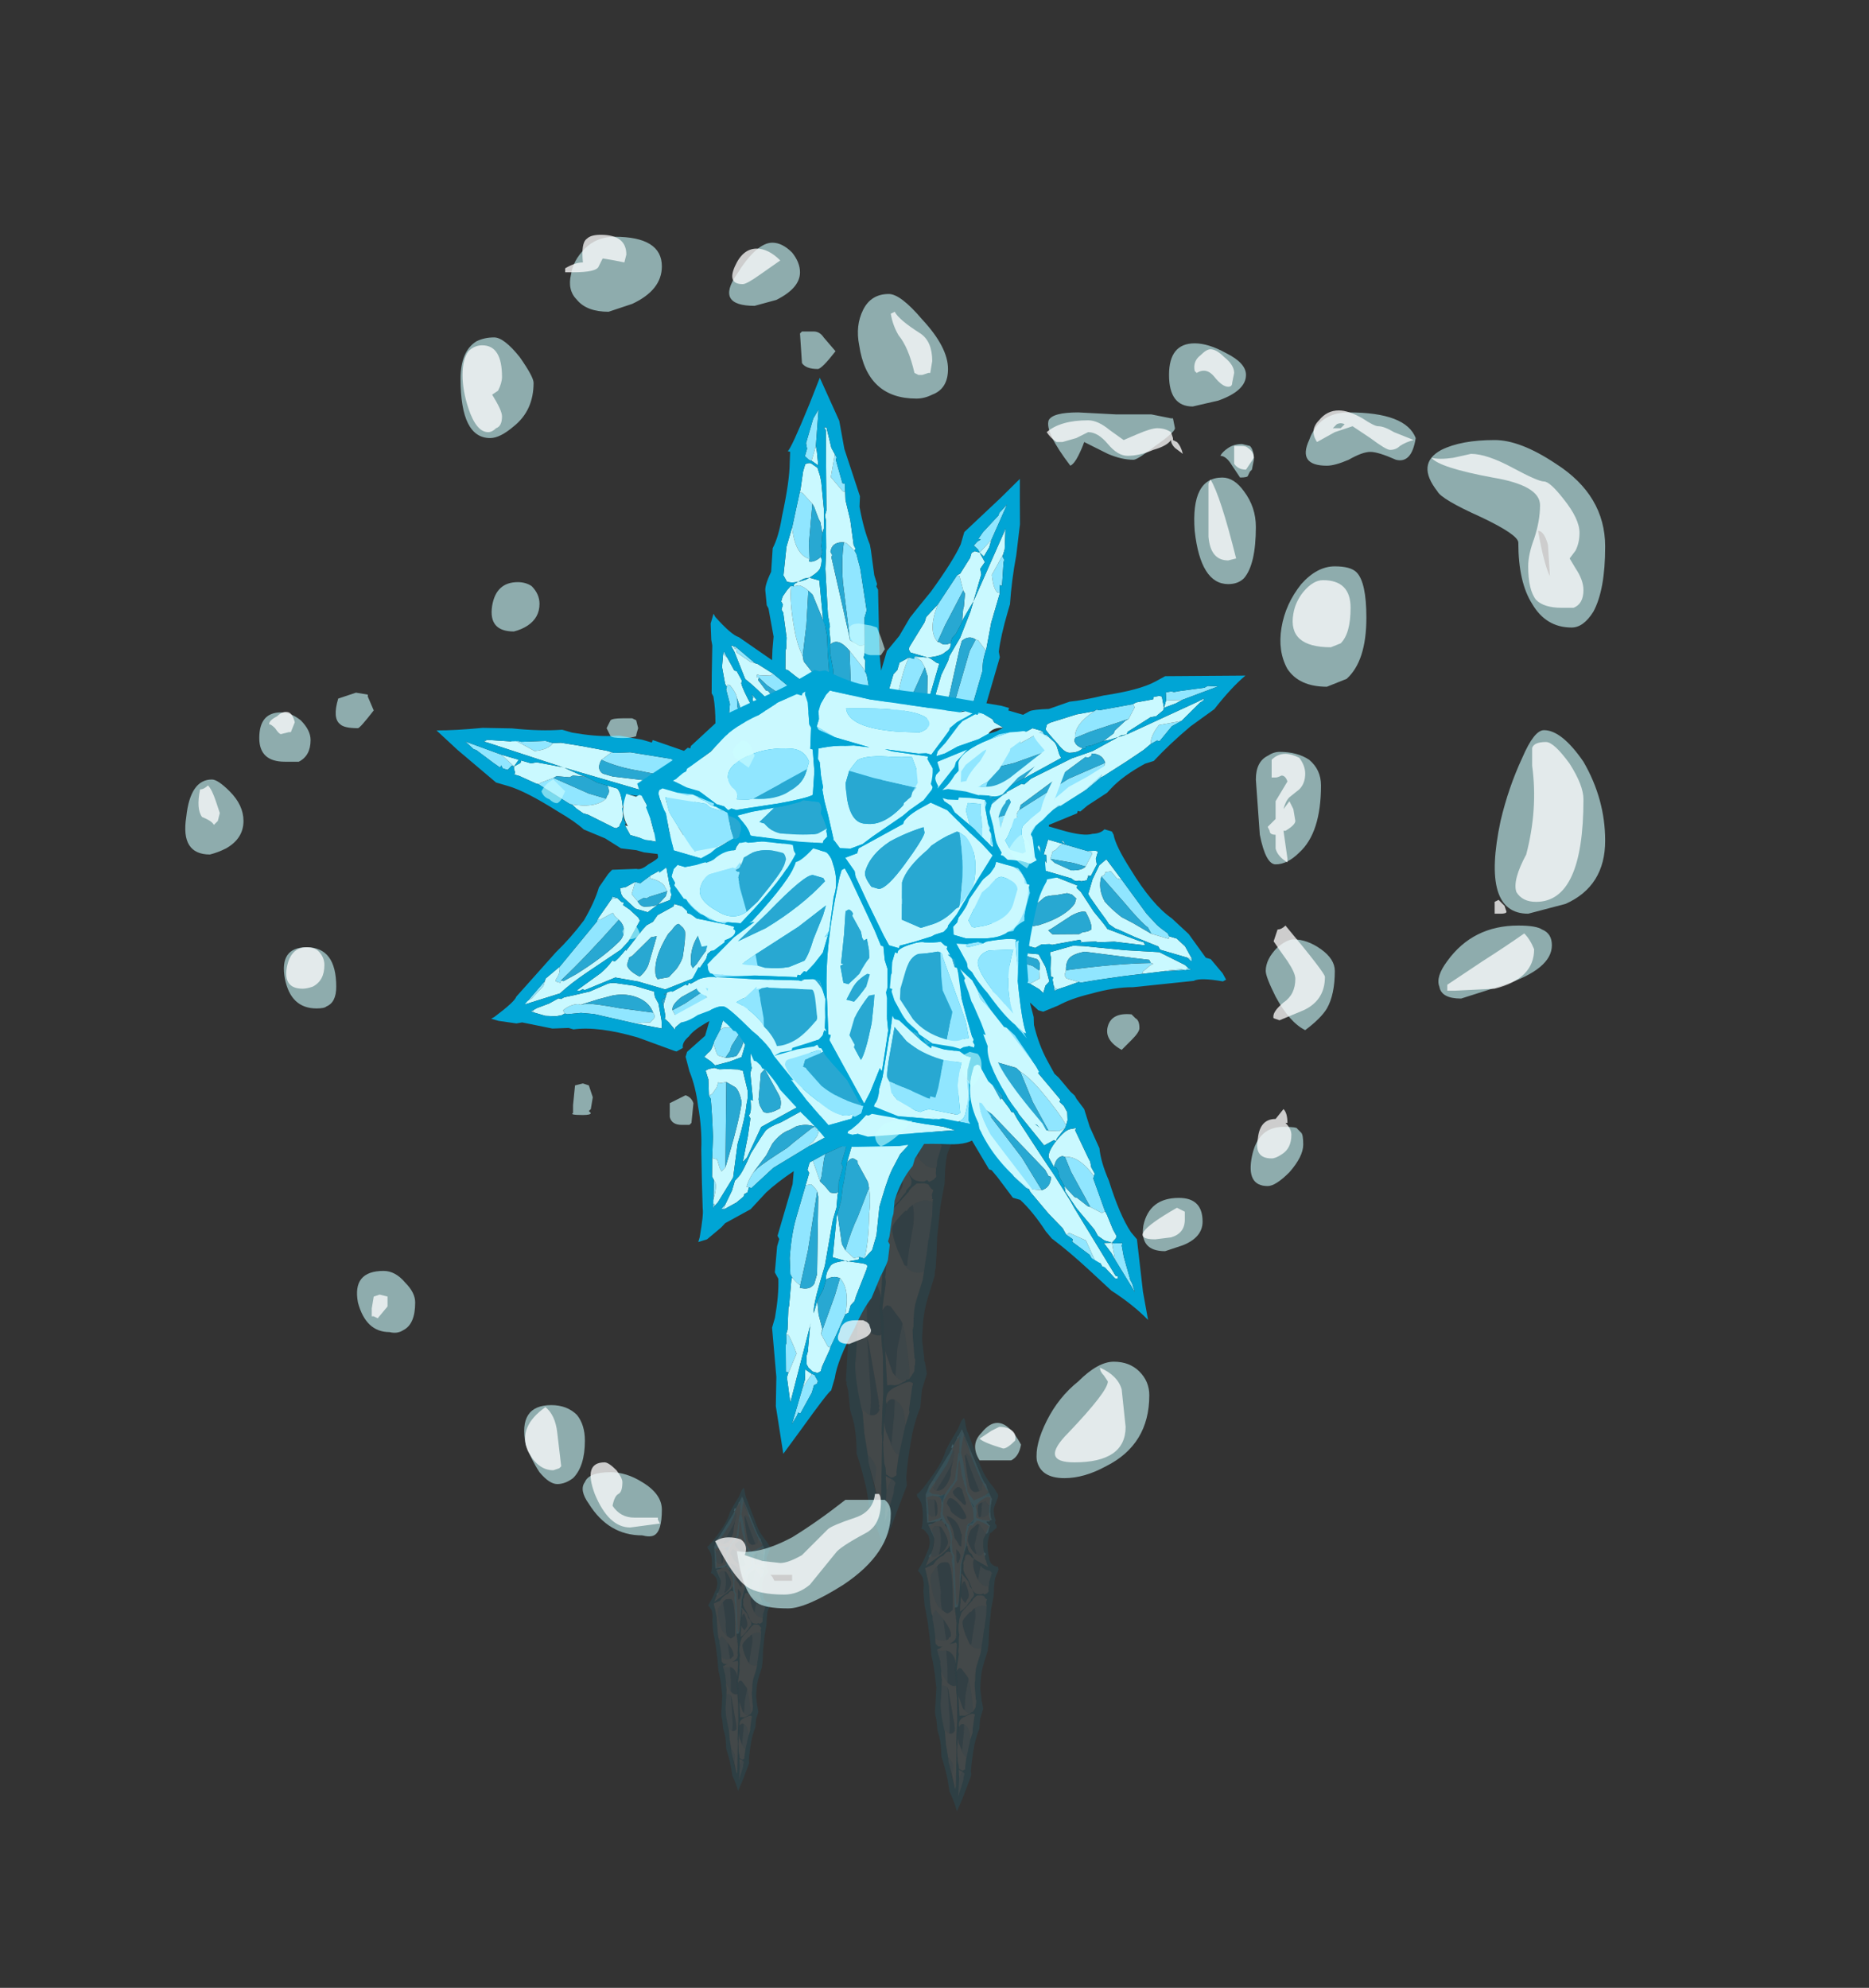 <?xml version="1.0" encoding="UTF-8" standalone="no"?>
<svg xmlns:ffdec="https://www.free-decompiler.com/flash" xmlns:xlink="http://www.w3.org/1999/xlink" ffdec:objectType="frame" height="271.2px" width="255.0px" xmlns="http://www.w3.org/2000/svg">
  <rect width="100%" height="100%" fill="#333333" stroke="none"/>
  <g transform="matrix(1.0, 0.0, 0.0, 1.0, 117.5, 125.55)">
    <use ffdec:characterId="1860" height="62.3" transform="matrix(-0.068, 0.218, -0.218, -0.068, -4.671, 80.959)" width="173.95" xlink:href="#sprite0"/>
    <use ffdec:characterId="1860" height="62.3" transform="matrix(-0.148, 0.475, -0.475, -0.148, 29.335, 2.924)" width="173.95" xlink:href="#sprite0"/>
    <use ffdec:characterId="1860" height="62.3" transform="matrix(-0.088, 0.283, -0.283, -0.088, 28.759, 72.466)" width="173.95" xlink:href="#sprite0"/>
    <use ffdec:characterId="1990" height="142.45" transform="matrix(-0.959, -0.28, 0.28, -0.959, 30.321, 84.742)" width="115.85" xlink:href="#sprite1"/>
    <use ffdec:characterId="1864" height="36.0" transform="matrix(0.0, -5.385, 5.385, 0.0, -92.357, 93.88)" width="34.8" xlink:href="#shape2"/>
  </g>
  <defs>
    <g id="sprite0" transform="matrix(1.0, 0.0, 0.0, 1.0, 70.0, 32.55)">
      <use ffdec:characterId="1859" height="8.9" transform="matrix(7.0, 0.0, 0.0, 7.0, -70.0, -32.55)" width="24.85" xlink:href="#shape0"/>
    </g>
    <g id="shape0" transform="matrix(1.0, 0.0, 0.0, 1.0, 10.0, 4.65)">
      <path d="M1.35 -2.3 L1.9 -2.45 2.8 -2.6 2.9 -2.6 3.45 -2.7 3.8 -2.75 4.1 -2.8 Q4.25 -2.65 4.25 -2.4 4.25 -2.25 4.1 -2.0 L4.1 -2.1 3.55 -2.0 2.45 -1.85 Q2.0 -1.75 1.75 -1.6 1.4 -1.9 1.4 -2.2 1.4 -2.25 1.4 -2.3 L1.35 -2.3 M8.3 -3.5 L8.35 -3.45 8.35 -3.4 8.45 -3.25 Q8.45 -3.1 8.35 -2.95 L7.3 -2.7 6.3 -2.6 Q6.6 -2.8 7.05 -3.0 7.85 -3.4 8.3 -3.5 M0.1 -2.05 L0.15 -1.85 Q0.15 -1.55 -0.1 -1.25 L-0.9 -1.15 -1.05 -1.15 -0.95 -1.3 Q-0.85 -1.55 -0.9 -1.85 L-0.8 -2.0 -0.2 -2.0 0.0 -2.05 0.1 -2.05 M-1.15 -0.6 L-1.3 -0.6 -1.35 -0.6 -1.3 -0.65 -1.3 -0.6 -1.15 -0.6 M13.3 -3.9 L13.4 -3.9 13.5 -3.95 13.45 -3.9 13.3 -3.9 M12.7 -3.45 L11.9 -2.95 11.65 -2.85 11.65 -2.9 Q11.7 -3.05 12.0 -3.3 L12.7 -3.45 M10.1 -2.15 L9.95 -2.05 9.5 -1.8 Q8.85 -1.45 8.35 -1.3 L8.1 -1.25 7.3 -1.05 Q7.2 -1.1 7.2 -1.2 7.2 -1.3 7.25 -1.45 L8.95 -2.1 Q9.55 -2.35 10.1 -2.45 L10.1 -2.4 10.0 -2.1 10.1 -2.15 M6.4 -0.75 L5.85 -0.5 5.8 -0.5 5.1 -0.05 5.05 -0.05 5.1 -0.15 5.05 -0.4 4.95 -0.65 5.1 -0.7 6.0 -1.05 6.95 -1.35 Q6.8 -1.15 6.5 -0.85 L6.4 -0.75 M4.25 0.35 L3.9 0.5 3.4 0.75 3.35 0.8 3.05 0.9 Q2.75 0.9 2.65 0.8 2.85 0.45 3.05 0.15 3.85 -0.2 4.3 -0.45 4.45 -0.25 4.45 0.1 4.45 0.2 4.25 0.35 M-0.85 2.2 Q-1.4 2.15 -1.85 2.3 L-2.15 2.55 -2.2 2.55 -2.4 2.6 -2.55 2.55 -2.6 2.55 Q-2.7 2.4 -2.7 2.25 L-2.65 2.2 Q-1.8 1.7 -0.9 1.7 -0.7 1.85 -0.65 2.05 -0.7 2.1 -0.75 2.15 L-0.85 2.2 M-4.45 3.7 L-5.05 3.65 -4.6 3.55 -4.45 3.7 M-5.4 3.55 L-7.55 3.0 -7.75 2.8 -7.75 2.75 Q-7.45 2.65 -7.25 2.65 L-7.0 2.65 Q-6.75 2.65 -5.9 2.85 L-4.9 3.1 -4.9 3.25 -5.0 3.35 -5.3 3.3 Q-5.45 3.3 -5.45 3.45 L-5.4 3.55 M-6.65 0.55 L-6.3 0.2 -6.35 0.35 -6.25 0.35 -5.95 0.3 -5.8 0.25 -5.8 0.3 -5.7 0.4 Q-6.85 1.35 -7.7 1.95 L-7.85 1.95 -7.8 1.9 Q-7.7 1.7 -7.7 1.65 L-7.7 1.55 -6.65 0.55 M-6.25 0.1 L-5.95 -0.1 -5.6 -0.4 -5.55 -0.1 -5.8 -0.15 Q-6.0 -0.15 -6.0 0.0 L-6.25 0.1 M-5.05 -0.6 L-4.6 -0.7 -4.55 -0.7 -4.55 -0.6 -4.4 -0.6 Q-4.25 -0.5 -4.15 -0.4 L-4.1 -0.2 -4.65 -0.1 -4.75 -0.05 -4.8 -0.05 -5.05 0.0 -5.2 -0.2 -5.1 -0.3 Q-5.0 -0.45 -5.0 -0.5 -5.0 -0.55 -5.05 -0.6 M-4.25 -0.85 L-4.2 -0.9 -4.25 -0.85 M-3.95 -0.7 L-3.9 -0.65 -3.95 -0.7 M-3.75 -0.9 L-3.75 -0.95 -3.75 -0.9 M-3.15 -0.85 L-3.05 -0.85 -2.8 -0.8 Q-2.7 -0.8 -2.4 -0.9 -2.2 -0.95 -1.95 -1.1 -1.85 -1.0 -1.7 -1.0 L-1.65 -0.8 -1.7 -0.65 Q-2.1 -0.35 -2.25 -0.35 L-3.6 -0.25 -3.6 -0.3 Q-3.15 -0.85 -3.15 -0.8 L-3.15 -0.85 M-0.25 1.55 L-0.2 1.6 1.35 0.85 Q2.0 0.7 2.5 0.4 2.35 0.9 1.65 1.3 L1.05 1.65 0.55 1.8 0.0 1.65 -0.25 1.55 M9.25 -3.2 Q9.3 -3.65 10.1 -3.9 L11.25 -4.0 11.25 -3.9 Q11.2 -3.8 11.0 -3.6 L9.8 -3.35 9.25 -3.2 M12.25 -4.0 L12.25 -4.05 Q12.3 -4.15 12.35 -4.2 L12.55 -4.2 12.75 -4.25 13.95 -4.25 12.75 -3.95 12.25 -4.0 M-3.25 2.65 L-3.25 2.7 -3.15 2.9 -3.3 3.2 -3.25 3.25 -3.9 3.45 -4.15 3.45 -4.2 3.35 -4.3 3.05 -3.85 2.9 -3.25 2.65 M-7.95 1.65 L-8.0 1.75 -8.3 2.05 -8.65 2.35 -8.8 2.35 -8.8 2.4 -8.85 2.45 -9.0 2.5 -7.95 1.65 M-7.95 2.85 Q-7.9 2.95 -7.85 3.0 L-8.15 3.0 -7.95 2.85 M-8.6 2.85 L-9.15 2.65 -8.4 2.6 Q-8.7 2.65 -8.7 2.75 L-8.6 2.85" fill="#90e6ff" fill-opacity="0.106" fill-rule="evenodd" stroke="none"/>
      <path d="M1.35 -2.3 L1.4 -2.3 Q1.4 -2.25 1.4 -2.2 1.4 -1.9 1.75 -1.6 L1.9 -1.5 2.05 -1.45 2.05 -1.4 Q2.6 -1.1 2.8 -1.1 3.0 -1.1 3.6 -1.55 L4.1 -2.0 Q4.25 -2.25 4.25 -2.4 4.25 -2.65 4.1 -2.8 L4.45 -2.85 5.3 -2.85 Q5.65 -2.85 6.3 -3.05 L6.4 -3.05 6.7 -3.15 Q6.8 -3.2 7.45 -3.45 L7.5 -3.5 7.7 -3.55 7.75 -3.55 7.95 -3.6 8.15 -3.55 8.3 -3.5 Q7.85 -3.4 7.05 -3.0 6.6 -2.8 6.3 -2.6 L6.2 -2.5 5.8 -1.95 5.8 -1.85 Q5.8 -1.75 6.05 -1.7 L5.85 -1.65 4.95 -1.5 Q4.85 -1.45 4.75 -1.4 L4.7 -1.4 4.45 -1.35 4.0 -1.2 3.7 -1.15 Q3.6 -1.05 3.25 -0.95 L3.05 -0.9 2.95 -0.9 2.75 -0.85 2.3 -0.85 Q2.25 -0.85 1.3 -1.3 1.2 -1.3 1.05 -1.4 L0.9 -1.5 0.8 -1.8 0.8 -1.95 Q0.95 -2.1 0.95 -2.2 L1.15 -2.2 1.25 -2.25 1.3 -2.25 1.3 -2.3 1.35 -2.3 M8.35 -3.4 L8.4 -3.4 8.65 -3.15 8.7 -3.05 8.75 -2.85 8.8 -2.75 7.6 -2.3 7.5 -2.25 8.25 -2.8 8.35 -2.95 Q8.45 -3.1 8.45 -3.25 L8.35 -3.4 M-0.1 -1.25 Q0.15 -1.55 0.15 -1.85 L0.1 -2.05 0.3 -2.1 0.4 -2.15 0.45 -2.15 Q0.5 -2.1 0.55 -2.1 L0.7 -1.95 0.65 -1.85 0.75 -1.75 Q0.8 -1.6 0.8 -1.45 0.8 -1.2 0.45 -0.95 L0.2 -0.75 0.05 -0.6 Q-0.35 -0.1 -0.6 -0.1 L-0.75 -0.05 -0.85 0.0 -1.0 0.0 Q-1.1 0.0 -1.1 -0.05 L-1.15 0.0 -1.45 0.0 -1.45 -0.05 -1.5 -0.1 -1.5 -0.15 Q-1.55 -0.25 -1.4 -0.4 L-1.35 -0.6 -1.3 -0.6 -1.15 -0.6 Q-0.85 -0.65 -0.45 -0.95 L-0.1 -1.25 M-1.3 -0.6 L-1.3 -0.6 M0.65 -0.35 L0.05 -0.2 -0.1 -0.1 -0.2 -0.1 -0.15 -0.15 0.2 -0.7 0.5 -0.9 Q0.55 -1.05 0.7 -1.15 0.85 -1.3 0.95 -1.3 L1.05 -1.3 Q1.15 -1.25 1.25 -1.2 L1.35 -1.2 Q1.7 -1.05 1.75 -1.05 L2.05 -0.9 2.25 -0.75 Q1.8 -0.6 1.65 -0.6 L1.3 -0.5 Q1.45 -0.65 1.6 -0.9 L1.2 -1.0 Q1.0 -1.0 0.7 -0.8 L0.25 -0.45 Q0.3 -0.35 0.45 -0.35 L0.65 -0.35 M0.65 -0.25 L1.55 -0.45 1.8 -0.5 2.0 -0.5 2.1 -0.35 2.35 -0.45 2.65 -0.6 2.7 -0.6 2.9 -0.7 2.95 -0.7 3.0 -0.75 3.6 -0.9 3.85 -1.0 3.9 -0.95 3.9 -1.0 Q4.15 -1.05 4.5 -0.7 L4.35 -0.95 4.25 -1.1 4.3 -1.15 4.4 -1.2 5.6 -1.5 5.5 -1.45 Q4.95 -1.15 4.95 -0.65 L5.05 -0.4 5.1 -0.15 5.05 -0.05 5.0 -0.15 4.8 -0.3 4.75 -0.4 Q4.85 -0.2 4.85 -0.05 4.85 0.0 4.8 0.05 L4.75 0.15 4.65 0.2 4.35 0.3 4.25 0.35 Q4.45 0.2 4.45 0.1 4.45 -0.25 4.3 -0.45 L4.2 -0.55 4.15 -0.55 Q4.1 -0.55 4.05 -0.6 L4.0 -0.65 3.95 -0.65 Q3.65 -0.6 3.25 -0.1 L3.05 0.15 Q2.85 0.45 2.65 0.8 2.75 0.9 3.05 0.9 L3.0 0.95 2.85 1.05 Q2.55 1.2 2.3 1.3 L1.4 1.65 1.25 1.7 Q1.05 1.8 0.7 2.0 L0.2 2.3 -0.2 1.85 -0.5 1.75 Q-0.8 1.6 -0.95 1.4 -1.25 1.3 -1.3 1.15 -1.3 1.1 -1.3 1.0 L-1.7 1.2 Q-1.5 1.2 -1.35 1.3 -1.0 1.5 -0.75 1.7 L0.05 2.3 -0.55 2.25 -0.65 2.3 -0.85 2.2 -0.75 2.15 Q-0.7 2.1 -0.65 2.05 -0.7 1.85 -0.9 1.7 L-1.1 1.55 Q-1.45 1.35 -1.8 1.35 -1.95 1.35 -2.3 1.65 -2.6 1.95 -2.7 2.1 L-2.7 2.25 Q-2.7 2.4 -2.6 2.55 L-2.55 2.55 -2.4 2.6 -2.2 2.55 -2.15 2.55 -2.6 2.95 -2.75 2.7 -2.95 2.5 -2.7 3.05 -4.45 3.7 -4.6 3.55 -5.05 3.65 -5.4 3.55 -5.45 3.45 Q-5.45 3.3 -5.3 3.3 L-5.0 3.35 -4.9 3.25 -4.9 3.1 Q-4.95 2.75 -5.4 2.6 -5.7 2.5 -6.1 2.5 L-6.55 2.6 -7.2 2.65 -7.25 2.65 Q-7.45 2.65 -7.75 2.75 L-7.75 2.8 -7.55 3.0 -9.25 2.7 -6.65 0.55 -7.7 1.55 -7.7 1.65 Q-7.7 1.7 -7.8 1.9 L-7.85 1.95 -7.7 1.95 -7.65 2.0 -7.2 1.8 Q-6.3 1.4 -5.8 1.1 -5.55 0.9 -5.55 0.7 -5.55 0.6 -5.7 0.4 L-5.8 0.3 -5.8 0.25 -5.95 0.3 -6.25 0.35 -6.35 0.35 -6.3 0.2 -6.25 0.1 -6.0 0.0 Q-6.0 -0.15 -5.8 -0.15 L-5.55 -0.1 -5.6 -0.4 -5.95 -0.1 -5.45 -0.55 -5.05 -0.6 Q-5.0 -0.55 -5.0 -0.5 -5.0 -0.45 -5.1 -0.3 L-5.2 -0.2 -5.05 0.0 Q-4.9 0.2 -4.75 0.2 L-4.4 0.1 -4.1 -0.05 -4.05 -0.1 -4.1 -0.2 -4.15 -0.4 Q-4.25 -0.5 -4.4 -0.6 L-4.55 -0.6 -4.55 -0.7 -4.6 -0.7 -4.25 -0.85 -4.2 -0.9 Q-4.15 -1.0 -4.05 -0.85 -3.95 -0.85 -3.95 -0.7 L-3.9 -0.65 -3.75 -0.9 -3.75 -0.95 -3.5 -0.95 Q-3.15 -1.0 -3.15 -0.85 L-3.15 -0.8 Q-3.15 -0.85 -3.6 -0.3 L-3.6 -0.25 -3.6 -0.15 -3.55 -0.1 Q-3.45 -0.05 -3.3 0.05 -3.1 0.2 -2.9 0.2 L-2.6 0.2 -2.35 0.15 -2.15 0.0 Q-1.8 -0.3 -1.7 -0.55 L-1.7 -0.65 -1.65 -0.8 -1.7 -1.0 Q-1.85 -1.0 -1.95 -1.1 L-1.9 -1.25 Q-1.8 -1.25 -1.75 -1.2 L-1.55 -1.3 -1.45 -1.4 -1.35 -1.45 -1.1 -1.65 -1.25 -0.95 -1.3 -0.7 Q-1.4 -0.5 -1.6 -0.35 L-1.65 -0.2 Q-1.8 0.0 -2.0 0.05 L-2.05 0.1 -1.95 0.1 -2.2 0.2 -2.15 0.2 -1.95 0.15 -1.8 0.15 -0.75 0.1 -0.4 0.0 0.65 -0.25 M6.95 -1.95 L7.0 -1.95 7.4 -2.1 7.5 -2.15 7.75 -2.25 9.15 -2.7 9.75 -2.85 10.65 -3.1 10.75 -3.15 10.9 -3.2 13.3 -3.9 13.45 -3.9 13.4 -3.85 12.7 -3.45 12.0 -3.3 Q11.7 -3.05 11.65 -2.9 L11.65 -2.85 10.85 -2.45 10.1 -2.15 10.0 -2.1 10.1 -2.4 10.1 -2.45 Q10.1 -2.7 9.8 -2.75 L9.75 -2.7 9.65 -2.7 9.6 -2.65 9.55 -2.65 7.4 -1.55 7.25 -1.45 Q7.2 -1.3 7.2 -1.2 7.2 -1.1 7.3 -1.05 L6.95 -0.95 6.9 -0.95 6.8 -0.9 6.45 -0.75 6.4 -0.75 6.5 -0.85 Q6.8 -1.15 6.95 -1.35 7.05 -1.55 7.05 -1.7 7.05 -1.9 6.95 -1.95 M2.5 0.4 L2.6 0.1 2.6 0.0 2.5 -0.1 2.3 -0.25 2.25 -0.25 Q-0.6 0.6 -0.6 1.0 L-0.55 1.2 -0.45 1.4 -0.25 1.55 0.0 1.65 0.55 1.8 1.05 1.65 1.65 1.3 Q2.35 0.9 2.5 0.4 M9.5 -2.95 Q9.4 -2.85 9.15 -2.85 8.95 -2.85 8.7 -3.15 8.45 -3.4 8.4 -3.55 L8.4 -3.6 Q8.4 -3.7 8.45 -3.7 L8.55 -3.7 9.45 -3.85 9.55 -3.9 10.1 -3.9 Q9.3 -3.65 9.25 -3.2 L9.25 -3.15 Q9.25 -3.0 9.45 -2.95 L9.5 -2.95 M11.25 -4.0 L11.3 -4.0 11.9 -4.1 12.05 -4.15 12.1 -4.1 Q12.2 -4.05 12.2 -3.95 L12.15 -3.8 12.15 -3.75 11.9 -3.65 11.75 -3.55 Q11.25 -3.35 10.95 -3.25 L10.9 -3.25 10.35 -3.1 10.2 -3.05 10.55 -3.25 10.6 -3.3 10.9 -3.55 11.0 -3.6 Q11.2 -3.8 11.25 -3.9 L11.25 -4.0 M12.25 -4.0 L12.75 -3.95 12.6 -3.9 12.2 -3.75 12.25 -4.0 M-0.5 0.65 L-0.5 0.65 M-0.75 0.35 L-0.85 0.3 -1.15 0.3 -1.35 0.35 Q-1.35 0.4 -1.5 0.5 L-1.5 0.55 -1.6 0.7 -0.85 0.45 -0.8 0.4 -0.75 0.4 -0.75 0.35 M-1.9 0.6 L-1.85 0.45 -2.65 0.65 -2.65 0.7 Q-3.5 1.15 -3.5 1.9 L-3.5 1.95 -3.35 1.85 Q-2.85 1.3 -2.5 1.15 L-2.3 1.05 -2.25 1.0 -2.1 0.8 -1.9 0.6 M-2.8 1.7 L-3.0 1.9 -2.9 1.9 -2.85 1.85 Q-2.85 1.75 -2.75 1.7 L-2.8 1.7 M-3.3 0.4 L-3.5 0.3 Q-3.55 0.1 -3.85 0.2 -3.75 0.2 -3.7 0.2 L-3.4 0.4 -3.3 0.45 -3.3 0.4 M-3.35 0.8 L-3.35 0.8 M-4.05 0.9 L-4.15 1.0 Q-4.7 1.6 -4.7 2.05 L-4.65 2.15 -4.5 2.2 -4.3 2.2 -4.05 1.9 Q-3.85 1.8 -3.8 1.65 -3.6 1.15 -3.6 0.95 L-3.65 0.8 -3.75 0.7 Q-3.85 0.7 -4.0 0.85 L-4.05 0.9 M-4.85 0.7 L-4.55 0.45 -4.65 0.45 -4.85 0.7 M-5.5 1.6 L-5.55 1.7 -5.55 1.75 Q-5.55 1.9 -5.15 2.05 -4.95 1.95 -4.85 1.7 -4.65 1.3 -4.55 1.1 L-4.55 1.0 -4.7 1.0 -5.35 1.45 -5.45 1.5 -5.5 1.6 M-4.35 2.5 L-4.85 2.5 Q-4.65 2.65 -4.55 2.9 L-4.55 2.8 Q-4.55 2.65 -4.25 2.5 L-4.35 2.5 M-3.2 2.15 L-3.2 2.25 -3.05 2.3 -3.2 2.15 M-3.25 2.65 Q-3.35 2.6 -3.4 2.6 -3.6 2.6 -3.95 2.75 -4.25 2.9 -4.3 3.05 L-4.2 3.35 -4.15 3.45 -3.9 3.45 -3.25 3.25 -3.3 3.2 -3.15 2.9 -3.25 2.7 -3.25 2.65 M-7.95 1.65 L-9.0 2.5 -8.85 2.45 -8.8 2.4 -8.8 2.35 -8.65 2.35 -8.3 2.05 -8.0 1.75 -7.95 1.65 M-7.5 2.35 L-8.2 2.5 -7.55 2.35 -7.5 2.35 M-8.6 2.85 L-8.7 2.75 Q-8.7 2.65 -8.4 2.6 L-9.15 2.65 -8.6 2.85 M-7.95 2.85 L-8.15 3.0 -7.85 3.0 Q-7.9 2.95 -7.95 2.85" fill="#caf9ff" fill-opacity="0.106" fill-rule="evenodd" stroke="none"/>
      <path d="M1.75 -1.6 Q2.0 -1.75 2.45 -1.85 L3.55 -2.0 4.1 -2.1 4.1 -2.0 3.6 -1.55 Q3.0 -1.1 2.8 -1.1 2.6 -1.1 2.05 -1.4 L2.05 -1.45 1.9 -1.5 1.75 -1.6 M7.5 -2.25 L7.2 -2.1 6.65 -1.95 6.05 -1.7 Q5.8 -1.75 5.8 -1.85 L5.8 -1.95 6.2 -2.5 6.3 -2.6 7.3 -2.7 8.35 -2.95 8.25 -2.8 7.5 -2.25 M-1.05 -1.15 L-0.9 -1.15 -0.1 -1.25 -0.45 -0.95 Q-0.85 -0.65 -1.15 -0.6 L-1.3 -0.6 -1.25 -0.75 -1.05 -1.1 -1.05 -1.15 M1.3 -0.5 L1.15 -0.5 0.65 -0.35 0.45 -0.35 Q0.3 -0.35 0.25 -0.45 L0.7 -0.8 Q1.0 -1.0 1.2 -1.0 L1.6 -0.9 Q1.45 -0.65 1.3 -0.5 M0.65 -0.25 L1.55 -0.45 0.65 -0.25 M1.8 -0.5 L2.0 -0.5 1.8 -0.5 M5.6 -1.5 L5.95 -1.55 6.95 -1.95 Q7.05 -1.9 7.05 -1.7 7.05 -1.55 6.95 -1.35 L6.0 -1.05 5.1 -0.7 4.95 -0.65 Q4.95 -1.15 5.5 -1.45 L5.6 -1.5 M-0.75 0.1 L-0.4 0.0 -0.75 0.1 M-0.25 1.55 L-0.45 1.4 -0.55 1.2 -0.6 1.0 Q-0.6 0.6 2.25 -0.25 L2.3 -0.25 2.5 -0.1 2.6 0.0 2.6 0.1 2.5 0.4 Q2.0 0.7 1.35 0.85 L-0.2 1.6 -0.25 1.55 M3.05 0.15 L3.25 -0.1 Q3.65 -0.6 3.95 -0.65 L4.0 -0.65 4.05 -0.6 Q4.1 -0.55 4.15 -0.55 L4.2 -0.55 4.3 -0.45 Q3.85 -0.2 3.05 0.15 M9.5 -2.95 L9.45 -2.95 Q9.25 -3.0 9.25 -3.15 L9.25 -3.2 9.8 -3.35 11.0 -3.6 10.9 -3.55 10.6 -3.3 10.55 -3.25 10.2 -3.05 9.8 -3.0 9.65 -2.95 9.5 -2.95 M7.25 -1.45 L7.4 -1.55 9.55 -2.65 9.6 -2.65 9.65 -2.7 9.75 -2.7 9.8 -2.75 Q10.1 -2.7 10.1 -2.45 9.55 -2.35 8.95 -2.1 L7.25 -1.45 M-4.1 -0.2 L-4.05 -0.1 -4.1 -0.05 -4.4 0.1 -4.75 0.2 Q-4.9 0.2 -5.05 0.0 L-4.8 -0.05 -4.75 -0.05 -4.65 -0.1 -4.1 -0.2 M-1.7 -0.65 L-1.7 -0.55 Q-1.8 -0.3 -2.15 0.0 L-2.35 0.15 -2.6 0.2 -2.9 0.2 Q-3.1 0.2 -3.3 0.05 -3.45 -0.05 -3.55 -0.1 L-3.6 -0.15 -3.6 -0.25 -2.25 -0.35 Q-2.1 -0.35 -1.7 -0.65 M-0.75 0.35 L-0.75 0.4 -0.8 0.4 -0.85 0.45 -1.6 0.7 -1.5 0.55 -1.5 0.5 Q-1.35 0.4 -1.35 0.35 L-1.15 0.3 -0.85 0.3 -0.75 0.35 M-2.7 2.25 L-2.7 2.1 Q-2.6 1.95 -2.3 1.65 -1.95 1.35 -1.8 1.35 -1.45 1.35 -1.1 1.55 L-0.9 1.7 Q-1.8 1.7 -2.65 2.2 L-2.7 2.25 M-1.9 0.6 L-2.1 0.8 -2.25 1.0 -2.3 1.05 -2.5 1.15 Q-2.85 1.3 -3.35 1.85 L-3.5 1.95 -3.5 1.9 Q-3.5 1.15 -2.65 0.7 L-2.65 0.65 -1.85 0.45 -1.9 0.6 M-3.3 0.45 L-3.4 0.4 -3.7 0.2 Q-3.75 0.2 -3.85 0.2 -3.55 0.1 -3.5 0.3 L-3.3 0.4 -3.3 0.45 M-4.05 0.9 L-4.0 0.85 Q-3.85 0.7 -3.75 0.7 L-3.65 0.8 -3.6 0.95 Q-3.6 1.15 -3.8 1.65 -3.85 1.8 -4.05 1.9 L-4.3 2.2 -4.5 2.2 -4.65 2.15 -4.7 2.05 Q-4.7 1.6 -4.15 1.0 L-4.05 0.9 M-3.35 0.8 L-3.35 0.8 M-4.85 0.7 L-4.65 0.45 -4.55 0.45 -4.85 0.7 M-5.7 0.4 Q-5.55 0.6 -5.55 0.7 -5.55 0.9 -5.8 1.1 -6.3 1.4 -7.2 1.8 L-7.65 2.0 -7.7 1.95 Q-6.85 1.35 -5.7 0.4 M-5.5 1.6 L-5.45 1.5 -5.35 1.45 -4.7 1.0 -4.55 1.0 -4.55 1.1 Q-4.65 1.3 -4.85 1.7 -4.95 1.95 -5.15 2.05 -5.55 1.9 -5.55 1.75 L-5.55 1.7 -5.5 1.6 M-4.35 2.5 L-4.25 2.5 Q-4.55 2.65 -4.55 2.8 L-4.55 2.9 Q-4.65 2.65 -4.85 2.5 L-4.35 2.5 M-7.25 2.65 L-7.2 2.65 -6.55 2.6 -6.1 2.5 Q-5.7 2.5 -5.4 2.6 -4.95 2.75 -4.9 3.1 L-5.9 2.85 Q-6.75 2.65 -7.0 2.65 L-7.25 2.65 M-4.3 3.05 Q-4.25 2.9 -3.95 2.75 -3.6 2.6 -3.4 2.6 -3.35 2.6 -3.25 2.65 L-3.85 2.9 -4.3 3.05 M-7.5 2.35 L-7.55 2.35 -8.2 2.5 -7.5 2.35" fill="#28a8d2" fill-opacity="0.106" fill-rule="evenodd" stroke="none"/>
      <path d="M1.45 -2.65 L2.7 -2.9 3.25 -3.05 3.85 -3.2 3.95 -3.2 4.15 -3.25 5.0 -3.25 Q5.6 -3.25 6.2 -3.4 L6.6 -3.5 6.75 -3.55 7.3 -3.8 7.45 -3.85 7.5 -3.9 7.9 -4.1 8.55 -4.1 9.25 -4.25 Q9.65 -4.2 10.3 -4.25 11.5 -4.4 12.05 -4.55 L12.3 -4.65 12.35 -4.65 14.0 -4.55 14.85 -4.45 Q14.35 -4.15 13.75 -3.6 L12.95 -3.2 Q12.25 -2.8 11.7 -2.4 L11.4 -2.3 Q10.7 -2.05 10.3 -1.75 L10.15 -1.65 9.45 -1.35 9.2 -1.2 9.15 -1.2 9.1 -1.15 7.5 -0.75 7.05 -0.55 Q6.3 -0.25 5.55 0.2 4.55 0.6 3.6 1.05 3.0 1.35 2.55 1.6 L1.95 1.85 1.8 1.9 1.7 1.95 1.3 2.05 Q1.0 2.15 0.8 2.3 0.6 2.5 0.5 2.7 L-0.2 2.55 -1.15 2.45 -1.5 2.5 Q-1.75 2.6 -1.9 2.7 L-1.95 2.75 -2.05 2.9 Q-2.2 3.1 -2.2 3.2 L-2.2 3.3 -2.25 3.3 Q-2.5 3.3 -3.0 3.45 -3.65 3.65 -3.85 3.85 -4.05 4.0 -4.1 4.15 L-4.25 4.25 -4.3 4.25 -4.35 4.2 Q-4.7 4.0 -5.45 3.75 -6.7 3.3 -7.45 3.3 L-7.6 3.3 -8.15 3.2 -9.0 3.0 -9.2 2.95 -9.75 2.9 -10.0 2.8 -9.9 2.7 Q-9.25 2.4 -9.15 2.25 -8.55 1.8 -7.75 1.15 -7.25 0.8 -6.8 0.35 -6.4 -0.1 -6.2 -0.45 L-5.85 -0.85 -5.75 -0.9 -4.95 -0.85 Q-4.8 -0.85 -4.5 -1.0 -4.3 -1.1 -4.2 -1.2 L-4.05 -1.2 -3.95 -1.25 -3.9 -1.35 -3.75 -1.4 -3.7 -1.4 -3.65 -1.35 -3.3 -1.15 -3.3 -1.1 -3.0 -1.1 Q-2.7 -1.1 -2.4 -1.2 -2.2 -1.25 -1.55 -1.6 -1.25 -1.8 -1.3 -2.25 L-1.15 -2.35 -0.55 -2.3 Q-0.1 -2.35 0.4 -2.5 L0.6 -2.55 1.45 -2.65 M1.9 -2.45 L1.35 -2.3 1.3 -2.3 1.3 -2.25 1.25 -2.25 1.15 -2.2 0.95 -2.2 Q0.95 -2.1 0.8 -1.95 L0.8 -1.8 0.9 -1.5 1.05 -1.4 Q1.2 -1.3 1.3 -1.3 2.25 -0.85 2.3 -0.85 L2.75 -0.85 2.95 -0.9 3.05 -0.9 3.25 -0.95 Q3.6 -1.05 3.7 -1.15 L4.0 -1.2 4.45 -1.35 4.7 -1.4 4.75 -1.4 Q4.85 -1.45 4.95 -1.5 L5.85 -1.65 6.05 -1.7 6.65 -1.95 7.2 -2.1 7.6 -2.3 8.8 -2.75 8.75 -2.85 8.7 -3.05 8.65 -3.15 8.4 -3.4 8.35 -3.4 8.35 -3.45 8.3 -3.5 8.15 -3.55 7.95 -3.6 7.75 -3.55 7.7 -3.55 7.5 -3.5 7.45 -3.45 Q6.8 -3.2 6.7 -3.15 L6.4 -3.05 6.3 -3.05 Q5.65 -2.85 5.3 -2.85 L4.45 -2.85 4.1 -2.8 3.8 -2.75 3.45 -2.7 2.9 -2.6 2.8 -2.6 1.9 -2.45 M2.7 -0.6 L2.65 -0.6 2.35 -0.45 1.85 -0.25 1.25 -0.05 0.25 0.35 -0.25 0.5 -0.75 0.75 -1.05 0.8 Q-1.35 0.95 -1.3 1.15 -1.25 1.3 -0.95 1.4 -0.8 1.6 -0.5 1.75 L-0.2 1.85 0.2 2.3 0.7 2.0 Q1.05 1.8 1.25 1.7 L1.4 1.65 2.3 1.3 Q2.55 1.2 2.85 1.05 L3.0 0.95 3.05 0.9 3.35 0.8 3.4 0.75 3.9 0.5 4.25 0.35 4.35 0.3 4.65 0.2 4.75 0.15 4.8 0.05 Q4.85 0.0 4.85 -0.05 4.85 -0.2 4.75 -0.4 L4.8 -0.3 5.0 -0.15 5.05 -0.05 5.1 -0.05 5.8 -0.5 5.85 -0.5 6.4 -0.75 6.45 -0.75 6.8 -0.9 6.9 -0.95 6.95 -0.95 7.3 -1.05 8.1 -1.25 8.35 -1.3 Q8.85 -1.45 9.5 -1.8 L9.95 -2.05 10.1 -2.15 10.85 -2.45 11.65 -2.85 11.9 -2.95 13.4 -3.85 13.5 -3.95 13.4 -3.9 13.3 -3.9 10.9 -3.2 10.75 -3.15 10.65 -3.1 9.75 -2.85 9.15 -2.7 7.75 -2.25 7.5 -2.15 7.4 -2.1 7.0 -1.95 6.95 -1.95 5.95 -1.55 5.6 -1.5 4.4 -1.2 4.3 -1.15 4.25 -1.1 4.35 -0.95 4.5 -0.7 Q4.15 -1.05 3.9 -1.0 L3.9 -0.95 3.85 -1.0 3.6 -0.9 3.0 -0.75 2.95 -0.7 2.9 -0.7 2.7 -0.6 M1.85 -0.35 Q1.85 -0.4 1.95 -0.45 1.35 -0.5 0.1 -0.05 L-0.5 0.1 -0.75 0.15 -1.6 0.15 -1.7 0.2 -1.9 0.2 -2.1 0.25 -2.2 0.25 -2.4 0.35 -2.45 0.35 -2.55 0.4 -2.55 0.35 -2.6 0.4 -2.85 0.45 -2.95 0.45 -3.3 0.5 -3.45 0.45 Q-3.55 0.25 -3.75 0.25 L-3.8 0.2 -3.85 0.2 -3.95 0.25 -4.1 0.3 -4.45 0.45 -4.65 0.6 -4.8 0.7 -4.9 0.8 -5.55 1.3 -5.55 1.25 Q-5.85 1.5 -5.95 1.55 L-6.0 1.55 Q-6.15 1.7 -6.45 1.85 -7.2 2.2 -7.25 2.25 L-7.0 2.25 -5.95 2.0 -4.65 2.4 -4.6 2.4 -4.45 2.45 -4.4 2.45 -3.55 2.25 -3.2 1.95 -3.05 1.8 -3.05 1.7 -3.0 1.7 -3.0 1.65 -2.95 1.6 -2.55 1.35 -2.3 1.2 -2.0 1.15 Q-1.6 1.0 -1.35 0.9 L-1.15 0.7 -0.85 0.6 1.85 -0.35 M1.05 -1.3 L0.95 -1.3 Q0.85 -1.3 0.7 -1.15 0.55 -1.05 0.5 -0.9 L0.2 -0.7 -0.15 -0.15 -0.2 -0.1 -0.1 -0.1 0.05 -0.2 0.65 -0.35 1.15 -0.5 1.3 -0.5 1.65 -0.6 Q1.8 -0.6 2.25 -0.75 L2.05 -0.9 1.75 -1.05 Q1.7 -1.05 1.35 -1.2 L1.25 -1.2 Q1.15 -1.25 1.05 -1.3 M0.3 -2.1 L0.1 -2.05 0.0 -2.05 -0.2 -2.0 -0.8 -2.0 -0.9 -1.85 Q-0.85 -1.55 -0.95 -1.3 L-1.05 -1.15 -1.05 -1.1 -1.25 -0.75 -1.3 -0.6 -1.3 -0.65 -1.35 -0.6 -1.4 -0.4 Q-1.55 -0.25 -1.5 -0.15 L-1.5 -0.1 -1.45 -0.05 -1.45 0.0 -1.15 0.0 -1.1 -0.05 Q-1.1 0.0 -1.0 0.0 L-0.85 0.0 -0.75 -0.05 -0.6 -0.1 Q-0.35 -0.1 0.05 -0.6 L0.2 -0.75 0.45 -0.95 Q0.8 -1.2 0.8 -1.45 0.8 -1.6 0.75 -1.75 L0.65 -1.85 0.7 -1.95 0.55 -2.1 Q0.5 -2.1 0.45 -2.15 L0.4 -2.15 0.3 -2.1 M9.95 -3.9 L9.55 -3.9 9.45 -3.85 8.55 -3.7 8.45 -3.7 Q8.4 -3.7 8.4 -3.6 L8.4 -3.55 Q8.45 -3.4 8.7 -3.15 8.95 -2.85 9.15 -2.85 9.4 -2.85 9.5 -2.95 L9.65 -2.95 9.8 -3.0 10.2 -3.05 10.35 -3.1 10.9 -3.25 10.95 -3.25 Q11.25 -3.35 11.75 -3.55 L11.9 -3.65 12.15 -3.75 12.15 -3.8 12.2 -3.95 Q12.2 -4.05 12.1 -4.1 L12.05 -4.15 11.9 -4.1 11.3 -4.0 11.25 -4.0 10.1 -3.9 9.95 -3.9 M12.25 -4.0 L12.2 -3.75 12.6 -3.9 12.75 -3.95 13.95 -4.25 12.75 -4.25 12.55 -4.2 12.35 -4.2 Q12.3 -4.15 12.25 -4.05 L12.25 -4.0 M-5.5 -0.05 L-5.55 -0.05 -5.8 -0.25 Q-5.95 0.05 -6.35 0.4 -6.7 0.75 -7.25 1.2 -7.7 1.6 -8.2 1.9 L-8.95 2.45 -8.65 2.45 -7.75 2.3 Q-7.4 2.05 -6.85 1.8 L-5.7 1.25 -5.4 1.1 -5.0 0.55 -5.1 0.45 -5.3 0.2 -5.45 0.05 -5.5 0.05 -5.5 -0.05 M-5.5 -0.25 L-5.45 -0.15 -5.1 0.15 -4.7 0.35 -4.35 0.15 -4.0 0.1 -3.95 0.0 -3.95 -0.35 -4.05 -0.9 -4.2 -0.8 -4.25 -0.75 Q-4.6 -0.6 -4.9 -0.55 L-5.35 -0.45 -5.55 -0.45 Q-5.5 -0.4 -5.5 -0.25 M-3.75 -0.7 L-3.75 -0.65 -3.8 -0.45 -3.8 -0.25 -3.85 -0.15 -3.8 -0.15 -3.8 0.0 -3.7 0.0 -3.65 0.05 -3.4 0.15 -3.4 0.2 -3.35 0.35 -2.85 0.35 -2.7 0.3 -2.6 0.3 -2.2 0.2 -2.1 0.15 -2.0 0.05 -1.85 0.0 Q-1.75 -0.05 -1.65 -0.2 L-1.6 -0.35 Q-1.4 -0.5 -1.3 -0.7 L-1.25 -0.95 -1.1 -1.65 -1.35 -1.45 -1.45 -1.4 -1.55 -1.3 -1.8 -1.15 Q-2.1 -1.0 -2.4 -0.9 -2.7 -0.8 -2.8 -0.8 L-3.05 -0.85 -3.2 -0.85 -3.7 -0.9 -3.7 -0.8 -3.75 -0.7 M-0.75 1.7 Q-1.0 1.5 -1.35 1.3 -1.6 1.1 -1.95 1.2 -2.25 1.3 -2.5 1.45 -2.8 1.65 -2.85 1.85 L-2.9 1.9 -2.95 1.9 -3.05 2.05 -3.1 2.15 -3.1 2.2 -3.15 2.2 -3.05 2.3 -3.05 2.35 -2.9 2.55 -2.7 2.75 -2.65 2.75 -2.55 2.9 -2.2 2.55 -1.85 2.3 Q-1.3 2.15 -0.6 2.2 L-0.55 2.25 0.05 2.3 -0.75 1.7 M-2.85 2.85 L-2.95 2.75 -3.0 2.65 -3.15 2.5 -3.1 2.5 -3.3 2.3 -3.55 2.4 -3.7 2.4 -3.8 2.45 -4.15 2.5 -4.15 2.55 Q-4.25 2.55 -4.35 2.6 L-4.45 2.6 -4.45 2.65 -4.55 2.8 -4.55 2.85 -4.5 3.25 -4.3 3.55 -4.2 3.6 -4.2 3.55 -4.25 3.55 Q-3.85 3.35 -3.3 3.15 L-2.8 3.0 -2.85 2.85 M-4.6 0.45 L-4.65 0.45 -4.65 0.5 -4.6 0.45 M-5.0 2.45 L-5.45 2.3 Q-5.8 2.15 -5.95 2.15 L-6.85 2.3 -7.65 2.45 -7.75 2.4 -7.85 2.45 -8.05 2.5 -8.1 2.5 -8.55 2.65 -8.75 2.7 -8.3 2.85 -7.8 2.9 -7.7 2.85 -7.6 2.85 -7.15 2.9 -6.75 2.95 -4.7 3.55 -4.6 3.3 -4.7 2.85 -4.65 2.8 -4.75 2.65 -4.8 2.5 Q-4.9 2.45 -5.0 2.45 M-3.2 3.2 L-3.2 3.2" fill="#00a5d5" fill-opacity="0.106" fill-rule="evenodd" stroke="none"/>
    </g>
    <g id="sprite1" transform="matrix(1.0, 0.0, 0.0, 1.0, 53.2, 74.9)">
      <use ffdec:characterId="1989" height="20.35" transform="matrix(7.0, 0.0, 0.0, 7.0, -53.2, -74.9)" width="16.55" xlink:href="#shape1"/>
    </g>
    <g id="shape1" transform="matrix(1.0, 0.0, 0.0, 1.0, 7.6, 10.7)">
      <path d="M5.0 -3.65 L5.05 -3.6 Q4.95 -3.45 4.8 -3.4 L4.75 -3.4 4.65 -3.35 Q4.5 -3.3 4.0 -3.25 L3.35 -3.15 3.3 -3.2 3.3 -3.25 3.35 -3.35 3.5 -3.4 3.6 -3.45 4.45 -3.5 4.7 -3.55 4.95 -3.65 5.0 -3.65 M5.6 -3.75 L5.6 -3.8 5.65 -3.8 5.6 -3.75 M5.55 -3.1 L5.55 -3.25 5.7 -3.55 5.8 -3.65 5.8 -3.7 5.55 -3.15 5.55 -3.1 M4.65 -1.2 L4.75 -1.25 4.75 -1.2 4.65 -1.2 M4.9 -1.7 L4.85 -1.7 4.65 -1.5 4.6 -1.55 4.5 -1.6 Q4.9 -2.45 5.25 -3.05 L5.25 -3.1 5.35 -3.1 5.35 -3.05 Q5.3 -2.9 5.35 -2.85 L5.35 -2.8 4.9 -1.75 4.9 -1.7 M0.65 -6.1 L0.65 -6.05 0.65 -6.1 M0.6 -5.9 L0.65 -5.9 Q0.65 -5.75 0.6 -5.6 L0.55 -5.5 Q0.45 -5.35 0.1 -4.95 L0.0 -4.8 -0.25 -4.45 -0.3 -4.4 -0.35 -4.45 -0.4 -4.45 -0.4 -4.55 -0.35 -4.7 Q-0.3 -4.75 -0.3 -4.8 L0.25 -5.4 0.55 -5.9 0.6 -5.9 M0.95 -6.35 L0.95 -6.45 1.0 -6.45 0.95 -6.35 M1.15 -6.45 L1.15 -6.5 1.3 -5.95 1.35 -5.9 1.25 -6.0 Q1.2 -6.1 1.2 -6.3 L1.2 -6.4 1.15 -6.4 1.15 -6.45 M1.45 -5.55 Q1.5 -5.35 1.55 -5.15 1.7 -4.7 1.8 -4.45 L1.85 -4.4 1.8 -4.35 1.75 -4.2 1.75 -4.1 1.7 -4.1 1.6 -4.05 1.15 -5.65 1.2 -5.75 1.25 -5.7 1.35 -5.55 Q1.4 -5.55 1.45 -5.55 M2.05 -3.95 L2.0 -3.9 2.05 -3.95 M1.75 -3.6 L1.9 -3.6 1.95 -3.55 2.05 -3.4 2.05 -3.35 2.0 -3.1 1.95 -3.05 Q1.85 -3.0 1.75 -3.0 L1.6 -3.0 1.7 -3.35 1.7 -3.45 1.75 -3.6 M2.75 -3.15 L2.85 -3.2 2.85 -3.15 3.0 -3.0 2.8 -2.8 2.55 -2.5 2.5 -2.5 2.4 -2.6 2.4 -2.85 2.75 -3.15 M1.5 -2.7 L1.55 -2.65 1.75 -2.3 1.75 -2.25 1.25 -1.8 1.5 -2.7 M1.95 -2.15 L2.3 -2.05 1.45 -1.3 1.3 -1.65 1.95 -2.15 M0.1 -2.05 L0.05 -2.0 0.1 -2.05 M-0.4 -1.85 L-0.65 -2.75 -0.3 -2.95 -0.4 -1.85 M-0.15 0.35 L1.05 -1.05 -0.15 0.35 M-5.2 5.7 L-5.25 5.75 -5.25 5.7 -5.2 5.7 M-4.95 5.2 L-4.8 5.05 -4.65 4.7 -4.6 4.7 -4.5 4.6 Q-4.45 4.75 -4.55 5.0 L-4.95 5.2 M-3.75 3.7 L-3.55 3.4 -3.0 2.8 -2.5 2.4 -2.4 2.5 Q-2.35 2.55 -2.4 2.65 L-3.15 3.5 -3.75 4.0 -3.75 3.7 M-2.05 2.0 L-1.5 1.25 -1.25 1.6 -2.05 2.35 -2.05 2.4 -2.2 2.5 -2.05 2.0 M-1.15 0.75 L-0.6 0.1 -0.4 0.65 -0.95 1.3 -1.15 0.75 M0.1 -1.05 L-0.2 -0.8 -0.85 -1.25 0.1 -1.05 M-1.9 -1.3 L-1.95 -1.35 -1.9 -1.3 M-6.8 -5.6 L-6.8 -5.6 M-6.2 -5.35 L-6.15 -5.3 -5.75 -5.15 -5.75 -5.1 -5.6 -5.05 -5.65 -5.0 -6.0 -5.05 -6.3 -5.4 -6.2 -5.35 M-4.65 -4.4 L-4.6 -4.4 -4.3 -4.25 -3.2 -3.3 -3.4 -3.15 -4.35 -3.85 -4.9 -4.35 -4.65 -4.4 M-2.75 -2.95 L-1.9 -2.45 -2.25 -2.2 -2.8 -2.6 -3.3 -3.0 -2.75 -2.95 M-1.4 -2.2 L-1.2 -2.05 -1.1 -2.0 -0.7 -1.75 -1.15 -1.45 -1.9 -1.95 -1.45 -2.2 -1.4 -2.2 M1.55 1.5 L1.6 1.5 1.55 1.5 M1.9 1.4 L1.8 0.8 2.3 0.5 1.9 1.4 M2.2 0.15 L2.3 0.1 2.2 0.15 M2.85 0.2 L2.55 0.15 2.5 0.05 2.65 -0.1 3.5 -0.65 3.4 -0.15 3.0 0.05 2.85 0.2 M4.15 -0.6 L4.15 -0.65 4.05 -0.65 Q3.95 -0.65 3.85 -0.7 L3.75 -0.8 4.05 -1.0 4.1 -1.05 4.15 -1.05 4.25 -1.15 4.4 -1.05 4.4 -0.8 4.3 -0.8 4.15 -0.6 M7.3 0.7 L7.35 0.7 7.4 0.6 7.5 0.6 7.55 0.65 7.55 0.6 7.7 0.65 8.1 0.8 8.15 0.8 8.35 0.9 7.6 0.85 7.3 0.7 M6.75 0.5 L6.7 0.55 6.5 0.7 5.75 0.6 5.4 0.6 Q5.55 0.35 6.05 0.3 L6.75 0.5 M8.0 1.0 L7.95 1.0 8.0 1.0 M3.6 1.35 L3.15 1.65 2.2 1.85 2.3 1.45 2.35 1.4 3.6 1.35 M3.75 1.65 L3.8 1.4 4.95 1.3 Q5.35 1.25 5.7 1.3 L5.55 1.5 5.5 1.5 5.2 1.6 4.4 1.7 4.25 1.65 3.75 1.65 M6.7 1.35 Q6.75 1.2 7.0 1.1 L7.45 1.2 7.35 1.2 7.3 1.2 6.85 1.35 6.7 1.35 M1.65 1.95 L1.85 1.75 1.65 1.95 M3.3 1.95 L3.35 2.0 3.55 2.8 3.6 3.05 3.75 3.3 3.75 3.35 3.75 3.4 3.7 3.4 Q3.55 3.3 3.5 3.2 L3.45 3.05 Q3.35 2.9 3.25 2.4 L3.1 1.95 3.3 1.95 M4.0 3.95 L4.0 4.0 3.9 3.9 4.0 3.95 M1.65 3.15 L3.0 3.6 3.2 3.7 3.25 3.7 3.25 3.75 3.2 3.75 3.0 3.8 2.95 3.85 2.6 3.7 1.8 3.5 1.65 3.15 M3.3 3.95 L3.45 3.95 3.75 4.05 3.8 4.15 3.8 4.1 3.85 4.15 3.9 4.15 3.8 4.15 3.35 3.95 3.3 3.95 M1.3 3.35 L1.35 3.4 1.3 3.35 M1.25 1.85 L0.5 2.4 0.45 2.4 -0.2 2.8 -0.4 2.35 0.8 1.5 1.25 1.85 M-2.4 4.25 L-2.45 4.2 -2.5 4.2 -2.55 4.1 -2.6 3.9 -2.05 3.5 -1.7 3.3 -1.5 3.2 -1.8 3.65 Q-2.2 4.05 -2.4 4.25 M0.75 2.5 L1.2 2.95 0.9 3.1 0.65 2.9 0.75 2.5 M0.4 3.5 L0.5 4.05 Q0.55 4.65 0.5 4.9 L0.4 4.9 0.4 4.95 0.25 4.9 0.15 4.8 0.25 4.1 0.4 3.5 M2.5 4.35 Q2.65 4.5 2.8 4.8 3.05 5.3 3.1 5.6 L3.05 5.6 2.95 5.65 Q2.85 5.65 2.75 5.6 L2.6 4.95 2.5 4.35 M3.3 8.7 L3.35 8.75 3.3 8.7 M2.95 8.25 L2.95 8.2 2.7 7.8 2.65 7.8 2.6 7.65 2.65 7.65 2.95 7.85 3.0 8.3 2.95 8.25 M2.1 6.6 L2.05 6.55 1.9 6.3 1.55 5.55 1.55 5.4 1.4 4.9 Q1.45 4.85 1.5 4.85 L1.7 4.9 2.15 5.95 Q2.3 6.35 2.35 6.7 L2.3 6.7 2.1 6.6 M1.2 4.35 L1.05 4.05 1.3 3.7 1.45 4.1 1.65 4.7 1.3 4.45 1.2 4.35 M0.05 5.35 Q0.3 5.5 0.25 6.05 L0.05 6.7 0.0 6.7 -0.15 6.45 0.0 5.7 0.05 5.35 M2.9 6.2 Q3.2 6.2 3.4 6.7 L3.45 7.4 3.4 7.4 3.15 7.25 3.0 6.5 2.9 6.2 M3.4 8.05 L3.45 8.05 3.55 8.1 3.55 8.25 3.6 8.35 3.6 8.85 3.55 9.05 3.4 8.35 3.4 8.05 M-1.35 -9.65 L-1.35 -9.75 -1.35 -9.65 M-1.15 -9.2 L-1.15 -9.15 -1.1 -9.15 -0.95 -8.65 -0.95 -8.6 -0.9 -8.45 -0.95 -8.45 Q-1.05 -8.55 -1.2 -8.75 L-1.15 -9.2 M-0.65 -7.3 L-0.55 -7.0 Q-0.45 -6.55 -0.45 -6.2 L-0.45 -5.55 -0.55 -5.5 Q-0.65 -5.55 -0.7 -5.6 L-0.85 -6.75 -0.9 -7.5 -0.9 -7.45 Q-0.85 -7.45 -0.7 -7.35 L-0.65 -7.3 M-0.45 -5.05 L-0.65 -4.85 -0.65 -4.95 -0.7 -5.3 -0.7 -5.4 -0.45 -5.05 M-1.6 -9.05 L-1.65 -9.05 -1.75 -9.15 -1.75 -9.2 -1.7 -9.25 -1.7 -9.4 -1.6 -9.85 -1.55 -9.85 -1.55 -9.9 -1.5 -10.1 -1.5 -9.35 -1.6 -9.05 M-1.8 -8.45 L-1.75 -8.45 -1.55 -8.25 -1.6 -7.45 -1.6 -7.1 Q-1.85 -7.25 -1.9 -7.75 -1.85 -8.15 -1.8 -8.45 M-6.5 -4.95 L-6.55 -4.95 -6.7 -4.9 -6.7 -4.95 -6.8 -5.15 -7.05 -5.55 -7.1 -5.6 -7.2 -5.75 -6.65 -5.25 -6.5 -4.95 M-6.2 -4.4 L-6.15 -4.45 -5.9 -4.4 -5.35 -3.85 -5.15 -3.6 Q-5.4 -3.5 -5.8 -3.8 L-5.8 -3.85 -6.2 -4.4 M-1.85 -6.6 L-1.75 -6.65 Q-1.65 -6.6 -1.55 -6.55 -1.55 -6.15 -1.6 -5.85 L-1.65 -5.25 Q-1.75 -5.45 -1.8 -5.75 -1.95 -6.3 -1.95 -6.6 L-1.85 -6.6 M-1.8 -2.75 L-2.15 -4.0 -1.65 -3.8 -1.8 -2.75 M-0.75 -4.05 L-0.45 -4.1 -0.45 -3.4 -0.75 -3.55 -0.75 -4.05 M-2.6 -0.9 L-3.15 -0.8 -3.3 -1.0 -2.85 -1.25 -2.6 -0.9 M-5.0 -3.0 L-5.0 -3.05 -4.9 -3.15 -4.7 -3.2 -4.25 -2.75 -3.85 -2.25 Q-4.05 -2.3 -4.35 -2.5 -4.8 -2.8 -5.0 -3.0 M-5.6 0.25 L-5.25 0.1 Q-4.8 -0.1 -4.5 -0.25 L-4.45 -0.25 -4.2 -0.25 -4.15 -0.2 -4.15 -0.1 Q-5.05 0.3 -5.7 0.5 L-5.75 0.5 -5.7 0.45 -5.6 0.3 -5.6 0.25 M-4.1 -0.5 L-4.05 -0.55 -4.0 -0.45 -4.05 -0.5 -4.1 -0.5 M-6.45 0.6 L-6.5 0.6 -5.95 0.4 -6.05 0.45 -6.3 0.55 -6.4 0.55 -6.4 0.6 -6.45 0.6 M-2.85 -0.6 L-2.9 -0.6 -2.85 -0.6 M-3.2 -0.55 L-3.05 -0.2 -3.5 -0.2 -3.65 -0.25 -3.7 -0.4 -3.55 -0.55 -3.2 -0.55 M-1.65 -0.3 L-1.55 0.05 -2.75 -0.1 -2.35 -0.4 -1.65 -0.3 M-1.05 -0.15 L-0.75 -0.1 -1.05 -0.15 M-2.2 1.65 L-2.6 2.05 -2.75 2.05 -2.85 1.75 -2.2 1.65 M-0.85 3.6 L-0.6 3.7 -0.6 5.35 -0.65 5.6 -0.7 5.6 -0.9 5.45 -0.9 5.4 Q-0.9 5.2 -0.95 5.05 L-0.95 4.85 -0.95 4.8 -0.95 4.35 -0.85 3.6 M-0.85 6.6 L-0.8 6.6 Q-0.7 6.65 -0.6 6.9 L-0.7 7.35 -0.7 7.3 -0.75 7.25 -0.75 7.2 -0.85 6.75 -0.8 6.75 -0.85 6.6 M-0.6 7.9 L-0.6 7.85 -0.6 7.9 M-0.55 3.5 L-0.65 3.35 -0.5 3.3 -0.55 3.5 M-0.15 3.35 L-0.15 3.45 -0.15 3.35 M-4.7 1.9 L-5.35 1.4 -5.6 1.25 Q-5.7 1.2 -5.85 1.15 L-5.9 1.1 -5.9 1.05 -5.55 1.05 -5.45 1.15 Q-5.3 1.2 -4.85 1.5 L-4.3 1.85 -4.35 1.9 -4.35 1.95 -4.45 2.0 -4.6 1.9 Q-4.65 1.9 -4.7 1.9 M-6.45 0.8 L-6.45 0.75 -6.35 0.8 -6.45 0.8 M-3.4 2.25 L-3.9 2.25 -4.0 2.25 -4.0 2.2 -3.95 1.95 -3.7 1.95 -3.25 1.9 -3.25 2.05 -3.3 2.1 -3.35 2.2 -3.4 2.25 M-3.95 4.95 L-3.3 4.5 -3.05 4.3 Q-2.95 4.55 -3.3 4.95 L-3.35 4.95 -3.95 5.25 -4.0 5.2 -3.95 4.95 M-4.55 5.5 L-4.5 5.65 -4.6 5.7 -4.65 5.7 -4.75 5.75 -5.2 5.95 -5.25 6.0 -5.45 6.05 -4.85 5.6 -4.55 5.5 M-1.1 3.85 L-1.15 3.85 -1.1 3.85 M-6.05 1.1 L-6.05 1.1 M-0.25 7.25 L-0.2 7.3 -0.1 7.35 -0.15 7.45 -0.2 7.5 -0.15 7.5 -0.2 7.65 -0.4 8.05 -0.4 8.1 -0.5 8.3 -0.4 7.55 -0.25 7.25" fill="#90e6ff" fill-rule="evenodd" stroke="none"/>
      <path d="M5.0 -3.65 L5.05 -3.7 5.15 -3.75 5.35 -3.8 5.6 -3.8 5.6 -3.75 5.55 -3.7 5.35 -3.55 5.2 -3.4 5.15 -3.4 5.1 -3.35 Q5.0 -3.3 4.65 -3.1 L4.35 -2.85 Q4.25 -2.8 4.2 -2.8 L3.85 -2.75 3.45 -2.75 3.4 -2.85 3.3 -2.95 3.15 -3.25 3.1 -3.4 3.6 -3.45 3.5 -3.4 3.35 -3.35 3.3 -3.25 3.3 -3.2 3.35 -3.15 Q3.5 -2.95 3.8 -2.95 4.0 -2.95 4.2 -3.05 L4.45 -3.2 Q4.6 -3.3 4.75 -3.4 L4.8 -3.4 Q4.95 -3.45 5.05 -3.6 L5.0 -3.65 M5.8 -3.7 L5.8 -3.65 5.7 -3.55 5.55 -3.25 5.55 -3.1 5.35 -2.8 5.35 -2.85 Q5.3 -2.9 5.35 -3.05 L5.35 -3.1 5.25 -3.1 5.25 -3.05 5.2 -3.05 5.0 -2.85 Q4.6 -2.4 4.4 -2.05 4.3 -1.9 4.35 -1.75 4.4 -1.65 4.5 -1.6 L4.6 -1.55 4.65 -1.5 4.85 -1.7 4.9 -1.7 4.8 -1.4 4.75 -1.25 4.65 -1.2 4.55 -1.25 4.5 -1.25 4.5 -1.3 4.35 -1.35 4.15 -1.45 4.1 -1.5 4.2 -1.95 4.3 -2.15 4.8 -2.75 Q5.05 -3.05 5.2 -3.3 L5.8 -3.7 M0.65 -6.1 L0.75 -6.25 0.95 -6.45 0.95 -6.35 0.9 -6.05 0.9 -5.9 0.9 -5.85 0.85 -5.75 Q0.8 -5.65 0.75 -5.25 L0.65 -4.9 0.6 -4.75 Q0.55 -4.65 0.35 -4.5 L0.05 -4.2 -0.05 -4.25 -0.65 -4.45 -0.3 -4.8 Q-0.3 -4.75 -0.35 -4.7 L-0.4 -4.55 -0.4 -4.45 -0.35 -4.45 -0.3 -4.4 -0.25 -4.4 Q-0.1 -4.4 0.05 -4.5 L0.15 -4.6 Q0.3 -4.7 0.4 -4.95 L0.45 -5.2 0.6 -5.6 Q0.65 -5.75 0.65 -5.9 L0.6 -5.9 0.6 -6.0 0.65 -6.05 0.65 -6.1 M1.15 -6.45 L1.15 -6.4 1.2 -6.4 1.2 -6.3 Q1.2 -6.1 1.25 -6.0 L1.35 -5.9 1.45 -5.55 Q1.4 -5.55 1.35 -5.55 L1.25 -5.7 1.2 -5.75 1.15 -5.65 1.15 -5.35 Q1.15 -4.7 1.2 -4.35 1.3 -4.15 1.4 -4.1 L1.6 -4.05 1.7 -4.1 1.75 -4.1 1.75 -4.2 1.8 -4.35 1.85 -4.4 1.95 -4.1 2.05 -3.95 2.0 -3.9 1.9 -3.85 1.8 -3.85 1.65 -3.8 1.45 -3.75 1.35 -3.75 1.15 -4.1 Q1.1 -4.25 1.1 -4.35 1.05 -4.6 1.05 -5.15 L0.95 -5.8 1.1 -6.35 1.15 -6.45 M0.35 -1.4 L0.1 -4.1 0.7 -4.7 0.8 -5.35 0.85 -5.45 0.85 -5.5 0.9 -4.95 0.95 -4.6 1.0 -4.55 Q0.95 -4.5 1.05 -4.25 L1.0 -4.25 1.2 -3.75 1.2 -3.65 1.25 -3.55 1.3 -3.4 1.3 -3.15 0.55 -1.65 0.35 -1.4 M0.55 -4.0 L0.95 -3.6 1.0 -3.7 0.9 -4.2 0.85 -4.3 0.75 -4.4 Q0.65 -4.45 0.45 -4.25 0.45 -4.1 0.55 -4.0 M2.05 -3.4 L1.95 -3.55 1.9 -3.6 1.75 -3.6 Q1.6 -3.55 1.55 -3.5 1.5 -3.35 1.5 -3.25 L1.5 -3.2 1.6 -3.0 1.75 -3.0 Q1.85 -3.0 1.95 -3.05 L2.0 -3.1 2.0 -2.9 1.95 -2.8 1.45 -3.25 1.45 -3.5 1.65 -3.65 1.9 -3.8 2.0 -3.75 2.15 -3.7 2.1 -3.6 Q2.05 -3.55 2.05 -3.4 M2.75 -3.15 L2.85 -3.3 2.85 -3.35 3.0 -3.25 3.1 -3.2 3.1 -3.15 3.2 -2.95 3.2 -2.8 3.2 -2.75 3.2 -2.7 3.2 -2.7 Q3.15 -2.65 3.1 -2.65 L2.9 -2.45 2.85 -2.45 2.85 -2.4 2.8 -2.4 2.65 -2.25 2.4 -2.4 2.25 -2.55 2.4 -2.85 2.4 -2.6 2.5 -2.5 2.55 -2.5 2.65 -2.45 Q2.75 -2.55 2.9 -2.7 3.05 -2.9 3.0 -3.0 L2.85 -3.15 2.85 -3.2 2.75 -3.15 M2.35 -2.85 L2.35 -2.85 M1.75 -2.25 L1.75 -2.3 1.55 -2.65 1.5 -2.7 1.05 -1.75 1.7 -2.75 1.75 -2.25 M2.3 -2.05 L1.95 -2.15 2.55 -2.2 2.6 -2.15 2.55 -1.9 2.55 -1.8 2.5 -1.75 1.3 -1.65 1.45 -1.3 2.3 -2.05 M2.8 -2.0 Q2.65 -1.5 2.5 -1.35 L2.7 -1.05 Q3.1 -1.55 2.9 -2.05 L2.85 -2.1 2.8 -2.0 M2.65 -1.8 L2.65 -1.85 2.8 -2.3 3.25 -2.65 3.8 -2.65 4.25 -2.7 4.75 -3.1 4.8 -3.1 4.85 -3.15 4.9 -3.15 4.55 -2.7 Q4.45 -2.55 4.4 -2.4 L4.35 -2.4 Q4.3 -2.35 4.2 -2.1 L4.2 -2.15 4.0 -1.65 3.95 -1.55 3.85 -1.45 3.8 -1.3 3.55 -1.05 3.55 -1.0 3.3 -1.0 3.25 -1.1 3.15 -1.1 2.45 -1.45 2.65 -1.75 2.65 -1.8 M-0.65 -2.75 L0.1 -2.05 0.05 -2.0 -0.35 -1.8 -0.3 -2.95 -0.65 -2.75 M1.05 -1.05 L-0.15 0.35 1.05 -1.05 M-0.6 0.1 L-1.4 2.3 -1.25 1.6 -1.5 1.25 -1.15 0.75 -0.95 1.3 -0.4 0.65 -0.6 0.1 M-2.05 2.9 L-2.3 3.15 -2.35 3.15 -2.45 3.3 -3.1 3.9 -3.45 4.15 -3.9 4.6 -4.0 4.65 -5.15 5.65 -5.2 5.7 -5.25 5.7 -5.2 5.65 -4.95 5.2 -4.55 5.0 Q-4.45 4.75 -4.5 4.6 L-4.4 4.45 -4.15 4.15 -3.8 3.75 -3.75 3.7 -3.75 4.0 Q-3.65 4.15 -3.45 4.1 L-3.45 4.05 -3.4 4.0 -3.35 4.0 -2.4 2.75 -2.4 2.65 Q-2.35 2.55 -2.4 2.5 L-2.5 2.4 -2.05 2.0 -2.2 2.5 -2.2 2.8 Q-2.15 2.9 -2.05 2.9 M0.1 -1.05 L-0.85 -1.25 -1.05 -0.75 -1.9 -1.3 -1.95 -1.35 -2.95 -2.25 -2.25 -2.2 -1.9 -2.45 -1.4 -2.2 -1.45 -2.2 -1.9 -1.95 -1.15 -1.45 -0.7 -1.75 0.1 -1.05 M-3.65 -2.8 L-3.65 -2.85 -3.85 -3.0 -3.9 -3.05 -3.95 -3.05 -4.05 -3.15 -4.75 -3.75 -5.05 -4.0 -5.5 -4.4 -5.6 -4.5 -6.75 -5.55 -6.8 -5.55 -6.8 -5.6 -6.75 -5.6 -6.5 -5.45 -6.45 -5.45 -6.4 -5.4 -6.3 -5.4 -6.0 -5.05 -5.65 -5.0 -5.6 -5.05 -5.5 -4.95 -5.15 -4.75 -4.7 -4.45 -4.65 -4.4 -4.9 -4.35 Q-5.05 -4.25 -5.0 -4.05 L-4.95 -4.05 -4.85 -3.95 -3.55 -3.2 -3.4 -3.15 -3.2 -3.3 -2.75 -2.95 -3.3 -3.0 -3.55 -2.95 Q-3.65 -2.9 -3.65 -2.8 M-1.2 -2.05 L-1.1 -2.0 -1.2 -2.05 M1.1 0.4 L2.3 0.1 2.2 0.15 1.8 0.8 1.9 1.4 1.6 1.5 1.55 1.5 1.5 1.5 1.3 0.9 0.8 0.65 1.1 0.4 M2.5 -0.5 L3.65 -0.7 3.65 -0.6 3.4 -0.15 3.5 -0.65 2.8 -0.7 2.5 0.05 2.55 0.15 2.85 0.2 2.7 0.35 2.7 0.4 2.65 0.55 2.55 0.65 2.35 0.35 2.5 -0.5 M3.45 -2.5 L3.25 -2.4 3.15 -2.2 Q3.1 -2.05 3.1 -1.95 3.15 -1.55 3.2 -1.45 L3.25 -1.4 3.35 -1.35 Q3.4 -1.35 3.45 -1.5 L3.5 -1.6 Q3.65 -2.15 3.5 -2.45 L3.45 -2.5 M4.1 -2.35 L4.1 -2.4 Q4.05 -2.5 3.8 -2.55 3.7 -2.4 3.7 -2.25 L3.7 -1.7 3.8 -1.75 4.05 -2.2 4.1 -2.25 4.1 -2.35 M3.9 -0.35 L3.75 -0.65 3.65 -0.8 3.65 -0.95 3.85 -1.1 4.0 -1.3 4.25 -1.3 4.55 -1.15 4.6 -1.1 4.65 -1.0 4.55 -0.95 Q4.5 -0.9 4.4 -0.8 L4.4 -1.05 4.25 -1.15 Q4.15 -1.25 4.05 -1.2 3.9 -1.15 3.85 -1.1 L3.75 -0.9 3.75 -0.8 3.85 -0.7 Q3.95 -0.65 4.05 -0.65 L4.15 -0.65 4.15 -0.6 4.0 -0.45 3.95 -0.35 3.9 -0.35 M7.3 0.7 L7.6 0.85 7.25 0.85 7.3 0.7 7.2 0.8 7.2 0.85 7.0 0.85 6.9 0.9 6.4 0.95 6.35 0.95 6.0 0.9 5.9 0.9 6.15 0.85 6.2 0.8 6.45 0.75 6.5 0.7 6.7 0.55 6.75 0.5 6.8 0.5 7.15 0.55 7.25 0.55 7.25 0.6 Q7.3 0.65 7.3 0.7 M5.45 0.85 L5.25 0.85 Q5.15 0.8 5.05 0.55 4.95 0.3 5.0 0.2 L5.0 0.15 5.05 0.1 5.1 0.1 5.65 0.2 5.75 0.2 5.9 0.25 6.0 0.3 6.05 0.3 Q5.55 0.35 5.4 0.6 L5.4 0.65 Q5.35 0.75 5.45 0.85 M7.5 1.15 L7.45 1.2 7.0 1.1 Q6.75 1.2 6.7 1.35 L6.55 1.4 6.15 1.45 5.65 1.5 5.55 1.5 5.7 1.3 Q5.75 1.1 5.6 1.05 L5.4 1.05 3.9 1.3 3.8 1.4 3.75 1.65 3.15 1.65 3.6 1.35 3.75 0.95 6.35 0.95 7.9 1.0 7.95 1.0 8.0 1.0 7.95 1.05 7.5 1.15 M4.9 0.2 L4.05 0.25 3.55 0.4 3.2 0.95 2.7 0.7 Q3.0 0.3 3.1 0.25 L3.3 0.1 3.9 0.1 4.4 0.05 4.75 0.05 4.9 0.2 M2.2 1.85 L1.65 1.95 1.85 1.75 2.3 1.45 2.2 1.85 M2.65 1.05 L2.85 1.0 2.65 1.05 M3.3 1.95 L3.35 2.0 3.3 1.95 M3.75 3.35 L3.8 3.4 3.85 3.5 3.95 3.7 4.0 3.95 3.9 3.9 3.7 3.7 3.65 3.7 3.5 3.55 3.5 3.5 Q3.45 3.4 3.15 3.1 L2.9 2.85 2.9 2.8 2.9 2.0 3.25 2.85 3.5 3.2 Q3.55 3.3 3.7 3.4 L3.75 3.4 3.75 3.35 M3.2 3.25 L3.2 3.3 3.25 3.35 2.75 3.05 3.15 3.2 3.2 3.25 M3.2 3.7 L3.2 3.65 3.0 3.5 2.95 3.5 2.75 3.35 1.65 3.15 1.8 3.5 1.35 3.4 1.3 3.35 2.85 3.3 Q3.2 3.5 3.45 3.6 L3.8 4.05 3.9 4.15 3.85 4.15 3.8 4.1 3.8 4.15 3.75 4.05 3.45 3.95 3.3 3.95 2.95 3.85 3.0 3.8 3.2 3.75 3.25 3.75 3.25 3.7 3.2 3.7 M-1.6 2.55 L1.25 1.85 0.8 1.5 -0.4 2.35 -0.2 2.8 -2.05 4.15 -2.1 4.15 -2.2 4.25 -2.4 4.25 Q-2.2 4.05 -1.8 3.65 L-1.5 3.2 -1.6 2.55 M0.5 2.4 L0.45 2.4 0.5 2.4 M-2.5 4.2 L-2.7 4.1 -2.75 4.05 -2.85 3.9 -2.9 3.85 -2.3 3.25 -2.55 3.75 -2.6 3.9 -2.55 4.1 -2.5 4.2 M1.2 2.95 L0.75 2.5 0.65 2.9 0.9 3.1 1.2 2.95 M0.05 3.0 L0.7 4.05 0.7 4.5 0.65 4.6 0.65 4.75 0.5 4.9 Q0.55 4.65 0.5 4.05 L0.4 3.5 0.05 3.0 M0.4 4.95 L0.15 5.0 0.1 5.0 -0.05 4.95 -0.1 4.95 -0.1 4.1 0.05 4.65 0.15 4.8 0.25 4.9 0.4 4.95 M-0.1 3.1 L-0.05 3.1 -0.1 3.1 M2.5 4.35 L2.45 4.25 2.1 4.0 2.0 4.0 Q1.9 4.0 1.9 4.15 L1.85 4.05 1.95 3.75 Q2.35 3.85 2.7 4.0 L2.75 4.0 2.85 4.35 2.85 4.4 2.9 4.6 3.1 5.05 3.15 5.1 3.15 5.2 3.2 5.25 3.2 5.35 3.15 5.5 3.1 5.6 Q3.05 5.3 2.8 4.8 2.65 4.5 2.5 4.35 M2.25 5.05 L2.65 5.55 2.75 5.6 Q2.85 5.65 2.95 5.65 L3.05 5.6 3.05 5.65 2.9 5.8 2.8 5.85 2.6 5.85 2.3 5.1 2.25 5.05 M1.65 3.75 L1.75 3.9 1.65 3.75 M2.05 4.75 L2.15 5.0 2.15 5.05 2.25 5.25 2.55 6.1 2.65 6.5 2.8 7.0 2.85 7.1 2.85 7.2 3.3 8.7 3.35 8.75 3.3 8.75 3.1 8.4 3.05 8.35 3.0 8.3 2.95 7.85 2.65 7.65 2.6 7.65 2.55 7.5 2.35 7.15 2.15 6.7 2.1 6.65 2.1 6.6 2.3 6.7 2.35 6.7 Q2.55 6.65 2.55 6.5 L2.55 6.45 2.5 6.4 2.5 6.35 1.75 5.0 1.7 4.9 1.5 4.85 Q1.45 4.85 1.4 4.9 L1.35 4.7 1.35 4.65 1.3 4.6 1.25 4.4 1.2 4.35 1.3 4.45 1.65 4.7 Q1.8 4.8 1.9 4.8 2.0 4.8 2.05 4.7 L2.05 4.75 M-0.2 5.4 Q-0.25 5.3 -0.15 5.2 -0.1 5.1 0.15 5.0 L0.5 5.0 0.55 5.05 0.55 5.1 0.4 5.65 0.4 5.75 0.25 6.05 Q0.3 5.5 0.05 5.35 L0.0 5.35 Q-0.1 5.3 -0.2 5.4 M0.05 6.7 L0.0 6.75 -0.1 7.1 -0.1 7.2 -0.15 7.25 -0.25 7.25 -0.4 7.1 -0.35 6.95 -0.4 6.85 -0.4 6.3 -0.3 5.9 -0.3 5.85 -0.25 6.1 -0.25 6.15 -0.2 6.4 -0.15 6.45 0.0 6.7 0.05 6.7 M2.7 6.3 Q2.65 6.25 2.65 6.1 2.65 6.0 2.85 5.8 3.05 5.65 3.2 5.65 L3.3 5.75 3.4 6.3 3.4 6.7 Q3.2 6.2 2.9 6.2 L2.9 6.15 Q2.8 6.15 2.7 6.3 M3.45 7.4 L3.45 7.45 3.5 7.8 3.5 7.95 Q3.45 8.0 3.4 8.0 L3.25 7.95 3.15 7.8 3.1 7.7 2.9 7.2 2.8 6.85 2.8 6.75 2.9 6.95 2.95 7.0 3.1 7.2 3.15 7.25 3.4 7.4 3.45 7.4 M3.4 8.05 L3.4 8.35 3.35 8.25 3.25 8.0 3.4 8.05 M-1.35 -9.75 L-1.35 -9.7 -1.15 -9.25 -1.15 -9.2 -1.2 -8.75 Q-1.05 -8.55 -0.95 -8.45 L-0.9 -8.45 -0.9 -8.35 -0.8 -7.95 -0.8 -7.9 -0.7 -7.4 -0.7 -7.35 Q-0.85 -7.45 -0.9 -7.45 L-0.9 -7.5 Q-1.1 -7.5 -1.15 -7.35 L-1.15 -7.15 -0.75 -5.7 -0.7 -5.6 Q-0.65 -5.55 -0.55 -5.5 L-0.45 -5.55 -0.45 -5.3 -0.4 -5.25 -0.4 -5.1 -0.45 -5.05 -0.7 -5.4 -0.8 -5.45 -0.95 -5.55 Q-1.05 -5.55 -1.1 -5.5 L-1.1 -5.55 -1.15 -5.8 -1.15 -6.05 -1.25 -6.95 -1.25 -7.35 Q-1.25 -7.75 -1.3 -7.9 L-1.3 -8.1 -1.35 -9.65 -1.35 -9.75 M-1.0 -4.55 L-1.0 -4.6 -1.0 -4.55 M-1.6 -9.05 L-1.5 -9.35 -1.5 -9.2 -1.45 -9.0 -1.6 -9.05 M-1.8 -8.45 L-1.8 -8.5 -1.75 -8.85 -1.75 -8.95 -1.7 -9.0 -1.6 -9.0 -1.5 -8.95 -1.45 -8.9 -1.4 -8.75 -1.4 -8.65 -1.3 -8.15 -1.3 -7.65 -1.4 -7.9 -1.55 -8.15 -1.55 -8.25 -1.75 -8.45 -1.8 -8.45 M-1.35 -7.2 Q-1.3 -7.1 -1.35 -6.95 -1.35 -6.85 -1.6 -6.75 L-1.95 -6.7 -2.0 -6.7 Q-2.05 -6.7 -2.05 -6.75 L-2.05 -6.8 -2.0 -7.35 -2.0 -7.45 -1.95 -7.55 -1.95 -7.7 -1.9 -7.75 Q-1.85 -7.25 -1.6 -7.1 L-1.55 -7.1 Q-1.45 -7.1 -1.35 -7.2 M-6.5 -4.95 L-6.65 -5.25 -6.55 -5.15 -6.35 -5.0 -6.5 -4.95 -6.35 -4.95 -6.2 -4.9 -6.1 -4.8 -5.65 -4.5 -5.35 -4.25 -5.3 -4.15 -5.55 -4.3 -5.6 -4.3 -5.85 -4.4 -5.9 -4.4 -6.15 -4.45 -6.2 -4.4 -6.25 -4.45 -6.45 -4.7 -6.55 -4.8 -6.55 -4.85 -6.5 -4.95 M-5.0 -3.85 Q-4.95 -3.8 -4.85 -3.7 -4.8 -3.6 -4.9 -3.35 -5.0 -3.1 -5.1 -3.05 L-5.1 -3.05 -5.2 -3.0 -5.2 -3.05 -5.6 -3.5 -5.65 -3.55 -5.7 -3.65 -5.8 -3.75 -5.8 -3.8 Q-5.4 -3.5 -5.15 -3.6 L-5.1 -3.6 Q-5.0 -3.65 -5.0 -3.8 L-5.0 -3.85 M-1.85 -6.6 L-1.85 -6.65 -1.65 -6.75 -1.35 -6.75 -1.2 -5.95 -1.2 -5.9 -1.45 -6.45 -1.55 -6.55 Q-1.65 -6.6 -1.75 -6.65 L-1.85 -6.6 M-1.1 -4.9 L-1.1 -4.55 -1.5 -2.55 -1.65 -3.8 -2.15 -4.0 -2.15 -4.25 -2.05 -4.45 -2.0 -4.7 Q-1.95 -4.9 -1.95 -5.35 L-1.95 -5.55 -2.05 -6.1 -2.05 -6.4 -1.95 -6.6 Q-1.95 -6.3 -1.8 -5.75 -1.75 -5.45 -1.65 -5.25 L-1.6 -5.15 -1.3 -4.85 Q-1.3 -4.8 -1.25 -4.8 -1.15 -4.75 -1.1 -4.9 M-0.75 -4.05 L-0.25 -4.2 -0.15 -4.1 -0.15 -4.05 -0.1 -4.0 -0.75 -3.55 -0.45 -3.4 -0.45 -4.1 -0.75 -4.05 M-3.25 -2.4 L-1.85 -0.5 -2.85 -1.25 -3.3 -1.0 -3.7 -1.6 Q-3.8 -1.8 -4.15 -2.1 L-4.15 -2.15 -4.75 -2.55 -4.75 -2.6 -4.85 -2.65 -4.95 -2.75 -5.0 -2.9 -5.0 -3.0 Q-4.8 -2.8 -4.35 -2.5 -4.05 -2.3 -3.85 -2.25 L-3.75 -2.2 -3.3 -2.2 -3.25 -2.4 M-5.0 -3.05 L-4.9 -3.3 -4.9 -3.35 -4.85 -3.35 -4.7 -3.5 -4.05 -3.05 -4.0 -3.0 -4.55 -3.2 -4.7 -3.2 -4.9 -3.15 -5.0 -3.05 M-5.6 0.25 L-5.6 0.3 -5.7 0.45 -5.75 0.5 -5.7 0.5 -5.65 0.55 -5.35 0.5 -4.4 0.35 Q-4.2 0.25 -4.15 0.15 -4.1 0.05 -4.15 -0.1 L-4.15 -0.2 -4.2 -0.25 -4.45 -0.25 Q-4.25 -0.4 -4.1 -0.5 L-4.05 -0.5 -4.0 -0.45 -3.95 -0.35 -3.95 -0.3 -3.9 -0.3 -3.85 -0.15 -3.8 0.05 -3.75 0.15 -4.15 0.4 -4.35 0.45 -5.15 0.6 -5.8 0.75 -6.35 0.65 -6.45 0.6 -6.4 0.6 -6.4 0.55 -6.3 0.55 -6.05 0.45 -5.95 0.4 -5.6 0.25 M-2.85 -0.6 L-3.3 0.0 -3.55 0.05 -3.75 -0.15 -3.9 -0.4 -3.85 -0.5 -3.85 -0.65 -3.75 -0.6 -3.55 -0.55 -3.7 -0.4 -3.65 -0.25 Q-3.65 -0.1 -3.55 -0.05 L-3.3 -0.05 -3.05 -0.2 -3.2 -0.55 -2.9 -0.6 -2.85 -0.6 M-1.65 -0.3 L-2.35 -0.4 -2.75 -0.1 -1.55 0.05 -1.65 -0.3 M-0.9 0.15 L-1.35 0.15 -0.9 0.15 M-3.0 0.15 L-1.5 0.8 -1.65 0.95 -3.35 1.6 -3.9 1.55 -3.9 1.5 -4.0 1.45 -4.35 1.15 Q-4.65 0.95 -4.7 0.9 L-5.35 0.85 -5.45 0.85 -5.5 0.8 -4.9 0.7 -4.6 0.6 -4.55 0.6 -4.25 0.5 -4.3 0.5 -4.25 0.55 -3.75 0.3 -3.7 0.3 -3.55 0.25 -3.45 0.15 -3.0 0.15 M-3.1 1.65 L-2.0 1.4 -2.8 1.65 -2.85 1.75 -2.75 2.05 -2.6 2.05 -2.85 2.2 -2.9 2.2 -2.95 2.1 -3.0 2.05 -3.05 1.9 -3.05 1.85 -3.1 1.7 -3.1 1.65 M-0.85 3.6 L-0.65 3.35 -0.55 3.5 -0.15 3.7 -0.2 4.25 -0.2 4.75 -0.25 5.05 -0.25 5.15 -0.35 5.55 -0.4 6.1 -0.4 6.3 -0.6 7.8 -0.6 7.85 -0.7 7.45 -0.7 7.35 -0.6 6.9 Q-0.7 6.65 -0.8 6.6 L-0.85 6.6 -0.85 6.0 -0.9 5.5 -0.9 5.45 -0.7 5.6 -0.65 5.6 Q-0.5 5.65 -0.4 5.5 L-0.4 5.35 -0.5 3.8 -0.6 3.7 -0.85 3.6 M-0.6 7.9 L-0.6 7.85 -0.6 7.9 M-3.55 0.15 L-3.5 0.15 -3.55 0.15 M-3.3 0.55 L-3.4 0.6 Q-3.85 0.9 -3.95 1.2 L-3.95 1.3 -3.85 1.35 -3.75 1.35 -3.55 1.25 Q-3.4 1.2 -3.35 1.15 L-3.05 0.7 -3.25 0.55 -3.3 0.55 M-4.35 0.75 L-4.4 0.8 Q-4.4 0.9 -4.2 1.1 -4.1 1.1 -3.95 0.95 L-3.65 0.6 -3.6 0.55 -3.7 0.5 -4.2 0.65 -4.25 0.7 -4.35 0.75 M-4.15 1.5 L-4.15 1.75 -4.2 2.05 -4.3 2.2 -4.7 1.9 Q-4.65 1.9 -4.6 1.9 L-4.45 2.0 -4.35 1.95 -4.35 1.9 -4.3 1.85 Q-4.3 1.6 -4.5 1.4 -4.65 1.3 -4.9 1.2 L-5.15 1.15 -5.55 1.05 -5.9 1.05 -5.9 1.1 -6.05 1.1 -6.25 1.0 -6.45 0.8 -6.35 0.8 -5.8 0.8 -5.75 0.85 -5.25 0.9 -4.9 0.95 -4.85 0.95 -4.7 1.0 Q-4.65 1.05 -4.45 1.2 L-4.2 1.4 -4.15 1.45 -4.15 1.5 M-4.1 1.8 L-4.05 1.8 -4.05 1.7 -3.95 1.65 -3.9 1.65 Q-3.85 1.6 -3.75 1.65 L-3.2 1.65 -3.15 1.85 -3.2 1.8 -3.15 1.95 -3.1 1.95 -3.1 2.25 -3.4 2.25 -3.35 2.2 -3.3 2.1 -3.25 2.05 -3.25 1.9 -3.35 1.85 -3.7 1.8 Q-3.9 1.85 -3.95 1.95 L-4.0 2.2 -4.0 2.25 -3.9 2.25 -4.05 2.3 -4.1 2.3 -4.1 2.15 -4.15 2.05 -4.1 1.8 M-3.35 2.3 L-3.4 2.3 -3.45 2.25 -3.35 2.3 M-3.6 4.4 L-3.75 4.6 -3.75 4.65 -3.9 4.9 -3.95 4.95 -4.0 5.2 -3.95 5.25 -4.0 5.3 -4.3 5.45 -4.3 5.5 -4.4 5.55 -4.45 5.55 -4.55 5.35 -4.55 5.3 -4.45 5.15 -4.35 5.1 -4.0 4.7 -4.0 4.65 -3.7 4.45 -3.6 4.4 M-3.05 4.3 L-3.05 4.25 Q-3.1 4.15 -3.25 4.15 -3.2 4.05 -3.05 4.0 -2.95 3.95 -2.75 4.1 -2.5 4.25 -2.45 4.3 L-2.45 4.4 -2.5 4.45 -2.95 4.75 -3.25 4.9 -3.3 4.95 Q-2.95 4.55 -3.05 4.3 M-4.85 5.6 L-4.75 5.5 -4.55 5.35 -4.55 5.5 -4.85 5.6 M-1.15 3.85 L-1.1 3.85 -1.15 3.85 M-6.05 1.1 L-6.05 1.1 M-0.25 7.25 L-0.4 7.55 -0.4 7.4 -0.35 7.2 -0.25 7.25" fill="#caf9ff" fill-rule="evenodd" stroke="none"/>
      <path d="M4.75 -3.4 Q4.6 -3.3 4.45 -3.2 L4.2 -3.05 Q4.0 -2.95 3.8 -2.95 3.5 -2.95 3.35 -3.15 L4.0 -3.25 Q4.5 -3.3 4.65 -3.35 L4.75 -3.4 M4.5 -1.6 Q4.4 -1.65 4.35 -1.75 4.3 -1.9 4.4 -2.05 4.6 -2.4 5.0 -2.85 L5.2 -3.05 5.25 -3.05 Q4.9 -2.45 4.5 -1.6 M0.6 -5.6 L0.45 -5.2 0.4 -4.95 Q0.3 -4.7 0.15 -4.6 L0.05 -4.5 Q-0.1 -4.4 -0.25 -4.4 L-0.3 -4.4 -0.25 -4.45 0.0 -4.8 0.1 -4.95 Q0.45 -5.35 0.55 -5.5 L0.6 -5.6 M0.9 -5.85 L0.9 -5.9 0.9 -5.85 M0.55 -1.65 L0.35 -1.4 0.55 -1.65 M1.6 -4.05 L1.4 -4.1 Q1.3 -4.15 1.2 -4.35 1.15 -4.7 1.15 -5.35 L1.15 -5.65 1.6 -4.05 M0.55 -4.0 Q0.45 -4.1 0.45 -4.25 0.65 -4.45 0.75 -4.4 L0.85 -4.3 0.9 -4.2 1.0 -3.7 0.95 -3.6 0.55 -4.0 M1.75 -3.6 L1.7 -3.45 1.7 -3.35 1.6 -3.0 1.5 -3.2 1.5 -3.25 Q1.5 -3.35 1.55 -3.5 1.6 -3.55 1.75 -3.6 M3.0 -3.0 Q3.05 -2.9 2.9 -2.7 2.75 -2.55 2.65 -2.45 L2.55 -2.5 2.8 -2.8 3.0 -3.0 M3.2 -2.7 L3.2 -2.75 3.25 -2.75 3.2 -2.7 M3.2 -2.8 L3.2 -2.95 3.25 -2.9 3.25 -2.85 3.2 -2.8 M1.05 -1.75 L1.5 -2.7 1.25 -1.8 1.05 -1.75 M2.3 -2.05 L1.45 -1.3 2.3 -2.05 M2.8 -2.0 L2.85 -2.1 2.9 -2.05 Q3.1 -1.55 2.7 -1.05 L2.5 -1.35 Q2.65 -1.5 2.8 -2.0 M-0.35 -1.8 L-0.4 -1.85 -0.3 -2.95 -0.35 -1.8 M-0.15 0.35 L1.05 -1.05 -0.15 0.35 M-1.4 2.3 L-1.8 2.65 -1.95 2.75 -2.0 2.85 -2.05 2.9 Q-2.15 2.9 -2.2 2.8 L-2.2 2.5 -2.05 2.4 -2.05 2.35 -1.25 1.6 -1.4 2.3 M-0.4 0.65 L-0.95 1.3 -0.4 0.65 M-0.85 -1.25 L-0.2 -0.8 -1.05 -0.75 -0.85 -1.25 M-2.95 -2.25 L-3.1 -2.4 -3.25 -2.5 -3.5 -2.7 -3.65 -2.8 Q-3.65 -2.9 -3.55 -2.95 L-3.3 -3.0 -2.8 -2.6 -2.25 -2.2 -2.95 -2.25 M1.1 0.4 L0.8 0.65 1.1 0.4 M1.5 1.5 L1.55 1.5 1.5 1.5 M1.8 0.8 L2.2 0.15 2.3 0.1 2.3 0.5 1.8 0.8 M2.5 0.05 L2.8 -0.7 3.5 -0.65 2.65 -0.1 2.5 0.05 M4.1 -2.35 L4.1 -2.25 4.05 -2.2 3.8 -1.75 3.7 -1.7 3.7 -2.25 Q3.7 -2.4 3.8 -2.55 4.05 -2.5 4.1 -2.4 L4.1 -2.35 M3.45 -2.5 L3.5 -2.45 Q3.65 -2.15 3.5 -1.6 L3.45 -1.5 Q3.4 -1.35 3.35 -1.35 L3.25 -1.4 3.2 -1.45 Q3.15 -1.55 3.1 -1.95 3.1 -2.05 3.15 -2.2 L3.25 -2.4 3.45 -2.5 M3.75 -0.8 L3.75 -0.9 3.85 -1.1 Q3.9 -1.15 4.05 -1.2 4.15 -1.25 4.25 -1.15 L4.15 -1.05 4.1 -1.05 4.05 -1.0 3.75 -0.8 M6.5 0.7 L6.45 0.75 6.2 0.8 6.15 0.85 5.9 0.9 5.65 0.85 5.45 0.85 Q5.35 0.75 5.4 0.65 L5.4 0.6 5.75 0.6 6.5 0.7 M3.75 0.95 L3.6 1.35 2.35 1.4 2.65 1.05 2.85 1.0 3.75 0.95 M3.8 1.4 L3.9 1.3 5.4 1.05 5.6 1.05 Q5.75 1.1 5.7 1.3 5.35 1.25 4.95 1.3 L3.8 1.4 M3.55 0.4 L4.15 0.5 4.8 0.6 4.15 0.9 3.2 0.95 3.55 0.4 M2.9 2.85 L2.9 2.8 2.9 2.85 M2.9 2.0 L3.1 1.95 3.25 2.4 Q3.35 2.9 3.45 3.05 L3.5 3.2 3.25 2.85 2.9 2.0 M1.65 3.15 L2.75 3.35 2.95 3.5 3.0 3.5 3.2 3.65 3.2 3.7 3.0 3.6 1.65 3.15 M-2.3 3.25 L-1.9 2.85 -1.8 2.7 -1.6 2.55 -1.5 3.2 -1.7 3.3 -2.05 3.5 -2.6 3.9 -2.55 3.75 -2.3 3.25 M-0.4 2.35 L0.8 1.5 -0.4 2.35 M0.75 2.5 L1.2 2.95 0.75 2.5 M0.05 3.0 L0.4 3.5 0.25 4.1 0.15 4.8 0.05 4.65 -0.1 4.1 -0.1 3.1 -0.05 3.1 0.05 3.0 M1.9 4.15 Q1.9 4.0 2.0 4.0 L2.1 4.0 2.45 4.25 2.5 4.35 2.6 4.95 2.75 5.6 2.65 5.55 2.25 5.05 2.15 4.85 2.05 4.55 1.9 4.15 M1.65 3.75 L1.75 3.9 1.8 4.1 1.85 4.25 2.0 4.55 2.05 4.7 Q2.0 4.8 1.9 4.8 1.8 4.8 1.65 4.7 L1.45 4.1 1.3 3.7 1.65 3.75 M1.7 4.9 L1.75 5.0 2.5 6.35 2.5 6.4 2.55 6.45 2.55 6.5 Q2.55 6.65 2.35 6.7 2.3 6.35 2.15 5.95 L1.7 4.9 M-0.2 5.4 Q-0.1 5.3 0.0 5.35 L0.05 5.35 0.0 5.7 -0.15 6.45 -0.2 6.4 -0.25 6.15 -0.25 6.1 -0.3 5.85 -0.25 5.6 -0.2 5.5 -0.2 5.4 M2.7 6.3 Q2.8 6.15 2.9 6.15 L2.9 6.2 3.0 6.5 3.15 7.25 3.1 7.2 2.95 7.0 2.9 6.95 2.8 6.75 2.75 6.5 2.7 6.4 2.7 6.3 M-0.65 -4.85 L-1.0 -4.55 -1.0 -4.6 -1.0 -4.95 -1.05 -5.0 -1.05 -5.3 -1.1 -5.5 Q-1.05 -5.55 -0.95 -5.55 L-0.8 -5.45 -0.7 -5.4 -0.7 -5.3 -0.65 -4.95 -0.65 -4.85 M-1.55 -8.25 L-1.55 -8.15 -1.4 -7.9 -1.3 -7.65 -1.35 -7.4 -1.35 -7.2 Q-1.45 -7.1 -1.55 -7.1 L-1.6 -7.1 -1.6 -7.45 -1.55 -8.25 M-0.7 -5.6 L-0.75 -5.7 -1.15 -7.15 -1.15 -7.35 Q-1.1 -7.5 -0.9 -7.5 L-0.85 -6.75 -0.7 -5.6 M-5.9 -4.4 L-5.85 -4.4 -5.6 -4.3 -5.55 -4.3 -5.3 -4.15 -5.15 -4.0 -5.1 -3.9 -5.05 -3.85 -5.0 -3.85 -5.0 -3.8 Q-5.0 -3.65 -5.1 -3.6 L-5.15 -3.6 -5.35 -3.85 -5.9 -4.4 M-1.55 -6.55 L-1.45 -6.45 -1.2 -5.9 -1.2 -5.65 -1.15 -5.35 -1.15 -5.3 -1.1 -4.9 Q-1.15 -4.75 -1.25 -4.8 -1.3 -4.8 -1.3 -4.85 L-1.6 -5.15 -1.65 -5.25 -1.6 -5.85 Q-1.55 -6.15 -1.55 -6.55 M-1.5 -2.55 L-1.8 -2.75 -1.65 -3.8 -1.5 -2.55 M-0.45 -4.1 L-0.45 -3.4 -0.45 -4.1 M-0.1 -4.0 L-0.15 -4.05 -0.1 -4.0 M-0.15 -4.1 L-0.25 -4.2 -0.15 -4.1 M-3.4 -3.15 L-3.55 -3.2 -4.85 -3.95 -4.95 -4.05 -5.0 -4.05 Q-5.05 -4.25 -4.9 -4.35 L-4.35 -3.85 -3.4 -3.15 M-4.0 -3.0 L-3.8 -2.85 -3.55 -2.65 -3.25 -2.4 -3.3 -2.2 -3.75 -2.2 -3.85 -2.25 -4.25 -2.75 -4.7 -3.2 -4.55 -3.2 -4.0 -3.0 M-1.85 -0.5 L-2.6 -0.9 -2.85 -1.25 -1.85 -0.5 M-5.7 0.5 Q-5.05 0.3 -4.15 -0.1 -4.1 0.05 -4.15 0.15 -4.2 0.25 -4.4 0.35 L-5.35 0.5 -5.65 0.55 -5.7 0.5 M-3.05 -0.2 L-3.3 -0.05 -3.55 -0.05 Q-3.65 -0.1 -3.65 -0.25 L-3.5 -0.2 -3.05 -0.2 M-1.55 0.05 L-2.75 -0.1 -1.55 0.05 M-1.15 -1.45 L-1.9 -1.95 -1.15 -1.45 M-1.05 -0.15 L-0.75 -0.1 -0.9 0.15 -1.35 0.15 -1.05 -0.15 M-1.5 0.8 L-1.65 0.95 -1.5 0.8 M-2.0 1.4 L-2.2 1.65 -2.85 1.75 -2.8 1.65 -2.0 1.4 M-2.4 2.65 L-2.4 2.75 -3.35 4.0 -3.4 4.0 -3.45 4.05 -3.45 4.1 Q-3.65 4.15 -3.75 4.0 L-3.15 3.5 -2.4 2.65 M-0.6 3.7 L-0.5 3.8 -0.4 5.35 -0.4 5.5 Q-0.5 5.65 -0.65 5.6 L-0.6 5.35 -0.6 3.7 M-0.15 3.7 L-0.55 3.5 -0.5 3.3 -0.15 3.35 -0.15 3.45 -0.15 3.7 M-3.55 0.15 L-3.5 0.15 -3.55 0.15 M-4.35 0.75 L-4.25 0.7 -4.2 0.65 -3.7 0.5 -3.6 0.55 -3.65 0.6 -3.95 0.95 Q-4.1 1.1 -4.2 1.1 -4.4 0.9 -4.4 0.8 L-4.35 0.75 M-3.3 0.55 L-3.25 0.55 -3.05 0.7 -3.35 1.15 Q-3.4 1.2 -3.55 1.25 L-3.75 1.35 -3.85 1.35 -3.95 1.3 -3.95 1.2 Q-3.85 0.9 -3.4 0.6 L-3.3 0.55 M-4.15 1.45 L-4.15 1.5 -4.15 1.45 M-4.1 1.8 L-4.05 1.75 -4.05 1.7 -4.05 1.8 -4.1 1.8 M-3.95 1.65 L-3.9 1.65 -3.95 1.65 M-4.3 1.85 L-4.85 1.5 Q-5.3 1.2 -5.45 1.15 L-5.55 1.05 -5.15 1.15 -4.9 1.2 Q-4.65 1.3 -4.5 1.4 -4.3 1.6 -4.3 1.85 M-3.25 1.9 L-3.7 1.95 -3.95 1.95 Q-3.9 1.85 -3.7 1.8 L-3.35 1.85 -3.25 1.9 M-3.6 4.4 L-3.4 4.25 -3.3 4.2 -3.3 4.15 -3.25 4.15 Q-3.1 4.15 -3.05 4.25 L-3.05 4.3 -3.3 4.5 -3.95 4.95 -3.9 4.9 -3.75 4.65 -3.75 4.6 -3.6 4.4" fill="#28a8d2" fill-rule="evenodd" stroke="none"/>
      <path d="M1.1 -7.1 L1.25 -7.2 1.25 -7.1 Q1.3 -6.65 1.35 -6.55 1.5 -6.1 1.7 -5.45 1.8 -5.05 2.0 -4.65 2.15 -4.3 2.35 -4.05 L2.5 -3.8 2.5 -3.7 2.25 -3.3 Q2.25 -3.2 2.25 -3.0 2.5 -3.25 2.55 -3.4 2.65 -3.55 2.6 -3.65 L2.7 -3.75 2.75 -3.75 3.5 -3.7 Q4.3 -3.7 4.75 -3.9 L4.85 -3.9 5.15 -4.0 5.75 -4.05 5.85 -4.1 6.2 -4.15 6.35 -4.15 6.3 -4.1 Q6.0 -3.7 6.0 -3.6 L5.5 -2.55 Q5.3 -2.2 5.15 -1.8 5.05 -1.4 5.05 -1.1 L4.95 -0.8 4.9 -0.7 4.45 -0.55 Q4.35 -0.55 4.25 -0.4 4.1 -0.25 4.1 -0.2 L4.1 -0.15 4.4 -0.2 4.55 -0.2 4.85 -0.25 5.2 -0.15 5.65 -0.1 Q5.85 0.0 6.25 0.1 6.95 0.3 7.3 0.3 L7.55 0.3 8.45 0.7 8.95 0.95 Q8.6 1.05 8.1 1.25 L7.55 1.4 Q7.0 1.5 6.6 1.65 L6.4 1.65 Q5.95 1.7 5.65 1.8 L5.5 1.85 5.05 1.9 4.85 1.9 4.85 1.95 4.8 1.95 3.8 1.9 3.6 1.9 Q3.75 2.7 3.95 3.1 L4.0 3.15 4.1 3.5 4.25 4.05 4.3 4.15 4.4 4.45 4.4 4.65 4.35 4.6 Q3.95 4.35 3.8 4.35 L3.05 4.1 3.1 4.3 3.15 4.55 3.4 5.05 3.45 5.1 3.55 5.35 Q3.6 5.45 3.55 5.75 L3.65 6.2 Q3.6 6.45 3.65 6.85 3.7 7.55 3.8 7.9 L3.85 8.1 3.9 8.1 Q3.85 8.15 3.75 9.1 L3.7 9.65 3.1 8.95 2.85 8.45 2.3 7.65 2.25 7.45 Q2.05 7.05 1.85 6.8 L1.8 6.7 1.6 6.25 1.5 6.1 1.5 6.05 1.45 6.0 1.15 5.05 1.05 4.75 0.95 4.5 0.95 4.9 0.8 5.25 0.7 5.65 Q0.6 5.9 0.45 6.25 0.2 6.95 0.15 7.3 L0.15 7.55 -0.35 8.4 -0.6 8.85 Q-0.7 8.5 -0.85 8.0 L-0.95 7.4 Q-1.0 6.9 -1.1 6.45 L-1.1 6.3 Q-1.1 5.8 -1.15 5.5 L-1.2 5.4 -1.2 4.35 -1.45 3.85 -1.5 3.95 -1.75 4.2 -1.85 4.35 -2.05 4.55 Q-2.1 4.6 -2.4 4.7 L-2.75 4.95 Q-3.0 5.05 -3.35 5.25 -4.0 5.55 -4.25 5.8 L-4.4 5.95 -5.9 6.4 Q-5.7 6.1 -5.5 5.6 L-5.15 5.15 Q-4.85 4.7 -4.65 4.3 L-4.5 4.2 Q-4.15 3.85 -4.0 3.55 L-3.95 3.45 -3.65 3.1 -3.55 2.95 -3.5 2.95 -3.5 2.9 -3.0 2.5 -3.3 2.5 Q-3.75 2.5 -3.9 2.6 -4.05 2.65 -4.1 2.75 L-4.25 2.75 -4.3 2.7 Q-4.4 2.5 -4.8 2.15 -5.4 1.6 -5.85 1.45 L-6.25 1.25 -6.7 0.9 -6.8 0.9 -7.1 0.7 -7.2 0.6 -7.15 0.55 Q-6.7 0.5 -6.6 0.4 L-5.5 -0.05 Q-5.15 -0.15 -4.75 -0.4 -4.4 -0.6 -4.2 -0.8 L-3.95 -1.0 -3.85 -1.0 -3.65 -0.9 -3.8 -1.15 -3.85 -1.3 Q-4.05 -1.65 -4.3 -1.9 L-4.5 -2.1 -4.6 -2.15 -4.9 -2.35 -5.0 -2.4 -5.05 -2.45 -5.25 -2.6 -5.45 -2.9 -5.75 -3.25 Q-5.85 -3.5 -6.1 -3.8 -6.5 -4.4 -6.8 -4.65 L-6.95 -4.75 -7.35 -5.7 -7.6 -6.2 Q-7.25 -6.0 -6.75 -5.85 L-6.25 -5.6 Q-5.75 -5.35 -5.35 -5.2 L-5.2 -5.1 Q-4.85 -4.8 -4.55 -4.65 L-4.4 -4.65 -4.0 -4.35 -3.85 -4.25 -3.8 -4.25 -3.05 -3.55 -2.8 -3.35 -2.45 -4.1 -2.35 -4.45 -2.35 -4.6 Q-2.2 -4.95 -2.2 -5.35 L-2.25 -5.6 -2.25 -5.7 -2.3 -6.05 -2.3 -6.15 -2.35 -6.2 -2.4 -6.5 Q-2.4 -6.6 -2.35 -6.85 L-2.3 -7.3 Q-2.2 -7.55 -2.15 -7.95 -2.0 -8.65 -2.05 -9.0 L-2.05 -9.25 Q-2.0 -9.3 -1.7 -10.15 L-1.5 -10.7 -1.1 -9.85 -0.95 -9.3 -0.6 -8.4 -0.6 -8.2 Q-0.55 -7.75 -0.45 -7.45 L-0.35 -7.35 -0.25 -6.85 -0.25 -6.7 -0.2 -6.65 -0.2 -5.6 -0.15 -5.35 Q0.1 -5.65 0.25 -5.9 L0.45 -6.3 0.85 -6.7 0.9 -6.8 1.1 -7.1 M5.15 -3.75 L5.05 -3.7 5.0 -3.65 4.95 -3.65 4.7 -3.55 4.45 -3.5 3.6 -3.45 3.1 -3.4 3.15 -3.25 3.3 -2.95 3.4 -2.85 3.45 -2.75 3.85 -2.75 4.2 -2.8 Q4.25 -2.8 4.35 -2.85 L4.65 -3.1 Q5.0 -3.3 5.1 -3.35 L5.15 -3.4 5.2 -3.4 5.35 -3.55 5.55 -3.7 5.6 -3.75 5.65 -3.8 5.6 -3.8 5.35 -3.8 5.15 -3.75 M5.55 -3.1 L5.55 -3.15 5.8 -3.7 5.2 -3.3 Q5.05 -3.05 4.8 -2.75 L4.3 -2.15 4.2 -1.95 4.1 -1.5 4.15 -1.45 4.35 -1.35 4.5 -1.3 4.5 -1.25 4.55 -1.25 4.65 -1.2 4.75 -1.2 4.75 -1.25 4.8 -1.4 4.9 -1.7 4.9 -1.75 5.35 -2.8 5.55 -3.1 M0.95 -6.45 L0.75 -6.25 0.65 -6.1 0.65 -6.05 0.6 -6.0 0.6 -5.9 0.55 -5.9 0.25 -5.4 -0.3 -4.8 -0.65 -4.45 -0.05 -4.25 0.05 -4.2 0.35 -4.5 Q0.55 -4.65 0.6 -4.75 L0.65 -4.9 0.75 -5.25 Q0.8 -5.65 0.85 -5.75 L0.9 -5.85 0.9 -5.9 0.9 -6.05 0.95 -6.35 1.0 -6.45 0.95 -6.45 M1.35 -5.9 L1.3 -5.95 1.15 -6.5 1.15 -6.45 1.1 -6.35 0.95 -5.8 1.05 -5.15 Q1.05 -4.6 1.1 -4.35 1.1 -4.25 1.15 -4.1 L1.35 -3.75 1.45 -3.75 1.65 -3.8 1.8 -3.85 1.9 -3.85 2.0 -3.9 2.05 -3.95 1.95 -4.1 1.85 -4.4 1.8 -4.45 Q1.7 -4.7 1.55 -5.15 1.5 -5.35 1.45 -5.55 L1.35 -5.9 M0.55 -1.65 L1.3 -3.15 1.3 -3.4 1.25 -3.55 1.2 -3.65 1.2 -3.75 1.0 -4.25 1.05 -4.25 Q0.95 -4.5 1.0 -4.55 L0.95 -4.6 0.9 -4.95 0.85 -5.5 0.85 -5.45 0.8 -5.35 0.7 -4.7 0.1 -4.1 0.35 -1.4 0.55 -1.65 M2.0 -3.1 L2.05 -3.35 2.05 -3.4 Q2.05 -3.55 2.1 -3.6 L2.15 -3.7 2.0 -3.75 1.9 -3.8 1.65 -3.65 1.45 -3.5 1.45 -3.25 1.95 -2.8 2.0 -2.9 2.0 -3.1 M3.2 -2.95 L3.1 -3.15 3.1 -3.2 3.0 -3.25 2.85 -3.35 2.85 -3.3 2.75 -3.15 2.4 -2.85 2.25 -2.55 2.4 -2.4 2.65 -2.25 2.8 -2.4 2.85 -2.4 2.85 -2.45 2.9 -2.45 3.1 -2.65 Q3.15 -2.65 3.2 -2.7 L3.2 -2.7 3.25 -2.75 3.2 -2.75 3.2 -2.8 3.25 -2.85 3.25 -2.9 3.2 -2.95 M2.35 -2.85 L2.35 -2.85 M1.75 -2.25 L1.7 -2.75 1.05 -1.75 1.25 -1.8 1.75 -2.25 M1.3 -1.65 L2.5 -1.75 2.55 -1.8 2.55 -1.9 2.6 -2.15 2.55 -2.2 1.95 -2.15 1.3 -1.65 M2.65 -1.8 L2.65 -1.75 2.45 -1.45 3.15 -1.1 3.25 -1.1 3.3 -1.0 3.55 -1.0 3.55 -1.05 3.8 -1.3 3.85 -1.45 3.95 -1.55 4.0 -1.65 4.2 -2.15 4.2 -2.1 Q4.3 -2.35 4.35 -2.4 L4.4 -2.4 Q4.45 -2.55 4.55 -2.7 L4.9 -3.15 4.85 -3.15 4.8 -3.1 4.75 -3.1 4.25 -2.7 3.8 -2.65 3.25 -2.65 2.8 -2.3 2.65 -1.85 2.65 -1.8 M0.1 -2.05 L-0.65 -2.75 -0.4 -1.85 -0.35 -1.8 0.05 -2.0 0.1 -2.05 M-1.4 2.3 L-0.6 0.1 -1.15 0.75 -1.5 1.25 -2.05 2.0 -2.5 2.4 -3.0 2.8 -3.55 3.4 -3.75 3.7 -3.8 3.75 -4.15 4.15 -4.4 4.45 -4.5 4.6 -4.6 4.7 -4.65 4.7 -4.8 5.05 -4.95 5.2 -5.2 5.65 -5.25 5.7 -5.25 5.75 -5.2 5.7 -5.15 5.65 -4.0 4.65 -3.9 4.6 -3.45 4.15 -3.1 3.9 -2.45 3.3 -2.35 3.15 -2.3 3.15 -2.05 2.9 -2.0 2.85 -1.95 2.75 -1.8 2.65 -1.4 2.3 M-0.2 -0.8 L0.1 -1.05 -0.7 -1.75 -1.1 -2.0 -1.2 -2.05 -1.4 -2.2 -1.9 -2.45 -2.75 -2.95 -3.2 -3.3 -4.3 -4.25 -4.6 -4.4 -4.65 -4.4 -4.7 -4.45 -5.15 -4.75 -5.5 -4.95 -5.6 -5.05 -5.75 -5.1 -5.75 -5.15 -6.15 -5.3 -6.2 -5.35 -6.4 -5.4 -6.45 -5.45 -6.5 -5.45 -6.75 -5.6 -6.8 -5.6 -6.8 -5.55 -6.75 -5.55 -5.6 -4.5 -5.5 -4.4 -5.05 -4.0 -4.75 -3.75 -4.05 -3.15 -3.95 -3.05 -3.9 -3.05 -3.85 -3.0 -3.65 -2.85 -3.65 -2.8 -3.5 -2.7 -3.25 -2.5 -3.1 -2.4 -2.95 -2.25 -1.95 -1.35 -1.9 -1.3 -1.05 -0.75 -0.2 -0.8 M-6.8 -5.6 L-6.8 -5.6 M2.3 0.1 L1.1 0.4 0.8 0.65 1.3 0.9 1.5 1.5 1.55 1.5 1.6 1.5 1.9 1.4 2.3 0.5 2.3 0.1 M3.4 -0.15 L3.65 -0.6 3.65 -0.7 2.5 -0.5 2.35 0.35 2.55 0.65 2.65 0.55 2.7 0.4 2.7 0.35 2.85 0.2 3.0 0.05 3.4 -0.15 M4.4 -0.8 Q4.5 -0.9 4.55 -0.95 L4.65 -1.0 4.6 -1.1 4.55 -1.15 4.25 -1.3 4.0 -1.3 3.85 -1.1 3.65 -0.95 3.65 -0.8 3.75 -0.65 3.9 -0.35 3.95 -0.35 4.0 -0.45 4.15 -0.6 4.3 -0.8 4.4 -0.8 M7.6 0.85 L8.35 0.9 8.15 0.8 8.1 0.8 7.7 0.65 7.55 0.6 7.55 0.65 7.5 0.6 7.4 0.6 7.35 0.7 7.3 0.7 7.25 0.85 7.6 0.85 M5.9 0.9 L6.0 0.9 6.35 0.95 6.4 0.95 6.9 0.9 7.0 0.85 7.2 0.85 7.2 0.8 7.3 0.7 Q7.3 0.65 7.25 0.6 L7.25 0.55 7.15 0.55 6.8 0.5 6.75 0.5 6.05 0.3 6.0 0.3 5.9 0.25 5.75 0.2 5.65 0.2 5.1 0.1 5.05 0.1 5.0 0.15 5.0 0.2 Q4.95 0.3 5.05 0.55 5.15 0.8 5.25 0.85 L5.45 0.85 5.65 0.85 5.9 0.9 M7.5 1.15 L7.95 1.05 8.0 1.0 7.95 1.0 7.9 1.0 6.35 0.95 3.75 0.95 2.85 1.0 2.65 1.05 2.35 1.4 2.3 1.45 1.85 1.75 1.65 1.95 2.2 1.85 3.15 1.65 3.75 1.65 4.25 1.65 4.4 1.7 5.2 1.6 5.5 1.5 5.55 1.5 5.65 1.5 6.15 1.45 6.55 1.4 6.7 1.35 6.85 1.35 7.3 1.2 7.35 1.2 7.5 1.15 M4.15 0.9 L4.2 0.9 5.0 0.8 5.0 0.75 5.05 0.5 4.95 0.3 4.9 0.25 4.9 0.2 4.75 0.05 4.4 0.05 3.9 0.1 3.3 0.1 3.1 0.25 Q3.0 0.3 2.7 0.7 L3.2 0.95 4.15 0.9 M3.35 2.0 L3.3 1.95 3.1 1.95 2.9 2.0 2.9 2.8 2.9 2.85 3.15 3.1 Q3.45 3.4 3.5 3.5 L3.5 3.55 3.65 3.7 3.7 3.7 3.9 3.9 4.0 4.0 4.0 3.95 3.95 3.7 3.85 3.5 3.8 3.4 3.75 3.35 3.75 3.3 3.6 3.05 3.55 2.8 3.35 2.0 M3.2 3.25 L3.15 3.2 2.75 3.05 3.25 3.35 3.2 3.3 3.2 3.25 M2.95 3.85 L3.3 3.95 3.35 3.95 3.8 4.15 3.9 4.15 3.8 4.05 3.45 3.6 Q3.2 3.5 2.85 3.3 L1.3 3.35 1.35 3.4 1.8 3.5 2.6 3.7 2.95 3.85 M1.25 1.85 L-1.6 2.55 -1.8 2.7 -1.9 2.85 -2.3 3.25 -2.9 3.85 -2.85 3.9 -2.75 4.05 -2.7 4.1 -2.5 4.2 -2.45 4.2 -2.4 4.25 -2.2 4.25 -2.1 4.15 -2.05 4.15 -0.2 2.8 0.45 2.4 0.5 2.4 1.25 1.85 M0.9 3.1 L0.65 2.9 0.9 3.1 M0.5 4.9 L0.65 4.75 0.65 4.6 0.7 4.5 0.7 4.05 0.05 3.0 -0.05 3.1 -0.1 3.1 -0.1 4.1 -0.1 4.95 -0.05 4.95 0.1 5.0 0.15 5.0 0.4 4.95 0.4 4.9 0.5 4.9 M3.1 5.6 L3.15 5.5 3.2 5.35 3.2 5.25 3.15 5.2 3.15 5.1 3.1 5.05 2.9 4.6 2.85 4.4 2.85 4.35 2.75 4.0 2.7 4.0 Q2.35 3.85 1.95 3.75 L1.85 4.05 1.9 4.15 2.05 4.55 2.15 4.85 2.25 5.05 2.3 5.1 2.6 5.85 2.8 5.85 2.9 5.8 3.05 5.65 3.05 5.6 3.1 5.6 M1.75 3.9 L1.65 3.75 1.3 3.7 1.05 4.05 1.2 4.35 1.25 4.4 1.3 4.6 1.35 4.65 1.35 4.7 1.4 4.9 1.55 5.4 1.55 5.55 1.9 6.3 2.05 6.55 2.1 6.6 2.1 6.65 2.15 6.7 2.35 7.15 2.55 7.5 2.6 7.65 2.65 7.8 2.7 7.8 2.95 8.2 2.95 8.25 3.05 8.35 3.1 8.4 3.3 8.75 3.35 8.75 3.3 8.7 2.85 7.2 2.85 7.1 2.8 7.0 2.65 6.5 2.55 6.1 2.25 5.25 2.15 5.05 2.15 5.0 2.05 4.75 2.05 4.7 2.0 4.55 1.85 4.25 1.8 4.1 1.75 3.9 M0.25 6.05 L0.4 5.75 0.4 5.65 0.55 5.1 0.55 5.05 0.5 5.0 0.15 5.0 Q-0.1 5.1 -0.15 5.2 -0.25 5.3 -0.2 5.4 L-0.2 5.5 -0.25 5.6 -0.3 5.85 -0.3 5.9 -0.4 6.3 -0.4 6.85 -0.35 6.95 -0.4 7.1 -0.25 7.25 -0.15 7.25 -0.1 7.2 -0.1 7.1 0.0 6.75 0.05 6.7 0.25 6.05 M3.4 6.7 L3.4 6.3 3.3 5.75 3.2 5.65 Q3.05 5.65 2.85 5.8 2.65 6.0 2.65 6.1 2.65 6.25 2.7 6.3 L2.7 6.4 2.75 6.5 2.8 6.75 2.8 6.85 2.9 7.2 3.1 7.7 3.15 7.8 3.25 7.95 3.4 8.0 Q3.45 8.0 3.5 7.95 L3.5 7.8 3.45 7.45 3.45 7.4 3.4 6.7 M3.4 8.35 L3.55 9.05 3.6 8.85 3.6 8.35 3.55 8.25 3.55 8.1 3.45 8.05 3.4 8.05 3.25 8.0 3.35 8.25 3.4 8.35 M-1.35 -9.75 L-1.35 -9.65 -1.3 -8.1 -1.3 -7.9 Q-1.25 -7.75 -1.25 -7.35 L-1.25 -6.95 -1.15 -6.05 -1.15 -5.8 -1.1 -5.55 -1.1 -5.5 -1.05 -5.3 -1.05 -5.0 -1.0 -4.95 -1.0 -4.6 -1.0 -4.55 -0.65 -4.85 -0.45 -5.05 -0.4 -5.1 -0.4 -5.25 -0.45 -5.3 -0.45 -5.55 -0.45 -6.2 Q-0.45 -6.55 -0.55 -7.0 L-0.65 -7.3 -0.7 -7.35 -0.7 -7.4 -0.8 -7.9 -0.8 -7.95 -0.9 -8.35 -0.9 -8.45 -0.95 -8.6 -0.95 -8.65 -1.1 -9.15 -1.15 -9.15 -1.15 -9.2 -1.15 -9.25 -1.35 -9.7 -1.35 -9.75 M-1.5 -9.35 L-1.5 -10.1 -1.55 -9.9 -1.55 -9.85 -1.6 -9.85 -1.7 -9.4 -1.7 -9.25 -1.75 -9.2 -1.75 -9.15 -1.65 -9.05 -1.6 -9.05 -1.45 -9.0 -1.5 -9.2 -1.5 -9.35 M-1.3 -7.65 L-1.3 -8.15 -1.4 -8.65 -1.4 -8.75 -1.45 -8.9 -1.5 -8.95 -1.6 -9.0 -1.7 -9.0 -1.75 -8.95 -1.75 -8.85 -1.8 -8.5 -1.8 -8.45 Q-1.85 -8.15 -1.9 -7.75 L-1.95 -7.7 -1.95 -7.55 -2.0 -7.45 -2.0 -7.35 -2.05 -6.8 -2.05 -6.75 Q-2.05 -6.7 -2.0 -6.7 L-1.95 -6.7 -1.6 -6.75 Q-1.35 -6.85 -1.35 -6.95 -1.3 -7.1 -1.35 -7.2 L-1.35 -7.4 -1.3 -7.65 M-6.65 -5.25 L-7.2 -5.75 -7.1 -5.6 -7.05 -5.55 -6.8 -5.15 -6.7 -4.95 -6.7 -4.9 -6.55 -4.95 -6.5 -4.95 -6.35 -5.0 -6.55 -5.15 -6.65 -5.25 M-5.3 -4.15 L-5.35 -4.25 -5.65 -4.5 -6.1 -4.8 -6.2 -4.9 -6.35 -4.95 -6.5 -4.95 -6.55 -4.85 -6.55 -4.8 -6.45 -4.7 -6.25 -4.45 -6.2 -4.4 -5.8 -3.85 -5.8 -3.8 -5.8 -3.75 -5.7 -3.65 -5.65 -3.55 -5.6 -3.5 -5.2 -3.05 -5.2 -3.0 -5.1 -3.05 -5.1 -3.05 Q-5.0 -3.1 -4.9 -3.35 -4.8 -3.6 -4.85 -3.7 -4.95 -3.8 -5.0 -3.85 L-5.05 -3.85 -5.1 -3.9 -5.15 -4.0 -5.3 -4.15 M-1.2 -5.9 L-1.2 -5.95 -1.35 -6.75 -1.65 -6.75 -1.85 -6.65 -1.85 -6.6 -1.95 -6.6 -2.05 -6.4 -2.05 -6.1 -1.95 -5.55 -1.95 -5.35 Q-1.95 -4.9 -2.0 -4.7 L-2.05 -4.45 -2.15 -4.25 -2.15 -4.0 -1.8 -2.75 -1.5 -2.55 -1.1 -4.55 -1.1 -4.9 -1.15 -5.3 -1.15 -5.35 -1.2 -5.65 -1.2 -5.9 M-0.25 -4.2 L-0.75 -4.05 -0.75 -3.55 -0.1 -4.0 -0.15 -4.05 -0.15 -4.1 -0.25 -4.2 M-3.25 -2.4 L-3.55 -2.65 -3.8 -2.85 -4.0 -3.0 -4.05 -3.05 -4.7 -3.5 -4.85 -3.35 -4.9 -3.35 -4.9 -3.3 -5.0 -3.05 -5.0 -3.0 -5.0 -2.9 -4.95 -2.75 -4.85 -2.65 -4.75 -2.6 -4.75 -2.55 -4.15 -2.15 -4.15 -2.1 Q-3.8 -1.8 -3.7 -1.6 L-3.3 -1.0 -3.15 -0.8 -2.6 -0.9 -1.85 -0.5 -3.25 -2.4 M-4.45 -0.25 L-4.5 -0.25 Q-4.8 -0.1 -5.25 0.1 L-5.6 0.25 -5.95 0.4 -6.5 0.6 -6.45 0.6 -6.35 0.65 -5.8 0.75 -5.15 0.6 -4.35 0.45 -4.15 0.4 -3.75 0.15 -3.8 0.05 -3.85 -0.15 -3.9 -0.3 -3.95 -0.3 -3.95 -0.35 -4.0 -0.45 -4.05 -0.55 -4.1 -0.5 Q-4.25 -0.4 -4.45 -0.25 M-3.55 -0.55 L-3.75 -0.6 -3.85 -0.65 -3.85 -0.5 -3.9 -0.4 -3.75 -0.15 -3.55 0.05 -3.3 0.0 -2.85 -0.6 -2.9 -0.6 -3.2 -0.55 -3.55 -0.55 M-2.35 -0.4 L-1.65 -0.3 -2.35 -0.4 M-0.75 -0.1 L-1.05 -0.15 -1.35 0.15 -0.9 0.15 -0.75 -0.1 M-1.5 0.8 L-3.0 0.15 -3.45 0.15 -3.55 0.25 -3.7 0.3 -3.75 0.3 -4.25 0.55 -4.3 0.5 -4.25 0.5 -4.55 0.6 -4.6 0.6 -4.9 0.7 -5.5 0.8 -5.45 0.85 -5.35 0.85 -4.7 0.9 Q-4.65 0.95 -4.35 1.15 L-4.0 1.45 -3.9 1.5 -3.9 1.55 -3.35 1.6 -1.65 0.95 -1.5 0.8 M-2.0 1.4 L-3.1 1.65 -3.1 1.7 -3.05 1.85 -3.05 1.9 -3.0 2.05 -2.95 2.1 -2.9 2.2 -2.85 2.2 -2.6 2.05 -2.2 1.65 -2.0 1.4 M-0.65 3.35 L-0.85 3.6 -0.95 4.35 -0.95 4.8 -0.95 4.85 -0.95 5.05 Q-0.9 5.2 -0.9 5.4 L-0.9 5.45 -0.9 5.5 -0.85 6.0 -0.85 6.6 -0.8 6.75 -0.85 6.75 -0.75 7.2 -0.75 7.25 -0.7 7.3 -0.7 7.35 -0.7 7.45 -0.6 7.85 -0.6 7.9 -0.6 7.85 -0.6 7.8 -0.4 6.3 -0.4 6.1 -0.35 5.55 -0.25 5.15 -0.25 5.05 -0.2 4.75 -0.2 4.25 -0.15 3.7 -0.15 3.45 -0.15 3.35 -0.5 3.3 -0.65 3.35 M-3.5 0.15 L-3.55 0.15 -3.5 0.15 M-4.15 1.5 L-4.15 1.45 -4.2 1.4 -4.45 1.2 Q-4.65 1.05 -4.7 1.0 L-4.85 0.95 -4.9 0.95 -5.25 0.9 -5.75 0.85 -5.8 0.8 -6.35 0.8 -6.45 0.75 -6.45 0.8 -6.25 1.0 -6.05 1.1 -5.9 1.1 -5.85 1.15 Q-5.7 1.2 -5.6 1.25 L-5.35 1.4 -4.7 1.9 -4.3 2.2 -4.2 2.05 -4.15 1.75 -4.15 1.5 M-4.05 1.7 L-4.05 1.75 -4.1 1.8 -4.15 2.05 -4.1 2.15 -4.1 2.3 -4.05 2.3 -3.9 2.25 -3.4 2.25 -3.1 2.25 -3.1 1.95 -3.15 1.95 -3.2 1.8 -3.15 1.85 -3.2 1.65 -3.75 1.65 Q-3.85 1.6 -3.9 1.65 L-3.95 1.65 -4.05 1.7 M-3.35 2.3 L-3.45 2.25 -3.4 2.3 -3.35 2.3 M-3.25 4.15 L-3.3 4.15 -3.3 4.2 -3.4 4.25 -3.6 4.4 -3.7 4.45 -4.0 4.65 -4.0 4.7 -4.35 5.1 -4.45 5.15 -4.55 5.3 -4.55 5.35 -4.45 5.55 -4.4 5.55 -4.3 5.5 -4.3 5.45 -4.0 5.3 -3.95 5.25 -3.35 4.95 -3.3 4.95 -3.25 4.9 -2.95 4.75 -2.5 4.45 -2.45 4.4 -2.45 4.3 Q-2.5 4.25 -2.75 4.1 -2.95 3.95 -3.05 4.0 -3.2 4.05 -3.25 4.15 M-4.85 5.6 L-5.45 6.05 -5.25 6.0 -5.2 5.95 -4.75 5.75 -4.65 5.7 -4.6 5.7 -4.5 5.65 -4.55 5.5 -4.55 5.35 -4.75 5.5 -4.85 5.6 M-1.15 3.85 L-1.1 3.85 -1.15 3.85 M-0.4 7.55 L-0.5 8.3 -0.4 8.1 -0.4 8.05 -0.2 7.65 -0.15 7.5 -0.2 7.5 -0.15 7.45 -0.1 7.35 -0.2 7.3 -0.25 7.25 -0.35 7.2 -0.4 7.4 -0.4 7.55" fill="#00a5d5" fill-rule="evenodd" stroke="none"/>
      <path d="M-3.45 -3.6 L-3.4 -3.55 -3.35 -3.5 -3.35 -3.45 Q-2.95 -3.0 -2.95 -2.5 L-2.95 -2.4 -3.0 -2.35 -3.05 -2.35 -3.1 -2.4 -3.3 -2.6 -3.4 -2.65 -3.65 -2.9 -3.5 -3.0 -3.3 -3.05 -3.25 -3.05 Q-3.3 -3.25 -3.65 -3.6 L-3.85 -3.75 -4.8 -4.45 Q-3.95 -4.15 -3.45 -3.6 M-3.75 -2.8 L-3.7 -2.75 Q-3.15 -2.25 -3.1 -1.95 L-3.1 -1.85 Q-3.15 -1.75 -3.25 -1.7 L-3.05 -1.65 -3.0 -1.75 -2.85 -1.55 -2.6 -1.25 -2.55 -1.2 -2.45 -1.05 -2.3 -0.85 -2.3 -0.8 -2.15 -0.65 -2.45 -0.8 -2.6 -0.95 -2.7 -1.1 -2.95 -1.25 -3.3 -1.5 -3.35 -1.5 -4.1 -2.05 -4.2 -2.15 -4.15 -2.25 -4.1 -2.25 -3.25 -1.9 -3.25 -1.95 Q-3.25 -2.25 -4.55 -3.1 L-4.65 -3.2 -4.8 -3.3 -4.75 -3.3 Q-4.6 -3.25 -4.45 -3.15 -4.2 -3.2 -3.75 -2.8 M-2.8 2.2 L-2.95 1.85 -2.95 1.7 -2.7 1.7 -2.45 1.65 -2.35 1.7 -2.3 1.7 -2.3 1.75 -2.2 1.85 -2.05 2.05 Q-1.85 2.35 -1.85 2.5 L-1.85 2.6 -1.95 2.75 Q-2.05 2.9 -2.2 3.0 L-2.2 2.95 -2.25 2.9 Q-2.35 2.9 -2.35 2.7 L-2.35 2.45 Q-2.35 2.1 -2.3 2.0 -2.4 1.9 -2.45 1.85 L-2.7 1.85 -2.75 1.9 -2.7 2.0 -2.65 2.1 Q-2.55 2.2 -2.55 2.35 -2.55 2.4 -2.8 2.75 L-2.8 2.85 Q-2.8 3.0 -2.85 3.3 -2.9 3.65 -2.95 3.75 L-3.05 3.65 -3.0 3.0 -3.0 3.05 -3.2 3.35 -3.5 3.65 -3.9 4.1 -3.9 4.05 -3.8 3.85 Q-3.75 3.75 -3.5 3.35 L-3.15 2.95 -3.1 2.95 -2.95 2.7 -2.9 2.6 Q-2.75 2.4 -2.75 2.3 L-2.75 2.25 -2.8 2.2 M-1.75 2.75 L-1.55 2.7 -1.3 2.7 -0.95 2.65 -0.85 2.6 Q-0.95 2.75 -1.0 2.95 L-1.05 3.05 -1.0 3.2 Q-1.0 3.45 -1.45 3.8 L-1.8 4.05 Q-1.95 4.1 -2.05 4.15 L-2.1 4.15 -2.15 4.15 -2.2 4.1 -2.1 4.0 -2.15 4.0 -2.05 3.95 -1.9 3.75 -1.9 3.7 -1.8 3.3 -1.65 3.0 -1.5 2.85 -1.65 2.9 Q-1.85 2.95 -2.05 3.2 L-2.55 3.9 -2.4 4.0 Q-2.25 4.1 -2.25 4.15 -2.25 4.2 -2.35 4.2 -2.55 4.2 -2.65 4.05 L-2.7 3.9 -2.5 3.6 -2.2 3.25 -2.0 2.85 Q-1.9 2.75 -1.75 2.75 M4.75 0.85 L4.6 0.7 4.6 0.65 4.5 0.55 4.45 0.45 4.3 0.2 Q4.3 -0.05 4.7 0.1 5.05 0.3 5.05 0.7 L5.05 0.8 4.85 0.8 4.8 0.85 4.75 0.85 M3.2 -1.1 L3.05 -1.15 2.45 -1.1 2.3 -1.1 2.3 -1.15 Q2.25 -1.15 2.25 -1.2 2.25 -1.3 2.4 -1.4 L2.4 -1.45 2.55 -1.65 Q2.65 -1.7 2.7 -1.7 L2.7 -1.6 2.8 -1.65 3.05 -1.3 3.1 -1.3 3.1 -1.25 3.2 -1.1 M2.7 -2.3 Q2.6 -2.2 2.4 -2.15 L1.55 -1.95 0.8 -1.75 0.75 -1.75 0.75 -1.7 0.75 -1.75 0.7 -1.7 0.55 -1.65 0.5 -1.65 Q0.4 -1.7 0.3 -1.8 L0.2 -1.95 Q0.15 -2.15 0.1 -2.3 L0.05 -2.5 0.0 -2.55 0.05 -2.55 0.05 -2.65 0.1 -2.75 0.55 -3.05 0.55 -3.1 0.75 -3.2 0.85 -3.3 0.95 -3.2 Q1.15 -3.05 1.4 -2.95 1.95 -2.65 2.05 -2.65 2.15 -2.65 2.3 -2.8 L2.5 -2.95 Q2.75 -3.25 2.95 -3.2 L3.0 -3.15 2.4 -2.55 Q2.7 -2.55 2.7 -2.35 L2.7 -2.3 M-0.95 -4.05 L-0.55 -4.3 0.0 -3.95 0.4 -3.65 0.35 -3.65 0.85 -3.3 0.45 -3.05 0.15 -2.9 0.1 -2.85 0.05 -2.9 0.0 -2.9 -0.05 -2.95 0.0 -3.0 0.0 -2.95 0.05 -2.95 0.5 -3.25 Q0.6 -3.3 0.6 -3.35 L0.6 -3.4 Q0.45 -3.65 -0.2 -3.9 -0.75 -4.15 -0.95 -3.95 L-0.95 -4.0 -0.95 -4.05 M1.7 -2.35 L1.75 -2.4 1.85 -2.5 Q1.55 -2.55 1.25 -2.75 L1.2 -2.8 Q0.95 -2.95 0.85 -3.1 0.7 -3.05 0.55 -2.9 0.4 -2.75 0.25 -2.4 L0.25 -2.35 0.35 -2.1 Q0.45 -1.85 0.5 -1.85 L1.3 -2.05 1.35 -2.05 1.45 -2.1 1.55 -2.15 1.55 -2.1 1.7 -2.35 M1.75 -3.25 L1.75 -3.25 M1.65 -1.9 L1.95 -2.0 2.45 -2.1 2.5 -2.1 2.55 -2.05 2.6 -1.95 2.25 -1.3 1.95 -0.9 2.05 -0.95 2.0 -0.9 Q1.5 0.1 1.5 0.45 1.4 0.5 1.25 0.8 L1.0 0.8 Q0.95 0.8 0.85 0.7 L0.75 0.55 Q0.6 0.3 0.6 0.05 L0.6 0.0 0.5 -0.65 0.55 -0.8 0.5 -0.75 0.5 -1.1 0.6 -1.35 0.7 -1.55 0.75 -1.55 0.8 -1.65 0.85 -1.65 0.85 -1.7 1.65 -1.9 M2.35 -2.5 L2.35 -2.5 M2.45 -2.4 L2.5 -2.4 2.45 -2.45 2.45 -2.4 M1.65 -1.7 L1.5 -1.7 Q1.25 -1.65 1.05 -1.55 L0.8 -1.35 Q0.75 -1.2 0.75 -0.9 L0.7 -0.4 0.7 -0.2 1.1 -0.75 1.75 -1.5 1.95 -1.75 1.9 -1.75 1.65 -1.7 M0.05 -1.2 L0.1 -1.25 -0.05 -1.55 -0.15 -1.55 -0.3 -1.3 Q-0.35 -1.05 -0.4 -0.95 L-0.35 -0.8 -0.25 -0.6 -0.2 -0.65 -0.15 -0.6 -0.1 -0.5 0.15 -0.25 0.15 -0.2 Q0.2 -0.15 0.25 -0.15 L0.3 -0.2 0.2 -0.65 0.1 -1.2 0.05 -1.2 M2.95 -1.05 L3.0 -1.05 2.95 -1.05 Q3.15 -1.0 3.35 -0.85 L3.4 -0.85 3.65 -0.65 3.65 -0.6 3.75 -0.5 3.75 -0.35 3.7 -0.25 3.55 -0.25 3.35 -0.15 3.2 -0.05 3.15 -0.05 3.05 0.05 Q2.9 0.3 2.65 0.35 2.65 0.4 2.65 0.35 L2.5 0.45 2.5 0.5 2.55 0.55 2.5 0.55 2.25 0.65 1.7 0.75 1.65 0.75 1.6 0.65 1.55 0.6 Q1.65 0.05 2.15 -0.9 L2.2 -1.0 2.45 -1.05 2.65 -1.1 2.95 -1.05 M3.3 0.0 L3.85 0.0 4.05 0.35 4.2 0.65 4.25 0.7 Q4.45 0.95 4.45 1.0 L4.45 1.05 4.4 1.1 4.1 1.1 3.9 1.1 3.8 1.15 3.6 1.1 3.55 1.1 3.4 1.05 3.3 1.05 3.15 1.0 3.4 1.0 3.5 1.05 4.3 0.95 4.15 0.7 4.1 0.65 Q3.5 0.1 3.45 0.1 3.35 0.15 3.15 0.25 L3.05 0.3 3.15 0.15 3.3 0.0 M2.05 -1.75 L2.05 -1.75 M1.7 -0.95 Q1.15 -0.35 0.85 0.25 L0.9 0.3 1.1 0.3 Q1.25 0.3 1.75 -0.65 L2.15 -1.35 1.7 -0.95 M2.15 -0.75 L2.0 -0.5 Q1.7 0.2 1.7 0.35 L1.7 0.45 Q1.75 0.55 1.8 0.55 2.25 0.55 2.45 0.3 L2.5 0.25 2.6 0.0 2.65 0.0 3.05 -0.25 Q3.15 -0.35 3.15 -0.55 3.15 -0.8 2.7 -0.9 2.35 -1.0 2.15 -0.75 M2.95 -0.7 L2.95 -0.7 M-2.9 -2.7 L-3.0 -2.95 Q-3.05 -3.2 -3.05 -3.35 -3.05 -3.5 -2.9 -3.55 L-2.45 -3.6 -2.55 -3.6 -1.8 -3.75 -1.3 -3.7 -1.3 -3.65 Q-1.35 -3.55 -1.3 -3.35 L-1.3 -3.1 -1.2 -2.3 -1.2 -2.25 -1.15 -1.9 -1.2 -1.95 -1.25 -1.95 -1.3 -1.95 -1.6 -2.1 -1.8 -2.2 -2.05 -2.3 -2.05 -2.25 -2.3 -2.25 -2.6 -2.2 -2.75 -2.25 -2.85 -2.25 -2.85 -2.35 -2.85 -2.5 -2.9 -2.7 M-2.9 -3.7 L-2.95 -3.7 -1.35 -4.3 -1.15 -4.3 -1.05 -4.35 -0.95 -4.35 -0.95 -4.3 -1.0 -4.25 -1.1 -4.1 -1.2 -3.9 -1.25 -3.9 -1.3 -3.85 -1.75 -3.8 -1.9 -3.8 -2.35 -3.75 -2.7 -3.7 -2.9 -3.7 M-2.9 -0.9 L-3.0 -0.95 -3.4 -1.2 Q-3.05 -0.7 -3.05 0.0 L-2.6 -0.15 Q-2.45 -0.25 -2.45 -0.4 -2.45 -0.55 -2.85 -0.85 L-2.9 -0.9 M-3.3 -0.55 Q-3.6 -1.3 -3.75 -1.5 L-3.7 -1.5 -3.5 -1.4 Q-3.25 -1.3 -2.8 -0.95 -2.55 -0.8 -2.4 -0.65 L-2.3 -0.6 -2.25 -0.5 -1.95 -0.2 -2.15 -0.15 -2.15 -0.2 -2.2 -0.2 -2.45 -0.05 -2.5 0.0 Q-2.9 0.2 -3.05 0.2 L-3.05 0.15 -3.3 -0.5 -3.3 -0.55 M-0.6 -2.65 L-0.6 -2.7 -0.8 -2.9 Q-0.85 -2.75 -0.8 -2.15 L-0.7 -1.6 -0.6 -1.65 Q-0.5 -1.9 -0.45 -2.15 L-0.45 -2.5 -0.6 -2.65 M-0.25 -2.85 L-0.1 -2.7 -0.1 -2.6 -0.05 -2.6 0.15 -2.0 Q0.5 -1.05 0.6 0.4 L0.6 0.55 0.55 0.6 0.4 0.45 -0.35 -0.4 -0.55 -0.65 -0.6 -0.65 -0.7 -0.9 -0.8 -1.05 -0.9 -1.4 -0.9 -1.5 -0.95 -1.6 -1.05 -1.95 -1.15 -2.2 Q-1.2 -2.55 -1.25 -2.95 L-1.25 -3.0 -1.2 -2.95 -1.15 -3.45 -1.1 -3.7 -0.25 -2.85 M-2.35 -2.45 L-2.3 -2.45 Q-1.9 -2.45 -1.55 -2.3 L-1.25 -2.1 -1.3 -2.55 Q-1.35 -3.05 -1.4 -3.1 L-1.45 -3.15 -1.55 -3.35 -1.7 -3.45 -2.1 -3.55 -2.2 -3.55 Q-2.25 -3.5 -2.35 -3.45 L-2.9 -3.4 -2.95 -3.35 -2.75 -2.85 Q-2.7 -2.6 -2.7 -2.4 L-2.35 -2.45 M-1.15 -1.9 L-1.15 -1.9 M-0.35 -1.85 L-0.4 -1.75 -0.5 -1.5 -0.5 -1.25 -0.45 -1.25 Q-0.3 -1.4 -0.25 -1.6 L-0.2 -1.85 -0.35 -1.85 M-2.65 -2.1 L-2.6 -2.15 -2.45 -2.15 -2.05 -2.2 -1.75 -2.1 -1.7 -2.05 -1.4 -1.9 -1.2 -1.7 -1.1 -1.6 -1.0 -1.45 -1.0 -1.4 -0.95 -1.4 -0.9 -1.15 -0.9 -1.1 -0.85 -0.9 -0.85 -0.7 -0.9 -0.7 -0.9 -0.65 Q-0.95 -0.55 -1.2 -0.4 -1.3 -0.35 -1.35 -0.35 -1.55 -0.3 -1.65 -0.25 L-1.75 -0.3 -1.8 -0.3 -1.8 -0.35 -1.9 -0.45 -1.85 -0.45 -1.95 -0.5 -2.05 -0.65 -2.1 -0.65 -2.15 -0.75 -2.35 -1.2 -2.5 -1.45 -2.75 -1.85 -2.8 -1.9 -2.8 -1.95 -2.85 -2.0 -2.85 -2.05 -2.75 -2.05 -2.65 -2.1 M-2.3 -2.05 Q-2.5 -2.05 -2.6 -1.95 L-2.7 -1.9 -2.55 -1.6 -1.75 -0.5 Q-1.75 -0.45 -1.65 -0.45 -1.45 -0.55 -1.3 -0.6 -1.15 -0.7 -1.15 -1.0 L-1.15 -1.35 -1.2 -1.55 -1.55 -1.85 Q-1.85 -2.05 -2.25 -2.05 L-2.3 -2.05 M-2.45 0.05 L-2.1 -0.05 -1.85 -0.05 -1.8 0.1 -1.85 0.2 -1.85 0.3 Q-1.95 0.55 -1.95 0.7 L-2.1 1.15 -2.2 1.3 -2.25 1.45 Q-2.25 1.5 -2.25 1.55 L-2.3 1.55 -2.35 1.55 -2.4 1.55 -2.6 1.55 Q-2.85 1.5 -2.9 1.3 L-2.95 1.3 -3.0 1.3 -3.0 1.25 -3.05 0.95 Q-3.05 0.5 -2.9 0.35 L-2.85 0.3 Q-2.75 0.15 -2.45 0.05 M-0.7 -0.6 L-0.55 -0.45 -0.05 0.1 0.3 0.5 0.35 0.6 0.6 0.8 0.4 0.95 0.4 1.05 -0.3 1.75 -0.3 1.8 Q-0.35 1.95 -0.55 2.15 L-0.7 2.3 -1.05 2.25 -1.6 1.95 -1.9 1.8 -2.15 1.65 -1.9 0.75 -1.8 0.35 -1.7 0.1 -1.7 0.05 -1.65 -0.05 -1.5 -0.15 -1.45 -0.2 -1.15 -0.4 -0.9 -0.55 -0.9 -0.6 -0.85 -0.6 -0.8 -0.6 -0.7 -0.6 M-1.4 1.9 L-1.35 1.9 Q-1.15 1.75 -0.95 1.5 L-0.9 1.4 Q-0.6 0.95 -0.6 0.65 L-0.8 -0.05 -1.2 -0.1 -1.35 0.0 Q-1.6 0.15 -1.75 0.45 L-1.8 0.5 -1.8 0.55 Q-1.95 0.85 -1.95 1.0 -1.9 1.6 -1.55 1.85 L-1.4 1.9 M-0.55 1.0 Q-0.75 1.55 -0.75 1.7 L-0.7 1.8 Q-0.4 1.6 -0.15 1.35 0.15 1.0 0.15 0.65 0.15 0.55 -0.05 0.4 L-0.2 0.4 Q-0.35 0.45 -0.55 1.0 M-2.15 0.2 L-2.2 0.2 -2.4 0.3 Q-2.8 0.55 -2.8 0.85 L-2.8 1.15 Q-2.75 1.3 -2.45 1.3 -2.35 1.3 -2.25 1.05 L-2.15 0.9 -2.05 0.3 -2.15 0.2 M-2.1 1.85 L-2.1 1.8 -1.65 2.05 -1.2 2.25 -1.1 2.35 -0.95 2.4 -0.9 2.45 -1.0 2.45 -1.2 2.5 -1.2 2.55 -1.4 2.6 -1.7 2.65 -1.75 2.5 -1.9 2.2 -1.95 2.1 -2.0 2.05 -2.05 1.85 -2.1 1.85 M-2.15 2.3 L-2.15 2.35 Q-2.15 2.5 -2.2 2.75 L-2.15 2.8 -2.1 2.75 -2.1 2.7 Q-2.05 2.6 -2.05 2.45 L-2.05 2.4 -2.1 2.3 -2.15 2.2 -2.15 2.3 M-1.65 2.55 L-1.4 2.5 -1.4 2.35 -1.55 2.1 -1.85 1.95 -1.75 2.25 Q-1.65 2.45 -1.65 2.55 M-2.7 2.35 L-2.7 2.35 M-0.85 4.2 L-1.0 4.2 -0.75 3.95 -0.65 3.8 -0.65 3.75 -0.45 3.2 -0.35 3.2 -0.2 3.15 0.45 3.05 0.3 3.05 -0.4 3.15 -0.4 3.1 -0.55 2.95 Q-0.6 2.8 -0.6 2.65 L-0.65 2.6 -0.65 2.55 -0.55 2.3 -0.35 2.05 -0.25 1.9 0.2 1.35 0.35 1.15 0.55 1.0 0.75 0.95 0.95 1.1 0.9 1.05 1.15 1.5 1.3 1.75 1.4 1.95 Q1.4 2.05 1.4 2.0 L1.5 2.2 1.6 2.45 1.65 2.5 1.7 2.7 1.6 2.75 Q1.4 2.85 1.2 2.9 L1.05 2.95 0.75 3.0 1.45 3.0 1.85 3.1 1.85 3.25 1.9 3.4 1.9 3.55 1.85 3.75 1.8 3.85 1.75 3.85 1.0 3.9 -0.75 4.15 -0.85 4.2 M1.0 2.45 L1.0 2.2 Q0.75 1.45 0.4 1.55 0.05 1.6 -0.2 2.1 L-0.2 2.15 -0.3 2.3 -0.3 2.4 -0.35 2.6 -0.25 2.85 -0.1 3.05 0.1 3.0 0.25 2.95 Q0.75 2.85 0.9 2.7 0.95 2.6 1.0 2.45 M-0.75 2.65 Q-0.65 2.75 -0.65 2.8 L-0.65 2.85 -0.7 2.95 -0.6 3.1 -1.1 3.5 -0.95 3.2 -0.95 3.1 -0.75 2.6 -0.75 2.65 M-1.15 2.85 L-1.25 2.9 Q-1.25 3.05 -1.4 3.35 L-1.45 3.55 -1.45 3.6 -1.4 3.55 -1.15 3.2 -1.1 3.05 -1.15 2.85 M-1.4 3.9 L-1.25 3.75 -0.9 3.5 -0.7 3.3 -0.55 3.2 -0.55 3.3 -0.65 3.5 -0.8 3.9 -0.85 4.0 -1.05 4.2 -1.15 4.25 -1.2 4.25 -1.4 4.2 -1.45 4.15 -1.65 4.1 Q-1.45 4.05 -1.4 3.9 M-0.1 3.55 Q-0.25 3.65 -0.25 3.75 -0.2 4.1 1.4 3.6 1.25 3.25 0.3 3.45 L-0.1 3.55 M3.05 1.05 L3.15 1.1 3.3 1.1 3.7 1.25 3.95 1.25 4.25 1.3 4.2 1.35 4.1 1.5 4.05 1.55 4.05 1.6 3.7 2.05 3.55 2.35 Q3.4 2.65 3.0 3.0 L2.7 3.35 2.4 3.6 2.3 3.6 2.3 3.65 2.25 3.7 2.25 3.65 2.15 3.5 2.0 3.1 1.95 3.05 1.85 2.65 1.8 2.65 1.65 2.25 1.55 1.8 Q1.65 1.7 2.15 1.45 2.8 1.15 2.9 1.1 L3.0 1.1 3.05 1.05 M1.8 2.25 L1.8 2.4 Q1.95 2.6 2.2 2.55 2.65 2.45 2.95 2.2 3.25 1.95 3.25 1.75 3.25 1.6 3.1 1.5 2.95 1.45 2.95 1.3 L2.75 1.35 2.65 1.4 Q2.2 1.5 2.0 1.75 1.8 1.95 1.8 2.2 L1.8 2.25 M1.1 1.25 L1.1 1.2 1.05 1.1 1.1 1.0 1.1 0.95 1.55 0.85 2.45 0.7 2.5 0.7 Q2.55 0.8 2.7 0.9 L2.85 1.0 2.6 1.15 2.2 1.35 2.4 1.0 2.3 1.0 Q2.15 0.9 2.0 0.9 L1.95 0.9 Q1.45 1.0 1.25 1.1 L1.1 1.25" fill="#caf9ff" fill-rule="evenodd" stroke="none"/>
      <path d="M0.75 -1.7 L0.7 -1.7 0.75 -1.75 0.75 -1.7 M0.5 -1.65 L0.4 -1.65 0.3 -1.8 Q0.4 -1.7 0.5 -1.65 M0.0 -3.0 L-0.05 -2.95 -0.1 -3.0 -0.25 -3.1 -0.65 -3.35 -1.0 -3.7 -1.05 -3.7 -1.05 -3.75 -1.0 -3.75 Q-0.55 -3.75 -0.2 -3.6 L0.2 -3.35 0.25 -3.35 0.25 -3.2 0.0 -3.0 M1.45 -2.1 L1.35 -2.05 1.3 -2.05 0.5 -1.85 Q0.45 -1.85 0.35 -2.1 L0.25 -2.35 0.25 -2.4 Q0.4 -2.75 0.55 -2.9 0.7 -3.05 0.85 -3.1 0.95 -2.95 1.2 -2.8 L1.25 -2.65 1.5 -2.15 1.45 -2.1 M1.75 -1.5 L1.1 -0.75 0.7 -0.2 0.7 -0.4 0.75 -0.9 Q0.75 -1.2 0.8 -1.35 L1.05 -1.55 Q1.25 -1.65 1.5 -1.7 L1.65 -1.7 1.75 -1.5 M0.05 -1.2 L0.1 -1.2 0.2 -0.65 0.3 -0.2 0.25 -0.15 Q0.2 -0.15 0.15 -0.2 L0.15 -0.25 -0.1 -0.5 -0.15 -0.6 -0.2 -0.65 -0.25 -0.6 -0.35 -0.8 -0.4 -0.95 Q-0.35 -1.05 -0.3 -1.3 L-0.15 -1.55 -0.05 -1.55 0.1 -1.25 0.05 -1.2 M3.05 1.0 L3.0 0.95 Q2.7 0.95 2.7 0.7 L2.7 0.6 2.75 0.55 2.8 0.55 2.9 0.7 3.05 1.0 M2.5 0.25 L2.45 0.3 Q2.25 0.55 1.8 0.55 1.75 0.55 1.7 0.45 L1.7 0.35 Q1.7 0.2 2.0 -0.5 L2.15 -0.75 2.4 -0.35 2.5 -0.15 Q2.5 -0.1 2.5 -0.05 L2.55 -0.05 Q2.5 0.1 2.5 0.25 M1.7 -0.95 L2.15 -1.35 1.75 -0.65 Q1.25 0.3 1.1 0.3 L0.9 0.3 0.85 0.25 Q1.15 -0.35 1.7 -0.95 M-0.6 -2.65 L-0.45 -2.5 -0.45 -2.15 Q-0.5 -1.9 -0.6 -1.65 L-0.7 -1.6 -0.8 -2.15 Q-0.85 -2.75 -0.8 -2.9 L-0.6 -2.7 -0.6 -2.65 M-1.45 -3.15 L-1.4 -3.1 Q-1.35 -3.05 -1.3 -2.55 L-1.25 -2.1 -1.55 -2.3 Q-1.9 -2.45 -2.3 -2.45 L-2.35 -2.45 -2.4 -3.0 -2.4 -3.2 -2.3 -3.2 -2.3 -3.25 -2.25 -3.25 -1.9 -3.2 -1.45 -3.15 M-1.6 -2.1 L-1.7 -2.1 -1.8 -2.2 -1.6 -2.1 M-0.35 -1.85 L-0.2 -1.85 -0.25 -1.6 Q-0.3 -1.4 -0.45 -1.25 L-0.5 -1.25 -0.5 -1.5 -0.4 -1.75 -0.35 -1.85 M-2.1 -0.65 L-2.05 -0.65 -1.95 -0.5 -1.85 -0.45 -1.9 -0.45 -1.95 -0.5 -2.0 -0.5 -2.05 -0.6 -2.05 -0.65 -2.1 -0.65 M-1.2 -1.7 L-1.4 -1.9 -1.7 -2.05 -1.6 -2.0 Q-1.45 -1.95 -1.3 -1.8 L-1.2 -1.7 M-1.65 -0.45 L-1.7 -0.45 -1.85 -0.9 -1.95 -1.15 -2.25 -1.5 -2.3 -2.05 -2.25 -2.05 Q-1.85 -2.05 -1.55 -1.85 L-1.2 -1.55 -1.15 -1.35 -1.15 -1.0 Q-1.15 -0.7 -1.3 -0.6 -1.45 -0.55 -1.65 -0.45 M-1.95 -2.2 L-2.0 -2.2 -1.95 -2.25 -1.85 -2.15 -1.95 -2.2 M-1.45 -0.95 L-1.45 -0.95 M-1.8 0.55 L-1.8 0.5 -1.75 0.45 Q-1.6 0.15 -1.35 0.0 L-1.2 -0.1 -0.8 -0.05 -0.6 0.65 Q-0.6 0.95 -0.9 1.4 L-0.95 1.5 Q-1.15 1.75 -1.35 1.9 L-1.4 1.9 Q-1.7 1.3 -1.8 0.55 M-0.55 1.0 Q-0.35 0.45 -0.2 0.4 L-0.05 0.4 Q0.15 0.55 0.15 0.65 0.15 1.0 -0.15 1.35 -0.4 1.6 -0.7 1.8 L-0.75 1.7 Q-0.75 1.55 -0.55 1.0 M-0.3 2.4 L-0.3 2.3 -0.2 2.15 -0.2 2.1 Q0.05 1.6 0.4 1.55 0.75 1.45 1.0 2.2 L1.0 2.45 0.5 2.45 -0.35 2.5 -0.3 2.4 M1.8 2.25 L1.8 2.2 Q1.8 1.95 2.0 1.75 2.2 1.5 2.65 1.4 L1.8 2.25 M1.1 1.25 L1.25 1.1 Q1.45 1.0 1.95 0.9 L2.0 0.9 Q2.15 0.9 2.3 1.0 L2.4 1.0 2.2 1.35 2.0 1.45 1.75 1.6 1.7 1.65 1.4 1.7 Q1.3 1.65 1.3 1.5 L1.25 1.45 1.1 1.25" fill="#28a8d2" fill-rule="evenodd" stroke="none"/>
      <path d="M-2.6 -0.95 L-2.95 -1.25 -2.7 -1.1 -2.6 -0.95 M-3.35 -1.5 Q-3.45 -1.55 -3.55 -1.6 L-4.1 -2.05 -3.35 -1.5 M-2.8 2.45 L-2.75 2.25 -2.75 2.3 Q-2.75 2.4 -2.9 2.6 L-2.95 2.7 -3.1 2.95 -2.8 2.45 M-2.2 1.85 L-2.15 1.9 -2.0 2.2 -1.85 2.45 -1.85 2.5 Q-1.85 2.35 -2.05 2.05 L-2.2 1.85 M-1.45 3.8 L-1.6 3.95 -1.8 4.05 -1.45 3.8 M-0.95 -4.0 L-0.95 -3.95 Q-0.75 -4.15 -0.2 -3.9 0.45 -3.65 0.6 -3.4 L0.6 -3.35 Q0.6 -3.3 0.5 -3.25 L0.05 -2.95 0.0 -2.95 0.0 -3.0 0.25 -3.2 0.25 -3.35 0.2 -3.35 -0.2 -3.6 Q-0.55 -3.75 -1.0 -3.75 L-1.1 -3.75 -1.1 -3.9 -1.0 -4.0 -0.95 -4.0 M1.7 -2.35 L1.55 -2.1 1.55 -2.15 1.45 -2.1 1.5 -2.15 1.25 -2.65 1.2 -2.8 1.25 -2.75 Q1.55 -2.55 1.85 -2.5 L1.75 -2.4 1.65 -2.35 1.65 -2.3 1.7 -2.35 M2.45 -2.1 L1.95 -2.0 1.65 -1.9 2.4 -2.15 2.35 -2.15 2.45 -2.1 M0.5 -0.75 L0.55 -0.8 0.5 -0.65 0.5 -0.75 M2.35 -2.5 L2.35 -2.5 M2.45 -2.4 L2.45 -2.45 2.5 -2.4 2.45 -2.4 M1.75 -1.5 L1.65 -1.7 1.9 -1.75 1.95 -1.75 1.75 -1.5 M2.45 -1.05 L2.5 -1.1 2.8 -1.1 2.95 -1.05 2.65 -1.1 2.45 -1.05 M3.0 -1.05 Q3.15 -1.0 3.3 -0.9 L3.35 -0.85 Q3.15 -1.0 2.95 -1.05 L3.0 -1.05 M4.1 1.1 L3.8 1.15 3.35 1.1 3.35 1.05 3.3 1.05 3.05 1.0 2.9 0.7 2.8 0.55 3.05 0.3 3.15 0.25 Q3.35 0.15 3.45 0.1 3.5 0.1 4.1 0.65 L4.15 0.7 4.3 0.95 3.5 1.05 3.4 1.0 3.15 1.0 3.3 1.05 3.4 1.05 3.55 1.1 3.6 1.1 3.8 1.15 3.9 1.1 4.1 1.1 M2.05 -1.75 L2.05 -1.75 M2.55 -0.05 L2.5 -0.05 Q2.5 -0.1 2.5 -0.15 L2.4 -0.35 2.15 -0.75 Q2.35 -1.0 2.7 -0.9 3.15 -0.8 3.15 -0.55 3.15 -0.35 3.05 -0.25 L2.65 0.0 2.55 -0.05 M2.95 -0.7 L2.95 -0.7 M-2.65 -3.55 L-2.55 -3.6 -2.45 -3.6 -2.9 -3.55 Q-3.05 -3.5 -3.05 -3.35 -3.05 -3.2 -3.0 -2.95 L-2.9 -2.7 -2.95 -2.75 -3.05 -3.05 -3.05 -3.1 -3.15 -3.45 -3.2 -3.5 -2.65 -3.55 M-3.65 -3.6 Q-3.3 -3.25 -3.25 -3.05 L-3.3 -3.05 -3.55 -3.25 -3.5 -3.3 -3.55 -3.4 -3.55 -3.45 -3.65 -3.55 -3.65 -3.6 M-3.35 -3.5 L-3.35 -3.45 -3.35 -3.5 M-3.0 -0.95 L-3.0 -0.85 -2.9 -0.9 -2.85 -0.85 Q-2.45 -0.55 -2.45 -0.4 -2.45 -0.25 -2.6 -0.15 L-3.05 0.0 Q-3.05 -0.7 -3.4 -1.2 L-3.0 -0.95 M-3.7 -1.5 L-3.8 -1.6 -3.5 -1.4 -3.7 -1.5 M-2.15 -0.15 L-2.35 -0.05 -2.45 -0.05 -2.2 -0.2 -2.15 -0.2 -2.15 -0.15 M-3.05 0.15 L-3.1 0.2 -3.2 -0.15 -3.3 -0.55 -3.3 -0.5 -3.05 0.15 M-2.35 -2.45 L-2.7 -2.4 Q-2.7 -2.6 -2.75 -2.85 L-2.95 -3.35 -2.9 -3.4 -2.35 -3.45 Q-2.25 -3.5 -2.2 -3.55 L-2.1 -3.55 -1.7 -3.45 -1.55 -3.35 -1.45 -3.15 -1.9 -3.2 -2.25 -3.25 -2.3 -3.25 -2.3 -3.2 -2.4 -3.2 -2.4 -3.0 -2.35 -2.45 M-2.6 -2.15 L-2.65 -2.1 -2.6 -2.15 M-1.65 -0.45 Q-1.75 -0.45 -1.75 -0.5 L-2.55 -1.6 -2.7 -1.9 -2.6 -1.95 Q-2.5 -2.05 -2.3 -2.05 L-2.25 -1.5 -1.95 -1.15 -1.85 -0.9 -1.7 -0.45 -1.65 -0.45 M-2.1 -0.05 L-2.45 0.05 -2.1 -0.05 M-2.85 0.3 L-2.9 0.35 Q-3.05 0.5 -3.05 0.95 L-3.0 1.25 -3.05 1.15 -3.05 1.0 Q-3.05 0.75 -3.1 0.6 -2.95 0.45 -2.95 0.35 L-2.85 0.3 M-2.95 1.3 L-2.9 1.3 Q-2.85 1.5 -2.6 1.55 L-2.4 1.55 -2.7 1.55 Q-2.85 1.45 -2.95 1.3 M-2.35 1.55 L-2.3 1.55 -2.35 1.55 M-0.9 -0.6 L-0.85 -0.6 -0.9 -0.6 M-0.8 -0.6 L-0.7 -0.6 -0.8 -0.6 M-1.4 1.9 L-1.55 1.85 Q-1.9 1.6 -1.95 1.0 -1.95 0.85 -1.8 0.55 -1.7 1.3 -1.4 1.9 M-2.15 0.2 L-2.05 0.3 -2.15 0.9 -2.25 1.05 Q-2.35 1.3 -2.45 1.3 -2.75 1.3 -2.8 1.15 L-2.8 0.85 Q-2.8 0.55 -2.4 0.3 L-2.2 0.2 -2.15 0.2 M-2.1 1.85 L-2.05 1.85 -2.0 2.05 -2.1 1.85 M-1.95 2.1 L-1.9 2.2 -1.95 2.15 -1.95 2.1 M-1.75 2.5 L-1.7 2.65 -1.7 2.65 -1.75 2.6 -1.75 2.5 M-2.1 2.3 L-2.15 2.3 -2.15 2.2 -2.1 2.3 M-2.45 1.85 Q-2.4 1.9 -2.3 2.0 -2.35 2.1 -2.35 2.45 L-2.8 2.85 -2.8 2.75 Q-2.55 2.4 -2.55 2.35 -2.55 2.2 -2.65 2.1 L-2.7 2.0 Q-2.65 1.9 -2.45 1.85 M-1.65 2.55 Q-1.65 2.45 -1.75 2.25 L-1.85 1.95 -1.55 2.1 -1.4 2.35 -1.4 2.5 -1.65 2.55 M-3.0 3.05 L-3.0 3.0 -3.0 3.05 M-2.7 2.35 L-2.7 2.35 M-1.65 2.9 L-1.5 2.85 -1.65 3.0 -1.65 2.9 M-1.9 3.7 L-1.9 3.75 -2.05 3.95 -2.05 3.9 Q-2.05 3.8 -1.9 3.7 M1.45 3.0 L1.8 3.05 1.85 3.1 1.45 3.0 M-0.3 2.4 L-0.35 2.5 0.5 2.45 1.0 2.45 Q0.95 2.6 0.9 2.7 0.75 2.85 0.25 2.95 L0.1 3.0 -0.1 3.05 -0.25 2.85 -0.35 2.6 -0.3 2.4 M-1.15 2.85 L-1.1 3.05 -1.15 3.2 -1.4 3.55 -1.45 3.6 -1.45 3.55 -1.4 3.35 Q-1.25 3.05 -1.25 2.9 L-1.15 2.85 M-1.15 4.25 L-1.05 4.2 -1.1 4.2 -1.1 4.25 -1.15 4.25 M-0.1 3.55 L0.3 3.45 Q1.25 3.25 1.4 3.6 -0.2 4.1 -0.25 3.75 -0.25 3.65 -0.1 3.55 M2.65 1.4 L2.75 1.35 2.95 1.3 Q2.95 1.45 3.1 1.5 3.25 1.6 3.25 1.75 3.25 1.95 2.95 2.2 2.65 2.45 2.2 2.55 1.95 2.6 1.8 2.4 L1.8 2.25 2.65 1.4" fill="#90e6ff" fill-rule="evenodd" stroke="none"/>
      <path d="M-0.95 -4.05 L-0.95 -4.0 -0.95 -4.05" fill="#136f92" fill-rule="evenodd" stroke="none"/>
      <path d="M-1.45 -0.95 L-1.45 -0.95" fill="#111111" fill-rule="evenodd" stroke="none"/>
      <path d="M-0.75 4.15 L-0.8 4.2 -0.85 4.2 -0.75 4.15" fill="#05506b" fill-rule="evenodd" stroke="none"/>
      <path d="M-3.45 -3.6 L-3.45 -3.65 -3.5 -3.7 -3.45 -3.75 -3.4 -3.7 Q-3.3 -3.9 -2.9 -4.0 -2.3 -4.15 -2.0 -4.3 L-1.2 -4.55 Q-0.7 -4.7 -0.6 -4.6 -0.5 -4.5 0.05 -4.2 L0.55 -3.9 Q0.7 -3.75 0.95 -3.6 L1.0 -3.6 1.05 -3.55 1.15 -3.5 1.2 -3.5 Q1.4 -3.25 1.7 -3.05 L1.75 -3.05 Q1.9 -2.95 2.05 -2.9 L2.3 -2.8 Q2.15 -2.65 2.05 -2.65 1.95 -2.65 1.4 -2.95 1.15 -3.05 0.95 -3.2 L0.85 -3.3 0.75 -3.2 0.55 -3.1 0.55 -3.05 0.1 -2.75 0.05 -2.65 0.05 -2.55 0.0 -2.55 0.05 -2.5 0.1 -2.3 Q0.15 -2.15 0.2 -1.95 L0.3 -1.8 0.4 -1.65 0.5 -1.65 0.55 -1.65 0.7 -1.7 0.75 -1.7 0.75 -1.75 0.8 -1.75 1.55 -1.95 2.4 -2.15 Q2.6 -2.2 2.7 -2.3 L2.8 -2.3 2.75 -2.05 2.7 -2.05 2.65 -1.9 2.65 -1.8 2.6 -1.7 2.55 -1.7 2.55 -1.65 2.4 -1.45 2.4 -1.4 Q2.25 -1.3 2.25 -1.2 2.25 -1.15 2.3 -1.15 L2.3 -1.1 2.45 -1.1 3.05 -1.15 3.2 -1.1 3.4 -1.0 Q3.7 -0.85 3.7 -0.75 L3.7 -0.7 3.8 -0.55 3.8 -0.25 3.85 -0.25 3.85 -0.3 4.0 -0.5 4.05 -0.35 Q4.15 -0.1 4.3 0.2 L4.45 0.45 4.6 0.65 4.6 0.7 4.75 0.85 4.8 0.9 4.9 1.05 4.35 1.7 4.15 2.0 4.1 2.0 4.1 2.05 3.65 2.8 3.6 2.85 3.15 3.25 Q2.6 3.7 2.2 4.15 L2.1 4.15 2.0 4.2 Q1.4 4.1 1.15 4.15 L0.4 4.25 -0.2 4.35 -1.5 4.5 -1.65 4.5 -1.65 4.45 -1.95 4.45 -2.1 4.4 -2.05 4.4 -2.05 4.35 -1.95 4.35 -2.1 4.15 -2.05 4.15 -2.0 4.15 -1.75 4.1 -1.6 3.95 -1.45 3.8 Q-1.0 3.45 -1.0 3.2 L-1.05 3.05 -1.0 2.95 Q-0.95 2.75 -0.85 2.6 L-0.95 2.65 -1.3 2.7 -1.55 2.7 -1.75 2.75 -1.8 2.7 -1.85 2.75 -1.85 2.6 -1.85 2.5 -1.85 2.45 -2.0 2.2 -2.15 1.9 -2.2 1.85 -2.3 1.75 -2.3 1.7 -2.35 1.7 -2.45 1.65 -2.7 1.7 -2.9 1.7 -3.0 1.8 -2.95 1.85 -2.8 2.2 -2.8 2.3 -2.75 2.25 -2.8 2.45 -2.85 2.4 -2.95 2.65 -3.0 2.65 -3.1 2.3 -3.0 2.2 Q-2.95 2.1 -2.95 2.05 L-3.05 1.95 -3.05 2.0 -3.15 1.85 -3.25 1.6 -3.35 1.65 -3.5 1.6 -3.3 1.5 -3.3 1.45 Q-3.25 1.25 -3.25 1.05 -3.25 0.85 -3.3 0.35 L-3.35 -0.05 -3.35 -0.1 -3.5 -0.5 -3.5 -0.6 -3.55 -0.65 Q-3.65 -0.8 -3.65 -0.9 L-3.75 -1.2 -3.85 -1.65 -4.05 -1.8 -4.0 -1.75 -4.1 -1.9 -4.1 -1.95 -4.05 -1.95 -4.45 -2.3 -4.4 -2.3 -4.1 -2.05 -3.55 -1.6 Q-3.45 -1.55 -3.35 -1.5 L-3.3 -1.5 -2.95 -1.25 -2.6 -0.95 -2.45 -0.8 -2.15 -0.65 -2.3 -0.8 -2.3 -0.85 -2.45 -1.05 -2.55 -1.2 -2.6 -1.25 -2.85 -1.55 -3.0 -1.75 -2.95 -1.75 -3.1 -1.95 Q-3.15 -2.25 -3.7 -2.75 L-3.75 -2.8 Q-3.5 -2.7 -3.25 -2.4 -3.4 -2.6 -3.6 -2.75 L-3.4 -2.65 -3.3 -2.6 -3.1 -2.4 -3.05 -2.3 -3.05 -2.35 -3.0 -2.35 -2.95 -2.4 -2.95 -2.5 Q-2.95 -3.0 -3.35 -3.45 L-3.4 -3.55 -3.45 -3.6 M-0.05 -2.95 L0.0 -2.9 0.05 -2.9 0.1 -2.85 0.15 -2.9 0.45 -3.05 0.85 -3.3 0.35 -3.65 0.4 -3.65 0.0 -3.95 -0.55 -4.3 -0.95 -4.05 -0.95 -4.0 -1.0 -4.0 -1.1 -3.9 -1.1 -3.75 -1.0 -3.75 -1.05 -3.75 -1.05 -3.7 -1.0 -3.7 -0.65 -3.35 -0.25 -3.1 -0.1 -3.0 -0.05 -2.95 M2.45 -2.1 L2.35 -2.15 2.4 -2.15 1.65 -1.9 0.85 -1.7 0.85 -1.65 0.8 -1.65 0.75 -1.55 0.7 -1.55 0.6 -1.35 0.5 -1.1 0.5 -0.75 0.5 -0.65 0.6 0.0 0.6 0.05 Q0.6 0.3 0.75 0.55 L0.85 0.7 Q0.95 0.8 1.0 0.8 L1.25 0.8 Q1.4 0.5 1.5 0.45 1.5 0.1 2.0 -0.9 L2.05 -0.95 1.95 -0.9 2.25 -1.3 2.6 -1.95 2.55 -2.05 2.5 -2.1 2.45 -2.1 M2.95 -1.05 L2.8 -1.1 2.5 -1.1 2.45 -1.05 2.2 -1.0 2.15 -0.9 Q1.65 0.05 1.55 0.6 L1.6 0.65 1.65 0.75 1.7 0.75 2.25 0.65 2.5 0.55 2.55 0.55 2.65 0.5 2.7 0.55 2.75 0.55 2.7 0.6 2.7 0.7 Q2.7 0.95 3.0 0.95 L3.05 1.0 3.3 1.05 3.35 1.05 3.35 1.1 3.8 1.15 4.1 1.1 4.4 1.1 4.45 1.05 4.45 1.0 Q4.45 0.95 4.25 0.7 L4.2 0.65 4.05 0.35 3.85 0.0 3.3 0.0 3.2 0.0 3.15 -0.05 3.2 -0.05 3.35 -0.15 3.55 -0.25 3.7 -0.25 3.75 -0.35 3.75 -0.5 3.65 -0.6 3.65 -0.65 3.4 -0.85 3.35 -0.85 3.3 -0.9 Q3.15 -1.0 3.0 -1.05 L2.95 -1.05 M3.65 -0.05 L3.65 -0.05 M-2.55 -3.6 L-2.65 -3.55 -3.2 -3.5 -3.15 -3.45 -3.05 -3.1 -3.05 -3.05 -2.95 -2.75 -2.95 -2.7 -2.9 -2.6 Q-2.9 -2.5 -2.85 -2.4 L-2.85 -2.35 -2.85 -2.25 -2.75 -2.25 -2.6 -2.2 -2.3 -2.25 -2.05 -2.25 -2.05 -2.3 -1.8 -2.2 -1.7 -2.1 -1.6 -2.1 -1.3 -1.95 -1.25 -1.95 -1.2 -1.95 -1.15 -1.9 -1.2 -2.25 -1.2 -2.3 -1.3 -3.1 -1.3 -3.35 Q-1.35 -3.55 -1.3 -3.65 L-1.3 -3.7 -1.8 -3.75 -2.55 -3.6 M-2.7 -3.7 L-2.35 -3.75 -1.9 -3.8 -1.75 -3.8 -1.3 -3.85 -1.25 -3.9 -1.2 -3.9 -1.1 -4.1 -1.0 -4.25 -0.95 -4.3 -0.95 -4.35 -1.05 -4.35 -1.15 -4.3 -1.35 -4.3 -2.95 -3.7 -2.9 -3.7 -2.7 -3.7 M-3.2 -3.5 L-3.2 -3.6 -3.25 -3.6 -3.2 -3.5 M-3.7 -1.5 L-3.75 -1.5 Q-3.6 -1.3 -3.3 -0.55 L-3.2 -0.15 -3.1 0.2 -3.05 0.15 -3.05 0.2 Q-2.9 0.2 -2.5 0.0 L-2.45 -0.05 -2.35 -0.05 -2.15 -0.15 -1.95 -0.2 -2.25 -0.5 -2.3 -0.6 -2.4 -0.65 Q-2.55 -0.8 -2.8 -0.95 -3.25 -1.3 -3.5 -1.4 L-3.8 -1.6 -3.7 -1.5 M-0.25 -2.85 L-1.1 -3.7 -1.15 -3.45 -1.2 -2.95 -1.25 -3.0 -1.25 -2.95 Q-1.2 -2.55 -1.15 -2.2 L-1.05 -1.95 -0.95 -1.6 -0.9 -1.5 -0.9 -1.4 -0.8 -1.05 -0.7 -0.9 -0.6 -0.65 -0.55 -0.65 -0.35 -0.4 0.4 0.45 0.55 0.6 0.6 0.55 0.6 0.4 Q0.5 -1.05 0.15 -2.0 L-0.05 -2.6 -0.1 -2.6 -0.1 -2.7 -0.25 -2.85 M-1.15 -1.9 L-1.15 -1.9 M-2.65 -2.1 L-2.75 -2.05 -2.85 -2.05 -2.85 -2.0 -2.8 -1.95 -2.8 -1.9 -2.75 -1.85 -2.5 -1.45 -2.35 -1.2 -2.15 -0.75 -2.1 -0.65 -2.05 -0.65 -2.05 -0.6 -2.0 -0.5 -1.95 -0.5 -1.9 -0.45 -1.8 -0.35 -1.8 -0.3 -1.75 -0.3 -1.65 -0.25 Q-1.55 -0.3 -1.35 -0.35 -1.3 -0.35 -1.2 -0.4 -0.95 -0.55 -0.9 -0.65 L-0.9 -0.7 -0.85 -0.7 -0.85 -0.9 -0.9 -1.1 -0.9 -1.15 -0.95 -1.4 -1.0 -1.4 -1.0 -1.45 -1.1 -1.6 -1.2 -1.7 -1.3 -1.8 Q-1.45 -1.95 -1.6 -2.0 L-1.7 -2.05 -1.75 -2.1 -2.05 -2.2 -2.45 -2.15 -2.6 -2.15 -2.65 -2.1 M-1.95 -2.2 L-1.85 -2.15 -1.95 -2.25 -2.0 -2.2 -1.95 -2.2 M-2.45 0.05 Q-2.75 0.15 -2.85 0.3 L-2.95 0.35 Q-2.95 0.45 -3.1 0.6 -3.05 0.75 -3.05 1.0 L-3.05 1.15 -3.0 1.25 -3.0 1.3 -2.95 1.3 Q-2.85 1.45 -2.7 1.55 L-2.4 1.55 -2.35 1.55 -2.3 1.55 -2.25 1.55 Q-2.25 1.5 -2.25 1.45 L-2.2 1.3 -2.1 1.15 -1.95 0.7 Q-1.95 0.55 -1.85 0.3 L-1.85 0.2 -1.8 0.1 -1.85 -0.05 -2.1 -0.05 -2.45 0.05 M-0.9 -0.6 L-0.9 -0.55 -1.15 -0.4 -1.45 -0.2 -1.5 -0.15 -1.65 -0.05 -1.7 0.05 -1.7 0.1 -1.8 0.35 -1.9 0.75 -2.15 1.65 -1.9 1.8 -1.6 1.95 -1.05 2.25 -0.7 2.3 -0.55 2.15 Q-0.35 1.95 -0.3 1.8 L-0.3 1.75 0.4 1.05 0.4 0.95 0.6 0.8 0.35 0.6 0.3 0.5 -0.05 0.1 -0.55 -0.45 -0.7 -0.6 -0.8 -0.6 -0.85 -0.6 -0.9 -0.6 M-1.7 2.65 L-1.4 2.6 -1.2 2.55 -1.2 2.5 -1.0 2.45 -0.9 2.45 -0.95 2.4 -1.1 2.35 -1.2 2.25 -1.65 2.05 -2.1 1.8 -2.1 1.85 -2.0 2.05 -1.95 2.1 -1.95 2.15 -1.9 2.2 -1.75 2.5 -1.75 2.6 -1.7 2.65 -1.7 2.65 M-1.75 2.65 L-1.75 2.6 -1.8 2.7 -1.75 2.65 M1.45 3.0 L0.75 3.0 1.05 2.95 1.2 2.9 Q1.4 2.85 1.6 2.75 L1.7 2.7 1.65 2.5 1.6 2.45 1.5 2.2 1.4 2.0 Q1.4 2.05 1.4 1.95 L1.3 1.75 1.15 1.5 0.9 1.05 0.95 1.1 0.75 0.95 0.55 1.0 0.35 1.15 0.2 1.35 -0.25 1.9 -0.35 2.05 -0.55 2.3 -0.65 2.55 -0.65 2.6 -0.6 2.65 Q-0.6 2.8 -0.55 2.95 L-0.4 3.1 -0.4 3.15 0.3 3.05 0.45 3.05 -0.2 3.15 -0.35 3.2 -0.45 3.2 -0.65 3.75 -0.65 3.8 -0.75 3.95 -1.0 4.2 -0.85 4.2 -0.8 4.2 -0.75 4.15 1.0 3.9 1.75 3.85 1.8 3.85 1.85 3.75 1.9 3.55 1.9 3.4 1.85 3.25 1.85 3.1 1.8 3.05 1.45 3.0 M-0.75 2.65 L-0.75 2.6 -0.95 3.1 -0.95 3.2 -1.1 3.5 -0.6 3.1 -0.7 2.95 -0.65 2.85 -0.65 2.8 Q-0.65 2.75 -0.75 2.65 M-1.05 4.2 L-0.85 4.0 -0.8 3.9 -0.65 3.5 -0.55 3.3 -0.55 3.2 -0.7 3.3 -0.9 3.5 -1.25 3.75 -1.4 3.9 -1.7 4.1 -1.65 4.1 -1.45 4.15 -1.4 4.2 -1.2 4.25 -1.15 4.25 -1.1 4.25 -1.1 4.2 -1.05 4.2 M3.05 1.05 L3.0 1.1 2.9 1.1 Q2.8 1.15 2.15 1.45 1.65 1.7 1.55 1.8 L1.65 2.25 1.8 2.65 1.85 2.65 1.95 3.05 2.0 3.1 2.15 3.5 2.25 3.65 2.25 3.7 2.3 3.65 2.3 3.6 2.4 3.6 2.7 3.35 3.0 3.0 Q3.4 2.65 3.55 2.35 L3.7 2.05 4.05 1.6 4.05 1.55 4.1 1.5 4.2 1.35 4.25 1.3 3.95 1.25 3.7 1.25 3.3 1.1 3.15 1.1 3.05 1.05 M2.2 1.35 L2.6 1.15 2.85 1.0 2.7 0.9 Q2.55 0.8 2.5 0.7 L2.45 0.7 1.55 0.85 1.1 0.95 1.1 1.0 1.05 1.1 1.1 1.2 1.1 1.25 1.25 1.45 1.3 1.5 Q1.3 1.65 1.4 1.7 L1.7 1.65 1.75 1.6 2.0 1.45 2.2 1.35" fill="#00a5d5" fill-rule="evenodd" stroke="none"/>
    </g>
    <g id="shape2" transform="matrix(1.0, 0.0, 0.0, 1.0, 10.6, 23.4)">
      <path d="M11.45 -21.5 Q12.1 -21.5 12.1 -20.95 12.1 -20.7 11.9 -20.45 11.65 -20.2 11.4 -20.2 11.0 -20.2 10.85 -20.5 10.85 -20.65 10.85 -20.85 10.85 -21.5 11.45 -21.5 M10.1 -22.25 Q9.75 -21.9 9.35 -21.9 8.9 -21.9 8.65 -22.35 8.55 -22.55 8.5 -22.75 8.5 -23.5 9.45 -23.35 10.4 -23.25 10.4 -22.7 10.4 -22.55 10.1 -22.25 M12.5 -19.35 L12.6 -19.05 12.55 -18.75 12.5 -18.75 12.15 -18.6 Q11.7 -18.95 11.7 -19.0 11.7 -19.35 11.8 -19.45 11.95 -19.65 12.45 -19.5 L12.5 -19.35 M10.1 -13.75 L10.0 -13.8 Q9.85 -13.85 9.8 -13.95 9.8 -14.05 9.9 -14.15 9.95 -14.3 10.1 -14.35 10.3 -14.25 10.4 -14.05 L10.1 -13.75 M11.7 -11.9 Q11.55 -11.95 11.5 -11.95 11.45 -12.05 11.45 -12.3 11.45 -12.55 11.5 -12.6 L11.7 -12.7 11.9 -12.6 Q11.95 -12.55 11.95 -12.3 L11.95 -12.05 11.9 -11.95 11.7 -11.9 M14.15 -15.05 Q14.15 -15.7 14.8 -15.6 15.4 -15.5 15.4 -14.95 15.4 -14.75 15.3 -14.6 15.1 -14.4 14.85 -14.4 14.5 -14.4 14.3 -14.7 14.2 -14.85 14.15 -15.05 M4.65 -19.8 Q4.6 -19.85 4.6 -20.05 4.6 -20.7 5.35 -20.85 6.15 -21.0 6.15 -20.3 6.15 -19.55 5.15 -19.55 4.75 -19.55 4.65 -19.8 M2.7 -13.3 L2.65 -13.15 2.35 -13.05 2.05 -13.1 2.0 -13.15 1.95 -13.1 Q1.9 -13.1 1.9 -13.3 1.9 -13.65 1.95 -13.55 L2.15 -13.55 2.65 -13.5 2.7 -13.3 M1.65 -10.6 L1.65 -10.8 Q1.65 -11.05 1.85 -11.1 L2.2 -11.1 2.4 -10.7 Q2.35 -10.55 2.2 -10.5 L1.7 -10.55 1.65 -10.6 M6.75 -12.2 L6.8 -12.1 Q6.7 -11.9 6.45 -11.85 6.35 -12.0 6.35 -12.15 6.4 -12.25 6.55 -12.3 L6.75 -12.2 M1.7 -5.6 L1.8 -5.25 Q1.8 -5.15 1.75 -5.05 L1.75 -4.95 Q1.25 -5.4 1.1 -5.75 1.2 -5.9 1.4 -5.9 1.65 -5.75 1.7 -5.6 M3.5 -3.5 L3.45 -3.3 Q3.35 -3.2 3.15 -3.2 2.9 -3.2 2.8 -3.3 2.75 -3.3 2.6 -3.45 L3.0 -3.7 3.4 -3.7 3.5 -3.5 M14.25 -6.55 Q14.35 -6.5 14.35 -6.3 L14.3 -6.0 14.25 -5.85 14.0 -5.75 13.7 -5.65 13.55 -5.75 13.55 -6.0 Q13.55 -6.1 13.65 -6.25 13.8 -6.45 14.05 -6.55 L14.25 -6.55 M11.4 -9.25 Q11.4 -9.15 11.25 -9.05 L11.0 -8.95 10.7 -9.1 10.95 -9.45 Q11.05 -9.5 11.1 -9.5 11.3 -9.45 11.4 -9.25 M9.0 -2.2 Q8.95 -2.1 8.8 -2.0 L8.5 -1.9 Q8.3 -1.95 8.15 -2.05 8.45 -2.5 8.65 -2.5 8.9 -2.35 9.0 -2.2 M21.6 -15.55 Q21.6 -15.3 21.1 -14.9 20.6 -14.55 20.45 -14.55 19.75 -14.55 19.35 -15.05 19.05 -15.4 19.05 -15.65 19.05 -16.4 20.55 -16.4 21.25 -16.4 21.5 -16.0 21.6 -15.8 21.6 -15.55 M23.4 -11.3 Q22.8 -11.3 22.45 -12.05 L22.25 -12.65 Q22.25 -13.2 22.55 -13.45 22.8 -13.7 23.2 -13.6 23.55 -13.55 23.85 -13.25 24.15 -12.95 24.15 -12.5 24.15 -11.3 23.4 -11.3 M24.0 -8.5 Q24.0 -8.25 23.75 -8.0 23.5 -7.8 23.25 -7.8 22.85 -7.8 22.55 -8.4 L22.4 -8.95 Q22.4 -9.95 23.2 -9.4 24.0 -8.9 24.0 -8.5 M21.75 -7.75 L21.75 -7.45 Q21.75 -7.3 21.6 -7.2 L21.25 -6.9 Q20.8 -7.25 20.8 -7.35 20.8 -7.65 20.95 -7.75 L21.7 -7.8 21.75 -7.75 M22.3 -6.2 Q22.7 -6.0 22.7 -5.55 22.7 -5.25 22.05 -4.7 21.35 -4.05 20.8 -4.05 20.3 -4.05 20.15 -4.45 20.05 -4.65 20.05 -4.85 20.05 -6.1 21.4 -6.3 21.9 -6.4 22.3 -6.2 M19.7 -0.75 L19.65 0.2 19.65 1.1 19.55 1.6 19.55 1.65 19.3 1.7 Q19.2 1.7 18.85 1.2 18.5 0.75 18.5 0.65 18.5 0.35 18.65 0.0 L18.95 -0.6 Q18.8 -0.65 18.6 -0.75 18.4 -0.85 18.35 -0.95 19.2 -1.6 19.5 -1.5 19.7 -1.4 19.7 -0.75 M21.2 3.0 Q20.95 3.5 20.65 3.5 20.25 3.5 20.0 2.8 L19.85 2.15 Q19.85 1.55 20.65 1.55 21.45 1.55 21.45 2.2 21.45 2.55 21.2 3.0 M18.8 3.05 Q18.9 3.2 18.9 3.4 L18.85 3.6 Q18.75 3.7 18.5 3.7 L18.25 3.65 18.2 3.6 18.1 3.55 Q18.05 3.55 18.05 3.35 L18.35 3.15 Q18.6 3.0 18.6 2.85 18.7 2.9 18.8 3.05 M16.8 3.75 Q15.85 3.75 15.5 3.45 15.35 3.3 15.35 3.05 15.35 2.35 16.7 2.2 18.05 2.1 18.05 2.9 18.05 3.2 17.7 3.45 17.3 3.75 16.8 3.75 M19.05 7.8 Q18.4 7.7 18.5 7.3 18.7 6.85 18.7 6.65 18.7 6.45 18.5 6.1 18.35 5.75 18.35 5.55 18.35 4.8 19.0 5.1 19.7 5.35 19.7 6.1 19.7 7.55 19.05 7.8 M19.0 9.8 Q19.0 10.45 18.4 11.35 17.6 12.6 16.3 12.6 15.2 12.6 14.65 12.3 14.25 12.05 14.25 11.75 14.25 11.1 14.85 10.75 15.4 10.4 16.4 10.4 16.6 10.4 17.05 9.45 17.5 8.45 17.7 8.35 18.4 7.8 18.75 8.45 19.0 8.95 19.0 9.8 M15.35 4.9 Q15.8 5.3 15.8 5.75 15.8 6.15 15.65 6.3 15.4 6.55 14.5 6.55 13.4 6.55 12.95 6.05 L12.75 5.55 Q12.75 4.85 13.2 4.55 13.65 4.3 14.25 4.4 14.85 4.5 15.35 4.9 M10.4 3.75 Q10.85 3.75 11.0 4.05 11.1 4.2 11.1 4.35 11.1 4.8 10.9 5.1 10.65 5.4 10.25 5.4 9.05 5.4 8.55 4.85 8.25 4.55 8.25 4.25 8.25 4.0 9.0 3.85 L10.4 3.75 M4.35 0.7 Q4.3 0.8 4.1 0.8 4.0 0.8 3.8 0.6 L3.55 0.35 Q3.8 -0.1 4.15 0.0 4.5 0.1 4.45 0.6 L4.35 0.7 M5.55 4.0 Q5.85 4.0 6.15 4.3 6.35 4.55 6.35 4.7 6.35 5.05 6.1 5.4 5.85 5.75 5.55 5.75 4.95 5.75 4.6 5.55 4.35 5.4 4.05 5.0 4.25 4.6 4.9 4.25 5.4 4.0 5.55 4.0 M1.45 4.9 Q1.4 4.95 1.15 4.95 0.85 4.95 0.45 4.6 0.1 4.25 0.1 4.05 0.1 3.5 0.85 3.65 1.6 3.8 1.6 4.45 1.6 4.8 1.55 4.8 L1.45 4.9 M4.85 8.95 Q4.85 8.45 5.15 8.4 5.4 8.3 5.8 8.6 6.7 9.25 6.7 10.4 6.7 10.85 6.6 11.0 6.5 11.25 6.2 11.25 5.6 11.25 5.2 10.05 L4.85 8.95 M7.0 10.65 Q7.0 9.45 9.35 9.95 10.2 10.15 10.95 10.5 11.65 10.8 11.65 11.05 11.65 11.5 10.85 12.05 9.9 12.6 8.85 12.6 7.7 12.6 7.25 11.6 L7.0 10.65 M16.7 10.9 Q15.85 11.05 15.55 11.2 L16.35 11.15 Q16.7 11.05 16.7 10.9 M-3.6 -18.2 Q-3.6 -18.8 -2.85 -19.0 -2.05 -19.15 -2.05 -18.35 -2.05 -18.05 -2.35 -17.8 -2.6 -17.55 -2.85 -17.55 -3.4 -17.55 -3.55 -17.85 -3.65 -18.0 -3.6 -18.2 M-5.7 -13.45 Q-5.95 -13.25 -6.35 -13.25 -7.0 -13.25 -7.3 -13.55 -7.45 -13.75 -7.45 -13.95 -7.45 -14.15 -7.15 -14.4 -6.85 -14.6 -6.45 -14.75 -5.45 -14.95 -5.45 -14.1 -5.45 -13.7 -5.7 -13.45 M-7.4 -13.25 Q-7.15 -13.15 -7.15 -12.6 -7.15 -12.2 -7.4 -11.8 -7.7 -11.3 -8.1 -11.3 -8.65 -11.3 -8.75 -11.5 -8.8 -11.6 -8.75 -11.8 -8.75 -12.65 -7.95 -13.15 -7.6 -13.4 -7.4 -13.25 M-9.9 -8.25 L-9.9 -8.0 -9.75 -8.0 Q-9.75 -8.4 -9.75 -8.55 L-9.8 -8.5 -9.9 -8.45 -9.9 -8.25 M-8.8 -8.0 Q-8.4 -7.35 -7.85 -6.65 L-7.85 -5.65 -7.9 -5.6 Q-8.0 -5.5 -8.2 -5.5 -9.2 -5.5 -10.0 -6.7 -10.6 -7.65 -10.6 -8.1 -10.6 -8.7 -10.45 -8.9 -10.2 -9.25 -9.15 -9.4 -9.25 -8.85 -8.8 -8.0 M-5.9 -2.8 Q-5.9 -2.5 -6.45 -2.2 -6.75 -2.25 -6.85 -2.45 L-6.85 -3.25 Q-6.45 -3.5 -6.15 -3.2 -5.9 -3.0 -5.9 -2.8 M-7.3 -1.1 Q-7.3 -1.7 -6.85 -1.8 -6.45 -1.85 -5.85 -1.55 -5.25 -1.25 -4.85 -0.75 -4.35 -0.25 -4.35 0.15 -4.35 0.55 -4.6 0.8 -4.85 1.05 -5.2 1.05 -6.45 1.05 -7.0 -0.05 -7.3 -0.6 -7.3 -1.1 M-0.8 2.4 Q-1.2 2.4 -1.4 1.9 L-1.55 1.45 Q-1.55 0.8 -0.9 0.9 -0.2 1.05 -0.2 1.8 -0.2 2.4 -0.8 2.4" fill="#ccfeff" fill-opacity="0.6" fill-rule="evenodd" stroke="none"/>
      <path d="M10.25 -22.8 Q10.15 -22.7 9.85 -22.6 L9.55 -22.5 9.35 -22.55 9.25 -22.65 Q9.35 -22.7 9.45 -22.95 9.65 -23.1 10.15 -23.0 10.15 -22.9 10.25 -22.8 M12.0 -21.05 Q12.15 -20.9 12.1 -20.75 12.05 -20.65 11.85 -20.6 L11.6 -20.7 11.6 -20.75 11.55 -20.95 Q11.55 -21.0 11.7 -21.1 11.8 -21.2 11.8 -21.25 11.9 -21.25 12.0 -21.05 M6.05 -20.0 Q5.9 -19.85 5.7 -19.85 5.3 -19.85 5.15 -20.15 5.1 -20.3 5.1 -20.4 5.1 -20.9 5.65 -20.8 6.15 -20.7 6.15 -20.3 6.15 -20.1 6.05 -20.0 M21.4 -15.85 Q21.4 -15.35 20.6 -15.35 20.45 -15.35 20.25 -15.45 L20.15 -15.6 Q19.75 -15.35 19.6 -15.35 19.35 -15.35 19.3 -15.5 19.2 -15.6 19.2 -15.7 19.2 -16.0 19.8 -16.2 20.25 -16.35 20.65 -16.35 21.05 -16.35 21.25 -16.2 21.4 -16.05 21.4 -15.85 M23.35 -13.75 Q23.5 -13.5 23.5 -13.3 24.0 -13.35 24.1 -13.2 24.2 -13.1 24.2 -12.85 24.2 -12.2 23.7 -12.2 L23.5 -12.25 23.55 -12.5 23.6 -12.8 23.4 -12.9 Q23.25 -12.95 23.25 -13.55 L23.25 -13.75 23.35 -13.75 M23.2 -8.8 Q22.95 -9.15 22.95 -9.25 22.95 -9.65 23.4 -9.45 23.85 -9.25 23.85 -8.9 23.85 -8.6 23.55 -8.3 L23.2 -8.8 M22.2 -5.5 L22.25 -5.4 Q22.05 -5.3 21.7 -4.75 21.5 -4.45 21.0 -4.45 L20.7 -4.5 20.7 -4.55 20.65 -4.7 20.65 -4.8 20.7 -4.9 Q21.35 -5.05 21.65 -5.3 21.9 -5.45 22.2 -5.5 M19.5 -0.5 Q19.5 -0.25 19.25 0.05 L19.0 0.4 19.15 0.75 Q19.3 1.1 19.3 1.25 19.3 1.45 19.2 1.6 L19.05 1.65 19.0 1.65 18.95 1.75 Q18.85 1.85 18.65 1.9 L18.8 1.7 Q18.9 1.6 19.0 1.6 18.85 1.5 18.75 1.15 18.6 0.8 18.6 0.5 18.6 0.25 18.9 0.0 19.2 -0.25 19.2 -0.5 L19.05 -0.8 18.95 -1.15 18.95 -1.3 Q19.05 -1.45 19.2 -1.55 19.5 -1.2 19.5 -0.5 M21.1 2.95 Q20.9 3.2 20.7 3.2 L20.45 3.15 Q20.35 3.15 20.35 3.05 20.35 2.9 20.6 2.7 20.85 2.5 20.7 2.25 L20.75 2.2 Q21.0 2.15 21.15 2.35 21.3 2.5 21.3 2.6 21.3 2.75 21.1 2.95 M18.85 3.25 L18.85 3.4 Q18.85 3.5 18.8 3.55 18.7 3.7 18.55 3.7 L18.25 3.5 Q18.25 3.3 18.4 3.2 L18.85 3.2 18.85 3.25 M18.0 2.6 Q17.6 2.85 16.0 3.25 L15.95 3.05 Q15.95 2.6 16.55 2.55 L17.9 2.55 18.0 2.6 M19.3 5.7 L19.3 5.9 19.4 6.0 Q19.45 5.9 19.4 5.8 L19.3 5.7 M19.2 5.75 L18.95 5.3 Q19.25 5.1 19.5 5.35 19.75 5.55 19.75 5.85 19.75 6.1 19.55 6.45 19.35 6.75 19.35 6.85 19.35 7.0 19.2 7.25 L19.0 7.75 Q18.95 7.55 18.85 7.4 18.75 7.3 18.75 7.15 18.75 7.05 19.05 6.65 L19.35 6.2 19.2 5.75 M18.55 8.75 L18.65 9.2 Q18.65 9.6 18.3 10.25 17.95 10.9 17.95 11.05 17.95 11.2 17.5 11.55 17.0 11.95 16.65 11.95 16.4 11.95 16.2 11.85 L16.0 11.7 15.75 11.85 Q15.45 12.05 15.2 12.05 14.85 12.05 14.75 11.8 L14.75 11.5 Q14.75 11.05 14.95 10.85 15.2 10.65 15.8 10.65 16.1 10.65 16.5 10.8 16.95 10.95 17.35 10.95 17.85 10.95 18.05 9.75 18.3 8.4 18.55 8.2 18.5 8.4 18.55 8.75 M15.15 4.95 Q15.45 5.2 15.45 5.45 15.45 6.15 14.75 6.15 14.1 6.15 13.85 5.9 L13.75 5.65 Q13.75 4.55 14.6 4.7 14.9 4.75 15.15 4.95 M9.2 4.05 L9.4 4.25 9.85 4.25 10.35 4.55 Q10.5 4.5 10.5 4.4 10.45 4.3 10.45 4.25 L10.45 4.15 10.9 4.15 Q11.05 4.3 11.05 4.5 11.05 4.65 10.95 4.85 10.75 5.0 10.55 5.0 10.3 5.0 10.15 4.85 L9.95 4.6 Q9.85 4.5 9.65 4.45 L9.85 4.6 9.65 4.7 9.35 4.75 Q9.25 4.75 9.1 4.5 L9.1 4.45 8.4 4.55 8.3 4.55 Q8.45 4.3 8.65 4.25 L9.0 4.25 Q9.0 4.1 9.1 4.1 L9.2 4.05 M4.3 4.35 L4.35 4.2 Q4.5 4.15 4.75 4.45 4.95 4.75 5.35 4.75 5.5 4.75 5.8 4.55 6.15 4.3 6.3 4.2 L6.6 4.3 Q6.6 4.4 6.7 4.5 5.5 5.5 5.4 5.5 4.8 5.5 4.55 4.95 L4.3 4.35 M0.8 4.15 Q0.8 3.7 1.3 3.8 1.8 3.85 1.8 4.25 L2.05 4.45 Q1.95 4.55 1.7 4.55 L1.7 4.5 Q1.55 4.65 1.4 4.65 1.05 4.65 0.9 4.4 0.8 4.25 0.8 4.15 M5.8 9.5 Q6.15 10.05 6.5 10.55 6.35 10.7 6.1 10.8 5.35 10.8 5.1 9.8 L5.05 8.8 5.05 8.6 5.2 8.6 5.8 9.5 M7.35 9.9 L7.2 10.05 7.05 10.1 Q7.0 10.1 7.0 9.95 L7.0 9.8 7.3 9.8 7.35 9.9 M7.55 10.35 Q7.85 10.25 8.5 10.6 9.65 10.9 10.75 10.75 L11.2 10.75 Q11.35 10.8 11.35 11.1 11.35 11.3 10.8 11.7 10.25 12.05 9.9 12.05 7.3 12.05 7.3 10.85 7.3 10.5 7.55 10.35 M-2.65 -18.45 L-2.7 -18.25 -2.95 -18.25 -3.25 -18.5 -3.2 -18.6 -3.2 -18.65 -3.0 -18.65 -2.7 -18.6 -2.65 -18.45 M-6.15 -13.95 L-7.0 -13.85 -7.05 -13.9 -7.1 -14.05 Q-7.1 -14.45 -6.6 -14.7 -6.0 -14.95 -5.5 -14.25 -5.7 -14.0 -6.15 -13.95 M-7.1 -12.45 Q-7.3 -12.3 -7.4 -12.3 -7.65 -12.3 -7.7 -12.4 -7.75 -12.5 -8.0 -12.55 -8.3 -12.35 -8.3 -12.0 L-8.3 -11.4 -8.35 -11.4 -8.45 -11.35 -8.55 -12.1 Q-8.55 -12.65 -7.7 -13.0 -6.9 -13.3 -6.9 -12.75 -6.9 -12.65 -7.1 -12.45 M-8.8 -9.6 Q-8.8 -9.45 -8.85 -9.3 -9.0 -9.1 -9.25 -9.2 L-9.4 -8.75 -9.45 -8.3 Q-9.45 -8.1 -9.25 -7.75 L-8.6 -7.1 Q-8.5 -7.0 -8.3 -6.4 -8.15 -5.95 -7.7 -5.9 L-7.7 -5.8 Q-7.75 -5.75 -7.9 -5.75 -8.5 -5.75 -8.7 -6.15 -9.05 -6.8 -9.2 -6.9 L-10.0 -7.55 Q-10.25 -7.85 -10.25 -8.2 -10.25 -8.85 -10.05 -9.15 -9.8 -9.5 -8.9 -9.95 -8.8 -9.8 -8.8 -9.6 M-3.3 -6.2 L-3.35 -6.1 -3.4 -6.05 -3.55 -6.0 Q-3.7 -6.0 -3.8 -6.3 L-3.9 -6.55 Q-3.9 -6.95 -3.6 -6.8 -3.3 -6.75 -3.3 -6.4 L-3.3 -6.2 M-6.15 -1.0 Q-5.1 0.0 -4.85 0.0 L-4.7 -0.1 Q-4.6 -0.2 -4.5 -0.2 -4.7 0.25 -5.05 0.35 L-6.0 0.45 Q-6.9 0.45 -6.9 -0.85 -6.9 -1.75 -6.15 -1.0 M-6.3 -3.25 L-6.1 -2.95 -6.0 -2.75 Q-6.0 -2.6 -6.05 -2.5 -6.15 -2.3 -6.35 -2.35 -6.55 -2.55 -6.55 -2.65 -6.4 -3.15 -6.3 -3.25 M-0.55 1.95 L-0.75 1.95 Q-1.1 1.95 -1.2 1.6 L-1.25 1.2 Q-1.25 0.35 -0.45 1.75 L-0.55 1.95" fill="#ffffff" fill-opacity="0.753" fill-rule="evenodd" stroke="none"/>
    </g>
  </defs>
</svg>
